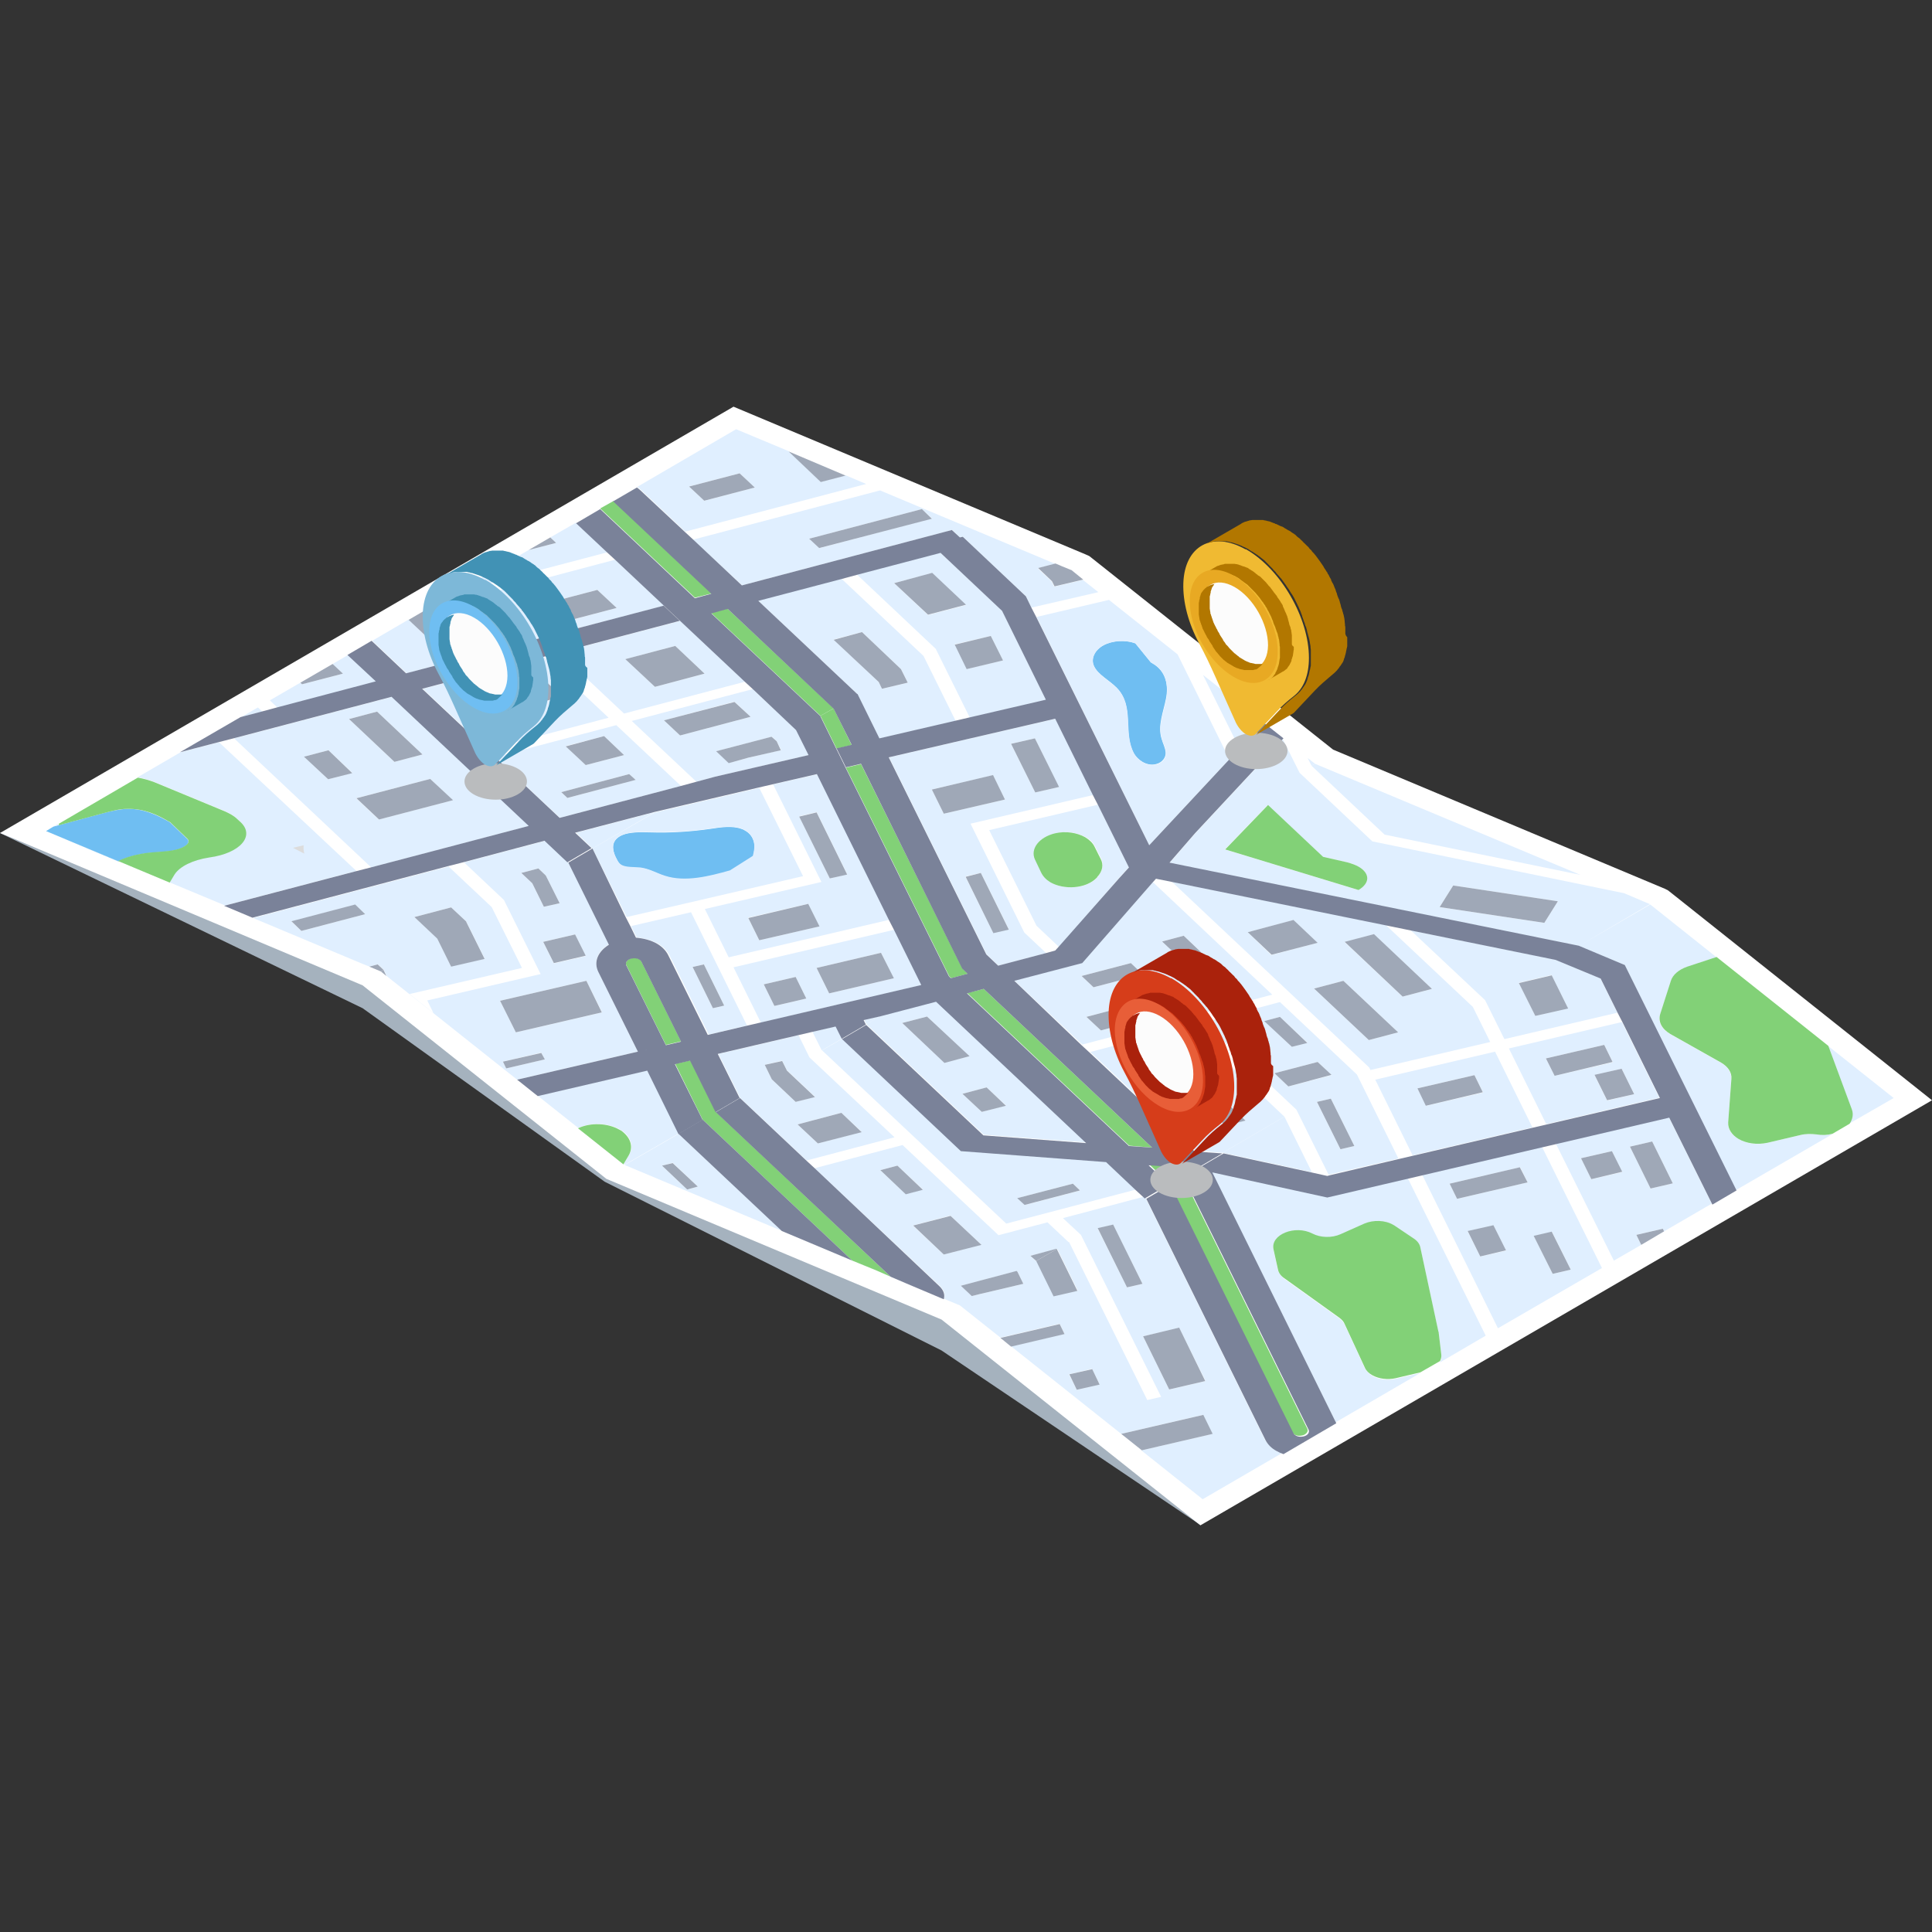 <?xml version="1.0" encoding="utf-8"?>
<!-- Generator: Adobe Illustrator 21.0.2, SVG Export Plug-In . SVG Version: 6.00 Build 0)  -->
<svg version="1.1" id="Layer_1" xmlns="http://www.w3.org/2000/svg" xmlns:xlink="http://www.w3.org/1999/xlink" x="0px" y="0px"
	 viewBox="0 0 600 600" style="enable-background:new 0 0 600 600;" xml:space="preserve">
<rect x="0" y="0" width="600" height="600" fill="#333333" stroke="none"/>
<style type="text/css">
	.st0{display:none;}
	.st1{display:inline;fill:#4AACDD;}
	.st2{fill:#A5B2BE;}
	.st3{fill:#FFFFFF;}
	.st4{enable-background:new    ;}
	.st5{fill:#6FBEF2;}
	.st6{fill:#E0EFFF;}
	.st7{fill:#82D177;}
	.st8{fill:#9FA8B7;}
	.st9{fill:#7A8299;}
	.st10{fill:#DCDCDC;}
	.st11{fill:#BABCBE;}
	.st12{fill:#7DB8D8;}
	.st13{fill:#4192B5;}
	.st14{fill:#FCFCFC;}
	.st15{fill:#D63D1A;}
	.st16{fill:#AA220C;}
	.st17{fill:#E85E38;}
	.st18{fill:#F0BA32;}
	.st19{fill:#B27700;}
	.st20{fill:#E8A923;}
</style>
<g id="BACKGROUND" class="st0">
	<rect x="50" y="50" class="st1" width="500" height="500"/>
</g>
<g id="DESIGNED_BY_FREEPIK">
</g>
<g>
	<polygon class="st2" points="0,258.7 112.6,313.1 187.8,367 292.4,419.4 372.8,473.6 367.2,365.2 120,250 	"/>
	<g>
		<g>
			<path class="st3" d="M520.4,278.4l-2.4-1.9L517,276l-103-43.2l-73.3-58.2l-2.4-1.9l-1.1-0.5l-109.4-45.9L0,258.7l5.4,2.2l0.9,0.4
				L112.6,306l75.7,60.1l104.1,43.7l80.4,63.9l227.2-132L520.4,278.4z"/>
			<g>
				<g class="st4">
					<g>
						<path class="st5" d="M357.9,206c-0.2-0.1-0.3-0.2-0.5-0.3l-4.8-5.9c-3.1-1.2-7.1-0.9-9.9,0.6c-2.8,1.5-4,4.2-3,6.4
							c1.2,2.7,4.8,4.4,7.1,6.8c5.6,5.8,1.8,13.8,5.3,20.3c0.5,1,1.5,2,2.7,2.7c1.2,0.7,2.7,1.1,4.2,0.7c2.1-0.5,3.1-2.2,3-3.6
							c-0.1-1.5-0.9-2.9-1.3-4.4c-1.2-4,0.6-8.2,1.4-12.3C362.9,213.1,362.3,208.5,357.9,206z"/>
						<path class="st5" d="M52.7,255.3c-0.2-0.1-0.4-0.2-0.6-0.3c-3.4-1.9-7.5-3.9-12.6-3.8c-2.6,0.1-5,0.7-7.3,1.3
							c-4.7,1.3-9.4,2.5-14.1,3.8c-0.5,0.1-1,0.3-1.5,0.4l-2.3,1.4l22.4,9.4c2.6-1.3,6-2.2,9.6-2.6c2.8-0.3,5.7-0.3,8.2-0.9
							c2.6-0.6,4.7-2,3.8-3.3L52.7,255.3z"/>
						<path class="st5" d="M231.3,257.9c-0.3-0.2-0.7-0.4-1.1-0.5c-2.8-1-6.3-0.5-9.5,0c-6.2,0.9-12.5,1.3-18.8,1.1
							c-3.6-0.1-7.9-0.2-10.2,1.8c-2.1,1.8-1.3,4.5-0.1,6.7c0.3,0.6,0.7,1.3,1.4,1.7c0,0,0.1,0,0.1,0.1c1.5,0.9,3.9,0.6,5.9,0.8
							c2.8,0.3,5.1,1.8,7.7,2.6c6.3,2,13.7,0.1,20.1-1.7l7.1-4.5c0.4-1.6,0.6-3.2,0.2-4.7C233.7,259.9,232.8,258.7,231.3,257.9z"/>
					</g>
					<g>
						<polygon class="st3" points="36.6,267.4 45.8,271.3 14.2,258 						"/>
						<polygon class="st3" points="273.4,152.2 269,150.3 212.8,165.1 215.3,167.5 						"/>
						<polygon class="st3" points="191.1,173.8 188.7,171.5 151,181.4 149.1,179.6 145.4,181.8 148.8,185 						"/>
						<polygon class="st3" points="344.4,186.3 341.2,183.8 320.4,188.7 321.8,191.6 						"/>
						<polygon class="st3" points="266.1,178.4 261.4,179.6 286.9,203.7 289.7,202.1 286.9,203.7 296.9,223.9 301.2,222.9 
							290.6,201.5 290.6,201.5 						"/>
						<polygon class="st3" points="86.2,219.8 83.8,217.5 80.1,219.7 81.5,221 						"/>
						<polygon class="st3" points="384.9,232.4 373.6,209.6 365.9,203.5 365.7,203.2 381.8,235.8 						"/>
						<polygon class="st3" points="403.6,240 426.2,261.3 504.3,277.4 490.8,271.7 430,259.2 407.3,237.8 405.3,239 407.3,237.8 
							406.1,235.4 404.5,234.1 398.6,229.4 398.4,229.6 403.6,240 						"/>
						<polygon class="st3" points="216.3,242.8 196.2,223.9 233.8,214 231.4,211.7 193.8,221.6 173.7,202.7 168.9,204 189,222.8 
							151.4,232.7 153.9,235.1 191.5,225.2 211.5,244.1 						"/>
						<polygon class="st3" points="68,230.5 110.6,270.6 115.4,269.4 72.8,229.3 						"/>
						<polygon class="st3" points="156.5,279.5 144.1,267.8 139.3,269.1 152.7,281.7 						"/>
						<polygon class="st3" points="318.1,289.6 324.9,296 327.8,295.2 328.8,294 321.9,287.5 318.4,289.5 321.9,287.5 307.2,257.7 
							341,249.9 339.5,246.9 301.4,255.8 318.1,289.6 						"/>
						<polygon class="st3" points="277.9,288.7 276.5,285.8 226.4,297.4 219,282.4 255.1,274 240.1,243.6 235.8,244.6 249.3,272 
							213.2,280.5 194.6,284.8 196,287.7 214.6,283.4 232.1,318.6 236.4,317.6 227.9,300.4 						"/>
						<polygon class="st3" points="156.4,279.5 152.7,281.7 162,300.6 127.1,308.7 134.5,314.6 132.6,310.7 167.8,302.5 						"/>
						<path class="st3" d="M467.2,322.7l-6-12.1l-2.1,1.2l2.1-1.2l-23.1-21.7l-7.8-1.6l27.1,25.5l0,0l5.4,10.9l-37.2,8.7l-0.4-0.8
							l-1.7,1l1.7-1l-61.3-57.7l-5-1l-1,1.1l37.1,35l-59,15.5l2.5,2.3l30.5-8l29.8,28.1l3.8-2.2l-28.8-27.1l23.7-6.3l23.9,22.5l0,0
							l12.9,26.1l4.3-1L427,335.3l-2.2,0.5v0l2.2-0.5l37.2-8.7l11.6,23.5l4.3-1l-11.6-23.5l35.1-8.2l-1.5-2.9L467.2,322.7z
							 M423.4,332.9L423.4,332.9l0.9,1.8L423.4,332.9z"/>
						<polygon class="st3" points="398.9,346.8 407.4,364 411.9,365 412.6,364.9 402.6,344.7 						"/>
						<polygon class="st3" points="335.6,383.6 330,378.4 355.4,371.7 352.9,369.4 312.3,380 255.2,326.2 252.8,327.6 255.2,326.2 
							252.3,320.4 248,321.5 251.4,328.4 251.4,328.4 277.8,353.2 250.5,360.4 253,362.8 280.3,355.6 310.1,383.6 325.3,379.6 
							331.9,385.8 335.3,383.8 331.9,385.8 356.1,434.9 360.5,433.9 335.6,383.6 						"/>
						<polygon class="st3" points="478.8,356 497.4,393.7 501.2,391.5 483.1,355 						"/>
						<polygon class="st3" points="437.2,365.7 461.4,414.6 465.2,412.4 441.6,364.7 						"/>
					</g>
					<g>
						<path class="st6" d="M588.1,341l-20.4-16.2l7.3,19.7c0.6,1.6,0.2,3.2-0.8,4.5L588.1,341z"/>
						<path class="st6" d="M18,256.3l0.1-0.5l-1.6,0.9C17,256.5,17.5,256.4,18,256.3z"/>
						<path class="st6" d="M212.8,165.1l56.2-14.8l-6.4-2.7l-7.7,2l-10-9.5l-16.3-6.8l-30.7,17.9c0.4,0.3,0.7,0.5,1,0.8L212.8,165.1
							z M229.7,147l4.7,4.4l-15.7,4.1l-4.7-4.4L229.7,147z"/>
						<polygon class="st6" points="188.7,171.5 178.9,162.3 170.9,166.9 172.7,168.6 164.2,170.8 149.1,179.6 151,181.4 						"/>
						<path class="st6" d="M230.5,181.8l65.2-17.2l2,1.9l0.4,0.4l0.9-0.2l19.6,18.5l0,0l1.7,3.5l20.8-4.8l-4.8-3.8l-8.9,2.1
							l-0.8-1.6l0,0l-4.3-4.1l5.4-1.4l-54.4-22.8l-58.1,15.3L230.5,181.8z M286.3,158.1l3.1,2.9l-34.9,9.2l-3.1-2.9L286.3,158.1z"/>
						<path class="st6" d="M206.3,188.1l-15.2-14.3L148.8,185l-3.4-3.2l-9.4,5.4l10.4,9.8l-11.5,3l-8-7.6l-11.3,6.6l10.7,10.1
							L206.3,188.1z M185.5,183.2l6,5.6l-23.5,6.2l-6-5.6L185.5,183.2z"/>
						<path class="st6" d="M292,171.6l-25.9,6.8l24.5,23.1l0,0l10.6,21.4l23.7-5.5l-13.7-27.8l-3.8,2.2l3.8-2.2L292,171.6z
							 M277.7,181.1l11.8-3.1l10.5,9.9l-11.8,3.1L277.7,181.1z M311.5,205.1l-11.2,2.6l-3.8-7.6l11.2-2.6L311.5,205.1z"/>
						<path class="st6" d="M131.3,213.9l20.1,18.9l37.6-9.9L168.9,204L131.3,213.9z M157.7,225.3l-12.4-11.7l6.4-1.7l12.4,11.7
							L157.7,225.3z M174.6,216.4l-6,1.6l-5.4-5.1l6-1.6L174.6,216.4z"/>
						<path class="st6" d="M235.4,186.5l30.9,29.1l0.2-0.1l-0.2,0.1l6.8,13.8l23.7-5.5l-10-20.2l0,0l-25.5-24L235.4,186.5z
							 M279.8,207.8L279.8,207.8l2.1,4.2l-8,1.9l-1-2.1l0,0l-14-13.2l8.8-2.3L279.8,207.8z"/>
						<polygon class="st6" points="116.9,211.7 108.1,203.4 103.3,206.2 106.5,209.2 93.8,212.5 93.3,212 83.8,217.5 86.2,219.8 
													"/>
						<path class="st6" d="M173.7,202.7l20.1,18.9l37.6-9.9l-20.1-18.9L173.7,202.7z M203.4,213.3l-9.1-8.6l15.4-4.1l9.1,8.6
							L203.4,213.3z"/>
						<polygon class="st6" points="80.1,219.7 74.9,222.7 81.5,221 						"/>
						<polygon class="st6" points="392.4,224.5 373.6,209.6 384.9,232.4 						"/>
						<path class="st6" d="M164.4,256.5l-42.6-40.1l-49.1,12.9l42.6,40.1L164.4,256.5z M117.1,221l14.1,13.3l-8.7,2.3l-14.1-13.3
							L117.1,221z M101.9,242l-7.4-7l7.5-2l7.4,7L101.9,242z M133.6,241.9l7,6.6l-23,6l-7-6.6L133.6,241.9z"/>
						<path class="st6" d="M196.2,223.9l20.1,18.9l5.9-1.6l0,0l29-6.7l-3.9-7.8l0,0L233.8,214L196.2,223.9z M211.2,228.4l-5-4.7
							l21.9-5.8l5,4.7L211.2,228.4z M241.2,230.2L241.2,230.2l1.4,2.7l-10.1,2.4l0,0l-6.1,1.6l-3.9-3.6l17.2-4.5L241.2,230.2z"/>
						<polygon class="st6" points="408.4,237.2 406.1,235.4 407.3,237.8 						"/>
						<path class="st6" d="M356.9,262.5l24.9-26.7l-16.1-32.6l-21.3-16.9l-22.5,5.3L356.9,262.5z M342.7,200.4
							c2.8-1.5,6.8-1.7,9.9-0.6l4.8,5.9c0.2,0.1,0.3,0.2,0.5,0.3c4.4,2.5,5,7.1,4.3,11.1c-0.8,4.1-2.6,8.2-1.4,12.3
							c0.4,1.5,1.3,2.9,1.3,4.4c0.1,1.5-1,3.2-3,3.6c-1.5,0.4-3,0-4.2-0.7c-1.2-0.7-2.1-1.7-2.7-2.7c-3.5-6.5,0.3-14.5-5.3-20.3
							c-2.3-2.3-5.9-4.1-7.1-6.8C338.7,204.6,340,201.9,342.7,200.4z"/>
						<path class="st6" d="M276.1,235.2l30.3,61.2l0,0l3.7,3.5l14.8-3.9l-6.8-6.4l0,0l-16.7-33.8l38.1-8.9l-11.7-23.7L276.1,235.2z
							 M304.6,271.1l8.7,17.5l-4.8,1.1l-8.7-17.5L304.6,271.1z M293.1,252.7l-3.7-7.5l19-4.4l3.7,7.5L293.1,252.7z M321.5,246.1
							L314,231l7.4-1.7l7.4,15.1L321.5,246.1z"/>
						<path class="st6" d="M213.2,280.5l36.2-8.4l-13.6-27.4l-32.4,7.6L184,263.5l10.6,21.3L213.2,280.5z M193,268.6
							c-0.7-0.4-1.1-1.1-1.4-1.7c-1.2-2.2-2-4.8,0.1-6.7c2.3-1.9,6.5-1.9,10.2-1.8c6.3,0.1,12.6-0.2,18.8-1.1c3.2-0.5,6.7-1,9.5,0
							c0.4,0.1,0.8,0.3,1.1,0.5c1.4,0.8,2.3,2,2.7,3.3c0.5,1.5,0.2,3.2-0.2,4.7l-7.1,4.5c-6.4,1.8-13.8,3.7-20.1,1.7
							c-2.6-0.8-4.8-2.2-7.7-2.6c-2-0.2-4.4,0-5.9-0.8C193.1,268.6,193,268.6,193,268.6z"/>
						<path class="st6" d="M211.5,244.1l-20.1-18.9l-37.6,9.9l20.1,18.9L211.5,244.1z M187.6,228.6l6.2,5.9l-11.9,3.1l-6.2-5.9
							L187.6,228.6z M195.4,240.4l1.9,1.8l-21.1,5.6l-1.9-1.8L195.4,240.4z"/>
						<polygon class="st6" points="203.4,252.2 178.9,258.6 184,263.5 						"/>
						<polygon class="st6" points="430,259.2 490.8,271.7 408.4,237.2 407.3,237.8 						"/>
						<path class="st6" d="M240.1,243.6l15,30.3l-36.2,8.4l7.4,15l50.1-11.7L254,240.4L240.1,243.6z M235.8,292l-3.5-7l18.6-4.3
							l3.5,7L235.8,292z M257.7,272.8l-9.5-19.3l5.4-1.3l9.5,19.3L257.7,272.8z"/>
						<path class="st6" d="M68,230.5l-11.9,3.1l-13.4,7.8c1.8,0.3,3.6,0.8,5.1,1.4l22,9.1c0.6,0.3,1.3,0.6,1.8,0.9
							c0.7,0.4,1.4,0.9,1.9,1.4l1.1,1c4.6,4.3-0.1,9.7-9.7,11c-5.2,0.7-9.3,2.7-10.8,5.3l-1.5,2.5l17.3,7.2l40.8-10.7L68,230.5z"/>
						<path class="st6" d="M341,249.9l-33.8,7.9l14.7,29.7l20.9-12.1l-20.9,12.1l7,6.6l18.7-21.5l0,0l3-3.3L341,249.9z M340.9,272.3
							l-0.1,0.2c-3.4,3.6-10.3,3.9-14.5,1.5c-1.3-0.8-2.4-1.8-2.9-3.1l-1.8-4c-1.5-3.4,1.3-7,6.2-8.1c3.4-0.8,6.9-0.2,9.4,1.2
							c1.3,0.7,2.3,1.7,2.9,2.9l1.9,3.8C342.8,268.5,342.4,270.6,340.9,272.3z"/>
						<path class="st6" d="M363.9,273.8l61.3,57.7l25.7-14.9l-25.7,14.9l0.4,0.8l37.2-8.7l-5.4-10.9l0,0l-27.1-25.5L363.9,273.8z
							 M387.5,289.5l14.2-3.7l7.4,7l-14.3,3.8L387.5,289.5z M425.1,323l-17-16l9.1-2.4l17,16L425.1,323z M435.6,309.5l-18-16.9
							l9.1-2.4l18,16.9L435.6,309.5z"/>
						<path class="st6" d="M185.8,301.7c-1.5-3.1-0.1-6.4,3.3-8.4l-12.6-25.5l0,0l-7.1-6.7l-25.3,6.7l12.4,11.7l0,0l11.4,23
							l-35.2,8.2l1.9,3.9l-7.4-5.9l34.9-8.1l-9.4-18.9l0,0l-13.4-12.6l-60.7,16l34.4,14.4l1.8,0.7l2.6-0.7l1.8,1.7l12.8-7.5
							l-12.8,7.5l0.9,1.9l-1.8-1.4l42.3,33.6l37.5-8.7L185.8,301.7z M93.6,289.1l-3.1-2.9l19.8-5.2l3.1,2.9L93.6,289.1z
							 M128.7,284.8l11.4-3l4.7,4.4l0,0l5.7,11.5l-10.4,2.4l-4.3-8.7l0,0L128.7,284.8z M178.6,290.2l3.3,6.7l-9.9,2.3l-3.3-6.7
							L178.6,290.2z M165.3,274.3L165.3,274.3l-3.4-3.2l5.3-1.4l2.3,2.2l0,0l4.3,8.6l-4.9,1.1L165.3,274.3z M182.1,304.6l4.9,9.8
							l-26.8,6.2l-4.9-9.8L182.1,304.6z M157.2,331.8l-1-2.1l11.9-2.8l1,2.1L157.2,331.8z"/>
						<polygon class="st6" points="78.6,285 78.6,285 77.2,284.4 						"/>
						<path class="st6" d="M438.1,288.9l23.1,21.7l5.1-3l-5.1,3l6,12.1l35.1-8.2l-5.3-10.7l-14-5.8l0,0L438.1,288.9z M476.8,315.5
							l-5.1-10.3l10.1-2.4l5.1,10.3L476.8,315.5z"/>
						<path class="st6" d="M277.9,288.7l-50.1,11.7l8.5,17.2l50.1-11.7L277.9,288.7z M240.5,312.4l-3.3-6.7l9.9-2.3l3.3,6.7
							L240.5,312.4z M257.5,308.5l-3.9-7.9l20-4.7l3.9,7.9L257.5,308.5z"/>
						<path class="st6" d="M204.4,293.1c1.5,0.9,2.7,2.1,3.4,3.4l12.3,24.8l11.9-2.8l-17.4-35.2l-18.6,4.3l1.7,3.5
							C200.2,291.4,202.6,292.1,204.4,293.1z M218.6,299.5l6.3,12.8l-3.5,0.8l-6.3-12.8L218.6,299.5z"/>
						<polygon class="st6" points="273.7,315.5 268.4,316.7 269.1,318.1 						"/>
						<path class="st6" d="M336.1,299l-21.1,5.5l21.1,19.9l59-15.5l-37.1-35L336.1,299z M335.9,303.1l15.3-4l3.7,3.5l-15.3,4
							L335.9,303.1z M385.6,307.6l-11.8,3.1l-4.6-4.4l11.8-3.1L385.6,307.6z M367.6,290.6l9.9,9.3l-6.7,1.8l-9.9-9.3L367.6,290.6z
							 M341.9,320l-4.5-4.2l16.3-4.3l4.5,4.2L341.9,320z"/>
						<polygon class="st6" points="255.2,326.2 261.6,322.5 259.7,318.7 252.3,320.4 						"/>
						<path class="st6" d="M337.5,354.8l-46.6-43.9l-17.2,4.5l-4.6,2.7l36.4,34.3L337.5,354.8z M280.2,317.7l7.7-2l13.1,12.3l-7.7,2
							L280.2,317.7z M298.9,339.7l7.5-2l6,5.6l-7.5,2L298.9,339.7z"/>
						<path class="st6" d="M515.3,340.9l-11.6-23.5l-35.1,8.2l11.6,23.5L515.3,340.9z M507.5,339.8l-8.4,2l-3.9-7.9l8.4-2
							L507.5,339.8z M498.2,324.5l2.7,5.4l-18.1,4.2l-2.7-5.4L498.2,324.5z"/>
						<path class="st6" d="M475.9,350.1l-11.6-23.5l-37.2,8.7l11.6,23.5L475.9,350.1z M457.9,333.9l2.7,5.4l-17.7,4.1l-2.7-5.4
							L457.9,333.9z"/>
						<path class="st6" d="M564.1,352.3c-1.7-0.2-3.4-0.2-5,0.2l-10.2,2.4c-3.3,0.8-6.7,0.2-9-1.2c-2.1-1.2-3.4-3-3.2-5.1l1-13.5
							c0.1-1.9-1-3.8-3.3-5.1l-15.8-8.9c-2.6-1.5-3.8-3.8-3-6.1l3.3-10.3c0.6-1.9,2.5-3.5,5.1-4.4l9.1-3l-20.6-16.4l-22.2,12.9
							l22.1-13l-8-3.4l-78.2-16.1L403.6,240l0,0l-5.2-10.4l-27.3,29.3l0,0l-7.9,9.1l127.1,25.8l0,0l14.3,6l34.5,69.8l30-17.4
							C567.5,352.4,565.8,352.5,564.1,352.3z M421.8,276.4l-41.4-12.6l13.3-13.8l17.1,16.1l7.5,1.7c1.4,0.3,2.7,0.8,3.6,1.4
							C425.4,271.2,425.6,274.2,421.8,276.4z M479.6,286.6l-32.5-4.9l4.2-6.7l32.5,4.9L479.6,286.6z"/>
						<path class="st6" d="M379.7,358l19.2-11.2l-29.8-28.1l-30.5,8l32.5,30.6L379.7,358z M357.2,331.6l14-3.7l3.1,2.9l-14,3.7
							L357.2,331.6z M376.6,338.3l10.2,9.6l-6.2,1.6l-10.2-9.6L376.6,338.3z"/>
						<path class="st6" d="M239.7,335.2l-9.9,5.7l20.7,19.5l27.3-7.2l-26.4-24.8l0,0l-3.4-6.9l-24.9,5.8l6.8,13.7L239.7,335.2
							l-2.2-4.5l5.4-1.3l1.5,3l0,0l8.7,8.2l-6,1.6L239.7,335.2z M261.3,345.6l6.3,5.9l-13.6,3.6l-6.3-5.9L261.3,345.6z"/>
						<polygon class="st6" points="166.9,340.3 166.9,340.3 165,338.8 						"/>
						<path class="st6" d="M201,332.4l-34,7.9l12.6,10c4-1.8,9.2-1.6,12.8,0.4c0.4,0.2,0.8,0.5,1.1,0.7c2.6,2,3.3,4.9,1.8,7.4
							l-1.6,2.7l-5.6-4.5l5.8,4.6l0.1,0.1l16.8-9.7L201,332.4z"/>
						<polygon class="st6" points="398.9,346.8 379.7,358 407.4,364 						"/>
						<path class="st6" d="M434.3,359.8l-12.9-26.1l0,0l-23.9-22.5l-23.7,6.3l28.8,27.1l7.7-4.5l-7.7,4.5l10,20.2L434.3,359.8z
							 M397.5,315.8l8.5,8l-4.8,1.3l-8.5-8L397.5,315.8z M400.1,337.4l-4.3-4.1l13.4-3.5l4.3,4.1L400.1,337.4z M413.3,341.2
							l7.3,14.7l-4.3,1l-7.3-14.7L413.3,341.2z"/>
						<path class="st6" d="M483.1,355l18.1,36.5l8.5-4.9l-1.5-3.1l8.2-1.9l0.4,0.8l14.8-8.6l-13.4-27L483.1,355z M494.2,366.2
							l-3.2-6.5l9.6-2.2l3.2,6.5L494.2,366.2z M512.6,369.1l-6.4-13l6.9-1.6l6.4,13L512.6,369.1z"/>
						<path class="st6" d="M352.9,369.4l-9.2-8.7l-45.1-3.4l-36.9-34.8l-6.4,3.7l57.2,53.8L352.9,369.4z M333.2,367.6l2.3,2.1
							l-17.2,4.5l-2.3-2.1L333.2,367.6z"/>
						<path class="st6" d="M441.6,364.7l23.6,47.8l32.3-18.7L478.8,356L441.6,364.7z M459.7,390.2l-3.9-7.8l8-1.8l3.9,7.8
							L459.7,390.2z M452.5,372.3l-2.3-4.7l21.9-5.1l2.3,4.7L452.5,372.3z M487.8,394.3l-5.6,1.3l-5.8-11.7l5.6-1.3L487.8,394.3z"/>
						<path class="st6" d="M392.7,446.8l-37-74.9l-19.3,11.2l19.3-11.2l-0.3-0.3l-25.3,6.7l5.6,5.2l0,0l24.9,50.3l-4.3,1l-24.3-49.1
							l-3.7,2.1l6.4,13l-7.4,1.7l-5.4-11L316,395l1.8,3.7l-13.6,3.2l0,0l-2.3,0.6l-3.4-3.2l17.2-4.5l0.3,0.3l5.8-3.4L320,390
							l8.2-2.1l3.7-2.1l-6.6-6.2l-15.2,4l-29.8-28l-27.3,7.2l38.8,36.5c1.4,1.3,1.8,2.7,1.4,4.1l-16.5-6.9l-11.9-5l-21.9-9.2
							l-32.1-30.2l-16.8,9.7l98.8,41.4l5.3,2.2l12.6,10l18.4-4.3l1.5,3.1l-16.6,3.9l34.2,27.2l25.4-5.9l2.9,5.9l-22,5.1l-1.6-1.2
							l20.6,16.4l24.6-14.3c-0.8-0.3-1.5-0.6-2.2-1C394.6,449.4,393.4,448.2,392.7,446.8z M213.4,369.4l-7.8-7.4l3.3-0.9l7.8,7.4
							L213.4,369.4z M273.4,363.4l5.3-1.4l7.9,7.4l-5.3,1.4L273.4,363.4z M293.1,389.6l-9.6-9l11.6-3.1l9.6,9L293.1,389.6z
							 M334.4,431.6l-2.4-4.8l7.1-1.7l2.4,4.8L334.4,431.6z M350,399.8l-9.1-18.3l4.8-1.1l9.1,18.3L350,399.8z M363.1,431.5L355,415
							l11.2-2.6l8.2,16.5L363.1,431.5z"/>
						<path class="st6" d="M411.9,371.6l-35.7-7.8l38.6,77.9l26.3-15.3l-7.6,1.8c-2.6,0.6-5.4,0.2-7.3-0.9c-1-0.6-1.8-1.4-2.3-2.3
							l-6.3-13.6c-0.3-0.7-0.9-1.4-1.7-2l-17-12.2c-1-0.8-1.7-1.7-2-2.7l-1.4-6.3c-1-4.6,6.7-7.7,12.1-4.9c2.5,1.3,6,1.4,8.7,0.2
							l7.4-3.3c2.8-1.3,6.5-1.1,9,0.4c0.2,0.1,0.3,0.2,0.5,0.3l5.8,3.9c1.1,0.8,1.9,1.8,2.1,2.8l5.6,26.1c0,0.1,0,0.2,0.1,0.4
							l0.8,6.9c0.1,0.7-0.1,1.4-0.4,2.1l14.2-8.3l-24.2-48.9L411.9,371.6z"/>
					</g>
					<g>
						<polygon class="st7" points="221,184.3 190.5,155.6 186.4,157.9 215.8,185.6 						"/>
						<polygon class="st7" points="254.8,222.3 258.9,220 225.9,189 220.8,190.3 						"/>
						<polygon class="st7" points="254.8,222.3 259.8,232.5 264.5,231.4 258.9,220 						"/>
						<path class="st7" d="M422,269.2c-1-0.6-2.2-1-3.6-1.4l-7.5-1.7L393.8,250l-13.3,13.8l41.4,12.6
							C425.6,274.2,425.4,271.2,422,269.2z"/>
						<path class="st7" d="M73.6,254.3c-0.5-0.5-1.2-1-1.9-1.4c-0.5-0.3-1.2-0.6-1.8-0.9l-22-9.1c-1.6-0.6-3.3-1.1-5.1-1.4
							l-24.5,14.3l-0.1,0.5c4.7-1.3,9.4-2.5,14.1-3.8c2.3-0.6,4.7-1.3,7.3-1.3c5.1-0.1,9.2,1.8,12.6,3.8c0.2,0.1,0.4,0.2,0.6,0.3
							l5.5,5.3c1,1.3-1.2,2.7-3.8,3.3c-2.6,0.6-5.5,0.6-8.2,0.9c-3.6,0.4-7,1.3-9.6,2.6l16,6.7l1.5-2.5c1.6-2.5,5.6-4.5,10.8-5.3
							c9.6-1.3,14.3-6.7,9.7-11L73.6,254.3z"/>
						<path class="st7" d="M323.3,270.9c0.6,1.3,1.6,2.3,2.9,3.1c4.2,2.4,11.1,2.1,14.5-1.5l0.1-0.2c1.6-1.7,2-3.8,1-5.6l-1.9-3.8
							c-0.6-1.2-1.6-2.1-2.9-2.9c-2.5-1.4-6-2-9.4-1.2c-4.9,1.2-7.7,4.8-6.2,8.1L323.3,270.9z"/>
						<polygon class="st7" points="298.9,300.8 298.9,300.8 267.4,237.3 262.7,238.4 294.8,303.2 294.8,303.2 295.4,303.8 
							300.6,302.4 						"/>
						<path class="st7" d="M199.2,298.6c-0.1-0.3-0.4-0.5-0.7-0.7c-0.6-0.4-1.5-0.5-2.4-0.3c-1.3,0.3-2,1.3-1.6,2.1l12.3,24.8
							l4.7-1.1L199.2,298.6z"/>
						<path class="st7" d="M575.1,344.5l-7.3-19.7l-7.4-5.9l-27.3-21.7l-9.1,3c-2.6,0.9-4.5,2.5-5.1,4.4l-3.3,10.3
							c-0.7,2.3,0.4,4.6,3.1,6.2l15.8,8.9c2.2,1.3,3.4,3.1,3.2,5.1l-1,13.5c-0.1,2.1,1.2,3.9,3.2,5.1c2.4,1.4,5.7,1.9,9,1.2
							l10.2-2.4c1.6-0.4,3.3-0.4,5-0.2c1.8,0.3,3.5,0.2,5-0.2l5.3-3.1C575.3,347.7,575.7,346.1,575.1,344.5z"/>
						<polygon class="st7" points="305.5,307.1 300.4,308.4 350.7,355.8 357.8,356.4 						"/>
						<path class="st7" d="M193.4,351.5c-0.3-0.3-0.7-0.5-1.1-0.7c-3.5-2-8.8-2.3-12.8-0.4l14.1,11.2l1.6-2.7
							C196.7,356.4,196,353.6,193.4,351.5z"/>
						<polygon class="st7" points="367.2,365.2 364,362.2 356.9,361.6 363.2,367.6 						"/>
						<polygon class="st7" points="222.3,345.3 214.4,329.3 209.7,330.4 218.2,347.7 221.7,345.6 218.2,347.7 264.7,391.5 
							272.3,394.6 276.6,396.5 222.3,345.3 						"/>
						<path class="st7" d="M446.8,413.9c0-0.1,0-0.2-0.1-0.4l-5.6-26.1c-0.2-1.1-1-2.1-2.1-2.8l-5.8-3.9c-0.1-0.1-0.3-0.2-0.5-0.3
							c-2.5-1.5-6.2-1.6-9-0.4l-7.4,3.3c-2.7,1.2-6.2,1.1-8.7-0.2c-5.4-2.8-13.1,0.3-12.1,4.9l1.4,6.3c0.2,1,0.9,2,2,2.7l17,12.2
							c0.8,0.6,1.4,1.2,1.7,2l6.3,13.6c0.4,0.9,1.2,1.7,2.3,2.3c2,1.1,4.7,1.5,7.3,0.9l7.6-1.8l6.1-3.5c0.3-0.6,0.5-1.3,0.4-2.1
							L446.8,413.9z"/>
						<path class="st7" d="M367.2,365.2l-4.1,2.4l38.2,77.2c0.1,0.3,0.4,0.5,0.7,0.7c0.6,0.4,1.5,0.5,2.4,0.3c1.3-0.3,2-1.3,1.6-2.1
							L367.2,365.2z"/>
					</g>
					<g>
						<polygon class="st8" points="106.5,209.2 103.3,206.2 93.3,212 93.8,212.5 						"/>
						<polygon class="st8" points="332.1,426.8 334.4,431.6 341.5,430 339.2,425.2 						"/>
						<polygon class="st8" points="262.6,147.7 244.9,140.2 254.9,149.7 						"/>
						<polygon class="st8" points="234.4,151.4 229.7,147 214,151.1 218.7,155.5 						"/>
						<polygon class="st8" points="254.4,170.2 289.4,161.1 286.3,158.1 251.3,167.3 						"/>
						<polygon class="st8" points="170.9,166.9 164.2,170.8 172.7,168.6 						"/>
						<polygon class="st8" points="327.2,180.3 326.7,180.5 327.5,182.1 336.4,180 332.7,177 332.7,177 332.6,177 329.9,175.9 
							327.8,175 322.4,176.4 326.7,180.5 						"/>
						<polygon class="st8" points="288.2,190.9 300,187.8 289.5,177.9 277.7,181.1 						"/>
						<polygon class="st8" points="191.5,188.8 185.5,183.2 161.9,189.4 167.9,195 						"/>
						<polygon class="st8" points="146.4,197 136,187.2 126.9,192.5 135,200.1 						"/>
						<polygon class="st8" points="300.2,207.8 311.5,205.1 307.7,197.5 296.5,200.2 						"/>
						<polygon class="st8" points="209.7,200.6 194.2,204.7 203.4,213.3 218.8,209.2 						"/>
						<polygon class="st8" points="279.8,207.8 279.8,207.8 267.7,196.3 258.9,198.7 272.9,211.8 272.9,211.8 273.9,213.9 
							281.9,212 						"/>
						<polygon class="st8" points="169.2,211.3 163.2,212.8 168.6,217.9 174.6,216.4 						"/>
						<polygon class="st8" points="157.7,225.3 164.1,223.6 151.7,211.9 145.3,213.6 						"/>
						<polygon class="st8" points="211.2,228.4 233.1,222.6 228.1,218 206.2,223.7 						"/>
						<polygon class="st8" points="131.2,234.3 117.1,221 108.4,223.3 122.5,236.6 						"/>
						<polygon class="st8" points="94.4,235 101.9,242 109.4,240.1 102,233 						"/>
						<polygon class="st8" points="110.7,247.9 117.7,254.5 140.7,248.5 133.6,241.9 						"/>
						<polygon class="st8" points="242.5,233 241.2,230.2 241.2,230.2 239.6,228.8 222.4,233.3 226.3,237 232.4,235.3 236.9,232.7 
							232.4,235.3 						"/>
						<polygon class="st8" points="175.7,231.8 181.9,237.6 193.8,234.5 187.6,228.6 						"/>
						<polygon class="st8" points="328.9,244.4 321.4,229.3 314,231 321.5,246.1 						"/>
						<polygon class="st8" points="174.3,246 176.2,247.8 197.4,242.2 195.4,240.4 						"/>
						<polygon class="st8" points="304.6,271.1 299.9,272.3 308.5,289.8 313.3,288.7 						"/>
						<polygon class="st8" points="289.4,245.2 293.1,252.7 312.1,248.3 308.4,240.7 						"/>
						<polygon class="st8" points="483.8,279.9 451.3,275 447.1,281.7 479.6,286.6 						"/>
						<polygon class="st8" points="251,280.7 232.4,285.1 235.8,292 254.5,287.7 						"/>
						<polygon class="st8" points="248.2,253.6 257.7,272.8 263.1,271.6 253.6,252.3 						"/>
						<polygon class="st8" points="165.6,274.2 169.5,271.9 167.2,269.7 161.9,271.1 165.3,274.3 165.3,274.3 168.9,281.6 
							173.8,280.5 169.5,271.9 						"/>
						<polygon class="st8" points="90.5,286.1 93.6,289.1 113.4,283.9 110.3,280.9 						"/>
						<polygon class="st8" points="144.8,286.2 140.1,281.8 128.7,284.8 135.8,291.5 135.8,291.5 140.1,300.2 150.5,297.8 
							144.8,286.3 						"/>
						<polygon class="st8" points="409.2,292.8 401.7,285.7 387.5,289.5 394.9,296.5 						"/>
						<polygon class="st8" points="155.3,310.8 160.2,320.6 186.9,314.4 182.1,304.6 						"/>
						<polygon class="st8" points="156.2,329.7 157.2,331.8 169.2,329 168.1,327 						"/>
						<polygon class="st8" points="172,299.1 181.9,296.8 178.6,290.2 168.7,292.5 						"/>
						<polygon class="st8" points="377.5,300 367.6,290.6 360.9,292.4 370.8,301.7 						"/>
						<polygon class="st8" points="117.3,299.5 114.7,300.2 118.3,301.7 119.1,301.2 						"/>
						<polygon class="st8" points="118.3,301.7 120,303.1 119.1,301.2 						"/>
						<polygon class="st8" points="339.6,306.6 354.9,302.6 351.2,299.1 335.9,303.1 						"/>
						<polygon class="st8" points="257.5,308.5 277.6,303.8 273.6,295.9 253.6,300.6 						"/>
						<polygon class="st8" points="426.7,290.1 417.6,292.5 435.6,309.5 444.7,307.1 						"/>
						<polygon class="st8" points="373.8,310.7 385.6,307.6 380.9,303.2 369.1,306.3 						"/>
						<polygon class="st8" points="250.4,310.1 247.1,303.4 237.2,305.7 240.5,312.4 						"/>
						<polygon class="st8" points="215.1,300.3 221.4,313.1 224.9,312.3 218.6,299.5 						"/>
						<polygon class="st8" points="471.7,305.3 476.8,315.5 487,313.2 481.9,302.9 						"/>
						<polygon class="st8" points="337.4,315.8 341.9,320 358.2,315.7 353.7,311.5 						"/>
						<polygon class="st8" points="408.1,307 425.1,323 434.2,320.6 417.2,304.6 						"/>
						<polygon class="st8" points="409.2,329.8 395.8,333.3 400.1,337.4 413.5,333.8 						"/>
						<polygon class="st8" points="406,323.9 397.5,315.8 392.6,317.1 401.2,325.1 						"/>
						<polygon class="st8" points="312.4,343.4 306.4,337.7 298.9,339.7 304.9,345.3 						"/>
						<polygon class="st8" points="301.1,328 287.9,315.7 280.2,317.7 293.3,330.1 						"/>
						<polygon class="st8" points="482.8,334.1 500.8,329.8 498.2,324.5 480.1,328.7 						"/>
						<polygon class="st8" points="371.2,327.9 357.2,331.6 360.3,334.5 374.3,330.8 						"/>
						<polygon class="st8" points="499.1,341.7 507.5,339.8 503.6,331.9 495.2,333.8 						"/>
						<polygon class="st8" points="244.4,332.5 244.4,332.5 242.9,329.5 237.5,330.7 239.7,335.2 241.5,334.2 239.7,335.2 
							247.1,342.2 253.1,340.7 						"/>
						<polygon class="st8" points="457.9,333.9 440.2,338 442.8,343.4 460.5,339.2 						"/>
						<polygon class="st8" points="370.3,340 380.6,349.6 386.8,348 376.6,338.3 						"/>
						<polygon class="st8" points="247.7,349.2 254,355.1 267.6,351.6 261.3,345.6 						"/>
						<polygon class="st8" points="409,342.2 416.3,356.9 420.6,355.9 413.3,341.2 						"/>
						<polygon class="st8" points="519.5,367.5 513.1,354.5 506.2,356.1 512.6,369.1 						"/>
						<polygon class="st8" points="491,359.7 494.2,366.2 503.8,363.9 500.6,357.5 						"/>
						<polygon class="st8" points="205.6,362 213.4,369.4 216.7,368.5 208.9,361.2 						"/>
						<polygon class="st8" points="278.7,362 273.4,363.4 281.3,370.9 286.6,369.5 						"/>
						<polygon class="st8" points="450.2,367.6 452.5,372.3 474.4,367.2 472,362.5 						"/>
						<polygon class="st8" points="333.2,367.6 315.9,372.1 318.2,374.2 335.4,369.7 						"/>
						<polygon class="st8" points="508.2,383.5 509.7,386.6 516.8,382.4 516.4,381.6 						"/>
						<polygon class="st8" points="295.2,377.6 283.6,380.6 293.1,389.6 304.8,386.6 						"/>
						<polygon class="st8" points="476.3,383.8 482.2,395.6 487.8,394.3 481.9,382.5 						"/>
						<polygon class="st8" points="455.8,382.3 459.7,390.2 467.7,388.3 463.8,380.5 						"/>
						<polygon class="st8" points="328.1,387.8 320,390 321.8,391.6 328.2,387.9 						"/>
						<polygon class="st8" points="350,399.8 354.8,398.7 345.7,380.3 340.9,381.4 						"/>
						<polygon class="st8" points="334.6,400.9 328.2,387.9 321.8,391.6 327.2,402.6 						"/>
						<polygon class="st8" points="317.8,398.7 316,395 312.1,397.3 316,395 315.7,394.7 298.4,399.3 301.8,402.5 304.2,401.9 
							304.2,401.9 						"/>
						<polygon class="st8" points="310.7,415.5 314,418.2 330.6,414.3 329.1,411.2 						"/>
						<polygon class="st8" points="363.1,431.5 374.3,428.9 366.2,412.3 355,415 						"/>
						<polygon class="st8" points="348.2,445.3 353.1,449.2 354.6,450.4 376.6,445.3 373.7,439.4 						"/>
					</g>
					<g>
						<polygon class="st9" points="367.2,365.2 371.5,362.7 364,362.2 						"/>
						<path class="st9" d="M504.6,299.7l-14.3-6l0,0l-127.1-25.8l7.9-9.1l0,0l27.3-29.3l0.2-0.2l-6.2-4.9l-7.4,8l-3.2,3.4
							l-24.9,26.7l-35.1-70.9l-1.5-2.9l-1.7-3.5l0,0l-19.6-18.5l-0.9,0.2l-2.5-2.3l-65.2,17.2l-15.2-14.3l-2.5-2.3l-13.9-13
							c-0.3-0.3-0.7-0.6-1-0.8l-7.4,4.3l30.5,28.7l-5.1,1.4l-29.4-27.7l-7.5,4.4l9.8,9.2l2.5,2.3l15.2,14.3l5,4.7l20.1,18.9l2.5,2.3
							l13.4,12.7l7.5-4.4l-34-32l5.1-1.4l32.9,31l7.5-4.4l-30.9-29.1l25.9-6.8l4.8-1.3l25.9-6.8l19.1,18l0,0l13.7,27.8l2.9,5.9
							l11.7,23.7l1.5,2.9l9.6,19.4v0l-3,3.3l0,0L328.8,294l-1.1,1.2l-2.9,0.8l-14.8,3.9l0,0l-3.7-3.5l0,0l-30.3-61.2l51.7-12
							l-2.9-5.9l-23.7,5.5l-4.3,1l-23.7,5.5l-6.8-13.8l-7.5,4.4l5.7,11.4l-4.7,1.1l2.9,5.9l4.7-1.1l31.4,63.6l0,0l1.7,1.6l-5.2,1.4
							l-0.6-0.6l0,0l-32.1-64.8l-2.9-5.9l-5-10.2l-7.5,4.4l3.9,7.8l-29,6.7l-11.9,6.9l11.9-6.9l-5.9,1.6l-4.8,1.3l-37.6,9.9
							l-20.1-18.9l-2.5-2.3l-20.1-18.9l37.6-9.9l4.8-1.3l37.6-9.9l-5-4.7l-80,21l-10.7-10.1l-7.5,4.4l8.8,8.2l-30.7,8.1l-4.8,1.3
							l-6.5,1.7l-18.8,10.9l11.9-3.1l4.7-1.2l49.1-12.9l42.6,40.1l-49.1,12.9l-4.7,1.2l-40.8,10.7l8.8,3.7l60.7-16l4.7-1.2l25.3-6.7
							l7.1,6.7l7.5-4.4l-5.1-4.8l24.5-6.4l0,0l32.4-7.6l4.3-1l13.9-3.2l22.4,45.4l1.5,2.9l8.5,17.2l-50.1,11.7l-4.3,1l-11.9,2.8
							l-12.3-24.8c-0.7-1.4-1.9-2.6-3.4-3.5c-1.9-1.1-4.2-1.7-6.6-1.9c-1.1-0.1-2.2,0-3.3,0.2c1.1-0.2,2.2-0.2,3.3-0.2l-1.7-3.5
							l-1.5-2.9L184,263.5l-7.5,4.4l12.6,25.5c-3.4,2.1-4.8,5.3-3.3,8.4l12.3,24.8l8.7-2l-12.3-24.8c-0.4-0.9,0.3-1.8,1.6-2.1
							c0.9-0.2,1.8-0.1,2.4,0.3c0.3,0.2,0.6,0.4,0.7,0.7l12.3,24.8l-4.7,1.1l-8.7,2l-37.5,8.7l6.4,5.1l34-7.9l9.7,19.7l7.5-4.4
							l-8.6-17.3l4.7-1.1l7.9,16l7.5-4.4l-6.8-13.7l24.9-5.8l4.3-1l7.4-1.7l1.9,3.8l7.5-4.4l-0.7-1.4l-1.5-2.9l1.5,2.9l5.3-1.2
							l18.8-10.9l1.5-0.9l-1.5,0.9h0l-18.8,10.9l17.2-4.5l46.6,43.9l0,0l-31.9-2.4l-36.4-34.3l-7.5,4.4l36.9,34.8l45.1,3.4l9.2,8.7
							l2.5,2.3l0.3,0.3l7.5-4.4l-6.3-5.9l7.2,0.5l7.5,0.6l8.2-4.8l-8.6-0.6l-32.5-30.6l-2.5-2.3L315,304.6l21.1-5.5l21.9-25.1l1-1.1
							l5,1l66.5,13.5l7.8,1.6l44.8,9.1l0,0l14,5.8l5.3,10.7l1.5,2.9l11.6,23.5l-35.1,8.2l-4.3,1l-37.2,8.7l-4.3,1l-21.7,5.1
							l-0.7,0.2l-4.5-1l-27.7-6l-8.2,4.8l-4.2,2.5l38.8,78.5c0.4,0.9-0.3,1.8-1.6,2.1c-0.9,0.2-1.8,0.1-2.4-0.3
							c-0.3-0.2-0.6-0.4-0.7-0.7l-38.2-77.2l-7.5,4.4l37,74.9c0.7,1.4,1.9,2.6,3.4,3.4c0.7,0.4,1.4,0.7,2.2,1l16.4-9.6l-38.5-77.9
							l35.7,7.8l25.3-5.9l4.3-1l37.2-8.7l4.3-1l35.1-8.2l13.4,27l7.5-4.4L504.6,299.7z M357.8,356.4l-7.2-0.5l-50.3-47.4l5.2-1.4
							L357.8,356.4z M358.7,266.1l-6.5,3.8L358.7,266.1L358.7,266.1l9.1-5.3L358.7,266.1z"/>
						<polygon class="st9" points="210.7,352.1 242.8,382.3 264.7,391.5 218.2,347.7 						"/>
						<path class="st9" d="M253,362.8l-2.5-2.3L229.8,341l-7.5,4.4l54.3,51.1l4.9,2.1l11.6,4.9c0.4-1.4,0-2.8-1.4-4.1L253,362.8z"/>
					</g>
				</g>
			</g>
			<path class="st10" d="M94.3,262.5c-1.1,0.3-2.2,0.5-3.3,0.8c1.2,0.6,2.3,1.2,3.5,1.8C94.3,264.3,94.2,263.4,94.3,262.5z"/>
			<polygon class="st10" points="304.2,401.9 304.2,401.9 304.2,401.9 			"/>
			<polygon class="st10" points="302.8,409.2 302.8,409.2 302.8,409.2 			"/>
			<polygon class="st10" points="410.3,340.2 410.3,340.2 410.3,340.2 			"/>
			<polygon class="st10" points="327.6,388.3 327.6,388.3 327.6,388.3 			"/>
			<polygon class="st10" points="276.6,396.5 276.6,396.5 276.6,396.5 			"/>
			<polygon class="st10" points="298,405.4 298,405.4 298,405.4 			"/>
			<polygon class="st10" points="312.1,397.3 312.1,397.3 312.1,397.3 			"/>
			<polygon class="st10" points="329.3,387.3 329.3,387.3 329.3,387.3 			"/>
			<polygon class="st10" points="355.8,371.8 355.8,371.8 355.8,371.8 			"/>
			<polygon class="st10" points="441.6,364.7 441.6,364.7 441.6,364.7 			"/>
			<polygon class="st10" points="423.4,332.9 423.4,332.9 423.4,332.9 			"/>
			<polygon class="st10" points="433.5,348.3 433.5,348.3 433.5,348.3 			"/>
			<rect x="424.9" y="335.8" class="st10" width="0" height="0"/>
			<polygon class="st10" points="423.5,332.5 423.5,332.5 423.5,332.5 			"/>
			<polygon class="st10" points="583.1,336.9 583.1,336.9 583.1,336.9 			"/>
			<polygon class="st10" points="544.7,306.5 544.7,306.5 544.7,306.5 			"/>
			<polygon class="st10" points="466.3,307.7 466.3,307.7 466.3,307.7 			"/>
		</g>
		<g>
			<g>
				<path class="st11" d="M160.8,238.7c3.8,2.2,3.8,5.8,0,8c-3.8,2.2-9.9,2.2-13.7,0c-3.8-2.2-3.8-5.8,0-8
					C150.8,236.5,157,236.5,160.8,238.7z"/>
			</g>
			<g>
				<g>
					<g>
						<path class="st12" d="M150.8,180.1c10.8,6.2,19.5,21.3,19.5,33.7c0,5.5-1.7,9.5-4.6,11.8c-1.9,1.5-3.8,3.1-5.5,5l-6.4,6.8
							c-0.8,0.8-1.9,0.7-3.1,0.1c-1.2-0.7-2.3-2-3.1-3.6l-6.3-14.1c-1.6-3.6-3.3-7.2-5.2-10.7c-3.2-6-5-12.6-4.8-18.5
							c0.4-11.6,9-16.3,19.3-10.5C150.6,180,150.7,180.1,150.8,180.1z"/>
					</g>
					<path class="st13" d="M181.7,206.3c0-0.1,0-0.1,0-0.2c0-0.1,0-0.2,0-0.4c0-0.1,0-0.3,0-0.4c0-0.1,0-0.2,0-0.3
						c0-0.1,0-0.3,0-0.4c0-0.1,0-0.2,0-0.2c0-0.2,0-0.4-0.1-0.5c0-0.1,0-0.2,0-0.3c0,0,0-0.1,0-0.1c0-0.3-0.1-0.7-0.1-1c0,0,0,0,0,0
						c0,0,0-0.1,0-0.1c0-0.3-0.1-0.6-0.1-0.8c0,0,0-0.1,0-0.1c0-0.1-0.1-0.3-0.1-0.4c0-0.2-0.1-0.3-0.1-0.5c0-0.1,0-0.2-0.1-0.3
						c0-0.1-0.1-0.3-0.1-0.4c0-0.1,0-0.2-0.1-0.3c0-0.1-0.1-0.3-0.1-0.4c0-0.1-0.1-0.3-0.1-0.4c0-0.1,0-0.1-0.1-0.2
						c-0.1-0.2-0.1-0.4-0.2-0.6c0-0.1-0.1-0.2-0.1-0.4c0,0,0-0.1,0-0.1c-0.1-0.3-0.2-0.7-0.3-1c0,0,0,0,0,0c0,0,0-0.1,0-0.1
						c-0.1-0.3-0.2-0.6-0.3-0.9c0,0,0-0.1-0.1-0.1c0-0.1-0.1-0.2-0.1-0.3c-0.1-0.2-0.1-0.3-0.2-0.5c0-0.1-0.1-0.2-0.1-0.3
						c0-0.1-0.1-0.2-0.1-0.4c0-0.1-0.1-0.2-0.1-0.3c-0.1-0.2-0.2-0.4-0.2-0.5c0-0.1-0.1-0.2-0.1-0.3c0,0,0-0.1,0-0.1
						c-0.1-0.3-0.3-0.6-0.4-0.9c0,0,0,0,0,0c0-0.1-0.1-0.2-0.1-0.3c-0.1-0.2-0.2-0.5-0.3-0.7c0,0,0-0.1-0.1-0.1
						c-0.1-0.2-0.2-0.4-0.3-0.6c-0.1-0.2-0.2-0.3-0.2-0.5c0,0,0-0.1,0-0.1c-0.3-0.5-0.6-1-0.8-1.5c0,0,0-0.1-0.1-0.1
						c-0.1-0.1-0.2-0.3-0.2-0.4c-0.1-0.2-0.2-0.4-0.4-0.6c-0.1-0.2-0.2-0.4-0.3-0.5c-0.1-0.2-0.3-0.4-0.4-0.6c0-0.1-0.1-0.1-0.1-0.2
						c0-0.1-0.1-0.1-0.1-0.2c-0.4-0.5-0.7-1.1-1.1-1.6l0,0c0,0,0,0,0,0c-0.3-0.4-0.5-0.7-0.8-1.1c0,0,0,0,0,0
						c-0.2-0.3-0.4-0.5-0.6-0.8c0,0-0.1-0.1-0.1-0.1c0,0,0,0,0,0c-0.2-0.3-0.5-0.6-0.8-0.9c0,0,0,0,0,0c-0.1-0.1-0.2-0.2-0.2-0.3
						c-0.2-0.2-0.3-0.4-0.5-0.5c0,0-0.1-0.1-0.1-0.1c-0.1-0.1-0.2-0.2-0.3-0.4c-0.1-0.1-0.2-0.3-0.4-0.4c0,0-0.1-0.1-0.1-0.1
						c-0.1-0.1-0.2-0.2-0.4-0.4c-0.1-0.1-0.2-0.2-0.3-0.3c-0.1-0.1-0.1-0.1-0.2-0.2c-0.1-0.1-0.3-0.2-0.4-0.4
						c-0.1-0.1-0.2-0.2-0.3-0.3c-0.1-0.1-0.1-0.1-0.2-0.2c-0.1-0.1-0.3-0.2-0.4-0.4c-0.1-0.1-0.2-0.1-0.2-0.2
						c-0.1-0.1-0.2-0.1-0.3-0.2c-0.1-0.1-0.3-0.2-0.4-0.3c-0.1-0.1-0.1-0.1-0.2-0.2c-0.1-0.1-0.2-0.2-0.3-0.3
						c-0.1-0.1-0.2-0.2-0.4-0.3c-0.1,0-0.1-0.1-0.1-0.1c-0.2-0.1-0.3-0.2-0.5-0.3c-0.1-0.1-0.2-0.1-0.3-0.2c0,0-0.1,0-0.1-0.1
						c-0.3-0.2-0.6-0.4-0.8-0.5c0,0,0,0,0,0c0,0,0,0-0.1,0c-0.3-0.2-0.5-0.3-0.8-0.5c-0.1,0-0.1-0.1-0.2-0.1
						c-0.1-0.1-0.2-0.1-0.3-0.2c-0.1-0.1-0.2-0.1-0.3-0.2c-0.2-0.1-0.3-0.2-0.5-0.2c-0.1,0-0.2-0.1-0.2-0.1c0,0-0.1,0-0.1,0
						c-0.3-0.1-0.5-0.3-0.8-0.4c0,0,0,0,0,0c-0.1,0-0.1,0-0.2-0.1c-0.2-0.1-0.4-0.2-0.6-0.2c0,0-0.1,0-0.1-0.1
						c-0.1,0-0.2-0.1-0.3-0.1c-0.1,0-0.2-0.1-0.3-0.1c-0.1,0-0.2-0.1-0.2-0.1c-0.1,0-0.2-0.1-0.3-0.1c-0.1,0-0.1,0-0.2-0.1
						c-0.1,0-0.2-0.1-0.3-0.1c-0.1,0-0.2-0.1-0.3-0.1c0,0-0.1,0-0.1,0c-0.1,0-0.3-0.1-0.4-0.1c-0.1,0-0.2,0-0.3-0.1c0,0,0,0-0.1,0
						c-0.2,0-0.3-0.1-0.5-0.1c-0.1,0-0.2,0-0.3-0.1c0,0,0,0,0,0c-0.1,0-0.3,0-0.4,0c-0.1,0-0.3,0-0.4,0c0,0,0,0,0,0
						c-0.1,0-0.2,0-0.3,0c-0.2,0-0.4,0-0.6,0c0,0,0,0-0.1,0c-0.1,0-0.1,0-0.2,0c-0.2,0-0.4,0-0.7,0c0,0-0.1,0-0.1,0
						c-0.1,0-0.2,0-0.4,0c-0.1,0-0.1,0-0.2,0c-0.2,0-0.4,0.1-0.6,0.1c0,0,0,0-0.1,0c-0.1,0-0.2,0-0.3,0.1c-0.1,0-0.3,0.1-0.4,0.1
						c-0.1,0-0.2,0.1-0.3,0.1c-0.1,0-0.2,0.1-0.3,0.1c0,0-0.1,0-0.1,0c-0.2,0.1-0.4,0.1-0.5,0.2c-0.1,0-0.2,0.1-0.2,0.1
						c-0.3,0.1-0.5,0.2-0.7,0.4l-11.4,6.6c0.2-0.1,0.5-0.3,0.7-0.4c0.1,0,0.2-0.1,0.2-0.1c0.2-0.1,0.3-0.1,0.5-0.2
						c0.1,0,0.3-0.1,0.4-0.1c0.1,0,0.2-0.1,0.3-0.1c0.1,0,0.3-0.1,0.4-0.1c0.1,0,0.2,0,0.3-0.1c0.2,0,0.5-0.1,0.7-0.1
						c0.1,0,0.1,0,0.2,0c0.2,0,0.3,0,0.5,0c0.2,0,0.4,0,0.7,0c0.1,0,0.2,0,0.3,0c0.2,0,0.4,0,0.6,0c0.1,0,0.2,0,0.3,0
						c0.1,0,0.3,0,0.4,0c0.1,0,0.3,0,0.4,0c0.1,0,0.2,0,0.4,0.1c0.2,0,0.3,0.1,0.5,0.1c0.1,0,0.2,0,0.3,0.1c0.2,0,0.4,0.1,0.6,0.1
						c0.1,0,0.2,0.1,0.3,0.1c0.2,0.1,0.4,0.1,0.6,0.2c0.1,0,0.2,0.1,0.3,0.1c0.2,0.1,0.4,0.1,0.6,0.2c0.1,0,0.2,0.1,0.3,0.1
						c0.2,0.1,0.5,0.2,0.7,0.3c0.1,0,0.1,0,0.2,0.1c0.3,0.1,0.6,0.3,0.9,0.4c0.1,0,0.2,0.1,0.2,0.1c0.3,0.1,0.5,0.3,0.8,0.4
						c0.1,0.1,0.2,0.1,0.3,0.2c0.3,0.2,0.6,0.4,0.9,0.6c0,0,0,0,0.1,0c0.3,0.2,0.6,0.4,0.9,0.6c0.1,0.1,0.2,0.1,0.3,0.2
						c0.2,0.1,0.4,0.3,0.6,0.4c0.1,0.1,0.2,0.2,0.4,0.3c0.2,0.1,0.4,0.3,0.5,0.4c0.1,0.1,0.3,0.2,0.4,0.3c0.2,0.1,0.3,0.3,0.5,0.4
						c0.1,0.1,0.3,0.2,0.4,0.4c0.2,0.1,0.3,0.3,0.5,0.5c0.1,0.1,0.3,0.2,0.4,0.4c0.2,0.2,0.3,0.3,0.5,0.5c0.1,0.1,0.2,0.2,0.4,0.4
						c0.2,0.2,0.3,0.3,0.5,0.5c0.1,0.1,0.2,0.2,0.3,0.4c0.2,0.2,0.4,0.4,0.6,0.6c0.1,0.1,0.2,0.2,0.2,0.3c0.3,0.3,0.5,0.6,0.8,0.9
						c0,0,0.1,0.1,0.1,0.1c0.2,0.3,0.4,0.5,0.7,0.8c0.3,0.4,0.5,0.7,0.8,1.1c0,0,0,0,0,0c0.4,0.5,0.7,1,1.1,1.6
						c0.1,0.1,0.2,0.3,0.3,0.4c0.1,0.2,0.3,0.4,0.4,0.6c0.1,0.2,0.2,0.4,0.3,0.5c0.1,0.2,0.2,0.4,0.4,0.6c0.1,0.2,0.2,0.3,0.3,0.5
						c0.3,0.5,0.6,1,0.8,1.5c0.1,0.2,0.2,0.4,0.3,0.6c0.1,0.2,0.2,0.4,0.3,0.6c0.1,0.3,0.3,0.6,0.4,0.8c0,0.1,0.1,0.2,0.1,0.3
						c0.2,0.4,0.3,0.7,0.5,1.1c0,0.1,0.1,0.2,0.1,0.3c0.1,0.3,0.2,0.5,0.3,0.8c0.1,0.1,0.1,0.2,0.1,0.4c0.1,0.3,0.2,0.5,0.3,0.8
						c0,0.1,0.1,0.2,0.1,0.3c0.1,0.3,0.2,0.7,0.4,1c0,0,0,0.1,0,0.1c0.1,0.4,0.2,0.8,0.4,1.1c0,0.1,0.1,0.2,0.1,0.4
						c0.1,0.3,0.2,0.5,0.2,0.8c0,0.1,0.1,0.3,0.1,0.4c0.1,0.2,0.1,0.5,0.2,0.7c0,0.1,0.1,0.3,0.1,0.4c0.1,0.2,0.1,0.5,0.2,0.7
						c0,0.1,0.1,0.3,0.1,0.4c0.1,0.3,0.1,0.7,0.2,1c0,0,0,0.1,0,0.1c0.1,0.4,0.1,0.7,0.2,1.1c0,0.1,0,0.2,0,0.3
						c0,0.3,0.1,0.5,0.1,0.8c0,0.1,0,0.3,0,0.4c0,0.2,0,0.5,0,0.7c0,0.1,0,0.2,0,0.4c0,0.4,0,0.7,0,1c0,0.3,0,0.7,0,1
						c0,0.1,0,0.1,0,0.2c0,0.2,0,0.5,0,0.7c0,0.1,0,0.3,0,0.4c0,0.2,0,0.3-0.1,0.5c0,0.2-0.1,0.4-0.1,0.5c0,0.1,0,0.3-0.1,0.4
						c-0.1,0.3-0.1,0.6-0.2,0.9c0,0,0,0.1,0,0.1c-0.1,0.3-0.1,0.6-0.2,0.8c0,0.1-0.1,0.2-0.1,0.3c-0.1,0.2-0.2,0.5-0.2,0.7
						c0,0.1-0.1,0.2-0.1,0.3c-0.1,0.3-0.3,0.7-0.4,1c-0.1,0.1-0.1,0.2-0.2,0.4c-0.1,0.1-0.1,0.2-0.2,0.3c-0.1,0.1-0.1,0.2-0.2,0.3
						c-0.1,0.1-0.1,0.2-0.2,0.3c0,0-0.1,0.1-0.1,0.1c-0.1,0.2-0.3,0.4-0.4,0.6c-0.1,0.1-0.1,0.1-0.2,0.2c-0.1,0.1-0.2,0.3-0.3,0.4
						c-0.1,0.1-0.1,0.1-0.2,0.2c-0.1,0.1-0.3,0.3-0.4,0.4c-0.1,0.1-0.1,0.1-0.2,0.2c-0.2,0.2-0.4,0.3-0.6,0.5
						c-1.9,1.5-3.8,3.1-5.5,5l-6.4,6.8c-0.1,0.1-0.1,0.1-0.2,0.2c-0.1,0.1-0.1,0.1-0.2,0.2l0,0l0,0l11.4-6.6
						c0.2-0.1,0.3-0.2,0.4-0.3l6.4-6.8c1.7-1.8,3.6-3.4,5.5-5c0.2-0.2,0.4-0.3,0.6-0.5c0.1-0.1,0.1-0.1,0.2-0.2
						c0.1-0.1,0.3-0.3,0.4-0.4c0.1-0.1,0.1-0.1,0.2-0.2c0.1-0.1,0.2-0.3,0.3-0.4c0.1-0.1,0.1-0.1,0.2-0.2c0.1-0.2,0.3-0.4,0.4-0.6
						c0,0,0-0.1,0.1-0.1c0,0,0,0,0,0c0.1-0.1,0.1-0.2,0.2-0.3c0.1-0.1,0.1-0.2,0.2-0.3c0.1-0.1,0.1-0.2,0.2-0.3
						c0.1-0.1,0.1-0.2,0.2-0.3c0,0,0,0,0,0c0.2-0.3,0.3-0.7,0.4-1c0,0,0-0.1,0-0.1c0,0,0-0.1,0.1-0.2c0.1-0.2,0.2-0.5,0.2-0.7
						c0-0.1,0-0.1,0.1-0.2c0,0,0-0.1,0-0.1c0.1-0.3,0.1-0.5,0.2-0.8c0,0,0-0.1,0-0.1c0,0,0,0,0,0c0.1-0.3,0.1-0.6,0.2-0.9
						c0,0,0,0,0,0c0-0.1,0-0.2,0.1-0.4c0-0.2,0.1-0.4,0.1-0.5c0,0,0,0,0,0c0-0.2,0-0.3,0-0.5c0-0.1,0-0.3,0-0.4c0,0,0,0,0,0
						c0-0.2,0-0.5,0-0.7c0-0.1,0-0.1,0-0.2c0,0,0,0,0,0c0-0.3,0-0.6,0-0.9c0,0,0,0,0-0.1C181.7,206.9,181.7,206.6,181.7,206.3z"/>
				</g>
				<g>
					<g>
						<path class="st13" d="M165,209.5C165,209.5,165,209.5,165,209.5c0-0.2,0-0.5,0-0.7c0,0,0-0.1,0-0.1c0-0.1,0-0.2,0-0.2
							c0-0.1,0-0.2,0-0.3c0-0.1,0-0.2,0-0.2c0-0.1,0-0.2,0-0.3c0-0.1,0-0.1,0-0.2c0-0.1,0-0.3,0-0.4c0-0.1,0-0.1,0-0.2
							c0,0,0,0,0-0.1c0-0.2-0.1-0.5-0.1-0.7c0,0,0,0,0,0c0,0,0-0.1,0-0.1c0-0.2-0.1-0.4-0.1-0.6c0,0,0-0.1,0-0.1
							c0-0.1,0-0.2-0.1-0.3c0-0.1,0-0.2-0.1-0.3c0-0.1,0-0.1,0-0.2c0-0.1,0-0.2-0.1-0.3c0-0.1,0-0.2-0.1-0.2c0-0.1,0-0.2-0.1-0.3
							c0-0.1-0.1-0.2-0.1-0.3c0,0,0-0.1,0-0.1c0-0.1-0.1-0.3-0.1-0.4c0-0.1,0-0.2-0.1-0.3c0,0,0,0,0-0.1c-0.1-0.2-0.1-0.5-0.2-0.7
							c0,0,0,0,0,0c0,0,0,0,0-0.1c-0.1-0.2-0.1-0.4-0.2-0.6c0,0,0-0.1,0-0.1c0-0.1-0.1-0.2-0.1-0.2c0-0.1-0.1-0.2-0.1-0.3
							c0-0.1-0.1-0.1-0.1-0.2c0-0.1-0.1-0.2-0.1-0.3c0-0.1-0.1-0.1-0.1-0.2c-0.1-0.1-0.1-0.3-0.2-0.4c0-0.1-0.1-0.1-0.1-0.2
							c0,0,0,0,0-0.1c-0.1-0.2-0.2-0.4-0.3-0.7c0,0,0,0,0,0c0-0.1-0.1-0.1-0.1-0.2c-0.1-0.2-0.2-0.3-0.2-0.5c0,0,0-0.1,0-0.1
							c-0.1-0.1-0.1-0.3-0.2-0.4c-0.1-0.1-0.1-0.2-0.2-0.3c0,0,0-0.1-0.1-0.1c0-0.1-0.1-0.1-0.1-0.2c-0.1-0.2-0.2-0.4-0.3-0.5
							c0-0.1-0.1-0.1-0.1-0.2c0,0-0.1-0.1-0.1-0.1c-0.1-0.1-0.1-0.2-0.2-0.3c-0.1-0.1-0.2-0.3-0.3-0.4c-0.1-0.1-0.2-0.3-0.2-0.4
							c-0.1-0.1-0.2-0.3-0.3-0.4c0,0-0.1-0.1-0.1-0.1c-0.1-0.1-0.1-0.2-0.2-0.3c-0.1-0.1-0.1-0.1-0.2-0.2c-0.2-0.2-0.3-0.5-0.5-0.7
							c0,0,0,0,0,0l0,0c0,0,0,0,0,0c-0.2-0.3-0.4-0.5-0.6-0.8c0,0,0,0,0,0c-0.1-0.2-0.3-0.4-0.4-0.5c0,0-0.1-0.1-0.1-0.1
							c0,0,0,0,0,0c-0.2-0.2-0.4-0.4-0.5-0.6c0,0,0,0,0,0c-0.1-0.1-0.1-0.1-0.2-0.2c-0.1-0.1-0.2-0.3-0.3-0.4c0,0,0,0-0.1-0.1
							c-0.1-0.1-0.2-0.2-0.2-0.2c-0.1-0.1-0.2-0.2-0.3-0.3c0,0-0.1-0.1-0.1-0.1c-0.1-0.1-0.2-0.2-0.3-0.3c-0.1-0.1-0.1-0.1-0.2-0.2
							c0,0-0.1-0.1-0.1-0.1c-0.1-0.1-0.2-0.2-0.3-0.3c-0.1-0.1-0.1-0.1-0.2-0.2c-0.1,0-0.1-0.1-0.2-0.1c-0.1-0.1-0.2-0.2-0.3-0.2
							c-0.1,0-0.1-0.1-0.2-0.1c-0.1-0.1-0.1-0.1-0.2-0.2c-0.1-0.1-0.2-0.2-0.3-0.2c0,0-0.1-0.1-0.1-0.1c-0.1-0.1-0.2-0.1-0.2-0.2
							c-0.1-0.1-0.2-0.1-0.3-0.2c0,0-0.1-0.1-0.1-0.1c-0.1-0.1-0.2-0.2-0.3-0.2c-0.1-0.1-0.1-0.1-0.2-0.2c0,0,0,0-0.1,0
							c-0.2-0.1-0.4-0.3-0.6-0.4c0,0,0,0,0,0c0,0,0,0,0,0c-0.2-0.1-0.4-0.2-0.5-0.3c0,0-0.1-0.1-0.1-0.1c-0.1-0.1-0.3-0.2-0.4-0.2
							c0,0,0,0,0,0c0,0,0,0-0.1,0c-0.2-0.1-0.3-0.2-0.4-0.2c0,0,0,0-0.1,0c0,0,0,0,0,0c-0.2-0.1-0.3-0.2-0.5-0.2c0,0,0,0,0,0
							c0,0,0,0-0.1,0c-0.3-0.1-0.7-0.3-1-0.4c0,0,0,0-0.1,0c0,0,0,0,0,0c-0.2-0.1-0.3-0.1-0.5-0.2c0,0,0,0,0,0c0,0,0,0-0.1,0
							c-0.2-0.1-0.3-0.1-0.5-0.1c0,0,0,0,0,0c0,0,0,0,0,0c-0.2,0-0.3-0.1-0.5-0.1c0,0,0,0-0.1,0c0,0,0,0,0,0c0,0-0.1,0-0.1,0
							c-0.1,0-0.1,0-0.2,0c0,0-0.1,0-0.1,0c0,0-0.1,0-0.1,0c0,0,0,0-0.1,0c-0.1,0-0.1,0-0.1,0c-0.1,0-0.1,0-0.2,0c0,0-0.1,0-0.1,0
							c0,0-0.1,0-0.1,0c0,0,0,0-0.1,0c-0.1,0-0.1,0-0.2,0c0,0-0.1,0-0.1,0c-0.1,0-0.1,0-0.2,0c0,0-0.1,0-0.1,0c0,0,0,0,0,0
							c-0.1,0-0.2,0-0.2,0c0,0-0.1,0-0.1,0c-0.1,0-0.2,0-0.3,0c0,0,0,0,0,0c0,0,0,0,0,0c-0.1,0-0.2,0-0.3,0c0,0-0.1,0-0.1,0
							c-0.1,0-0.2,0-0.3,0.1c0,0,0,0,0,0c0,0,0,0,0,0c-0.1,0-0.3,0.1-0.4,0.1c0,0,0,0-0.1,0c-0.1,0-0.3,0.1-0.4,0.1c0,0,0,0,0,0
							c0,0,0,0-0.1,0c-0.1,0-0.1,0-0.2,0.1c0,0-0.1,0-0.1,0c-0.1,0-0.1,0-0.2,0.1c0,0-0.1,0-0.1,0c-0.1,0-0.1,0.1-0.2,0.1
							c0,0-0.1,0-0.1,0c-0.1,0-0.2,0.1-0.3,0.1l-4.3,2.5c0.1,0,0.2-0.1,0.3-0.1c0,0,0.1,0,0.1,0c0.1,0,0.1-0.1,0.2-0.1
							c0,0,0.1,0,0.1,0c0.1,0,0.1,0,0.2-0.1c0,0,0.1,0,0.1,0c0.1,0,0.1,0,0.2-0.1c0,0,0.1,0,0.1,0c0.1,0,0.3-0.1,0.4-0.1
							c0,0,0,0,0.1,0c0.1,0,0.3-0.1,0.4-0.1c0,0,0,0,0.1,0c0.1,0,0.2,0,0.3-0.1c0,0,0.1,0,0.1,0c0.1,0,0.2,0,0.3,0c0,0,0,0,0.1,0
							c0.1,0,0.2,0,0.3,0c0,0,0.1,0,0.1,0c0.1,0,0.2,0,0.2,0c0,0,0.1,0,0.1,0c0.1,0,0.1,0,0.2,0c0,0,0.1,0,0.1,0c0.1,0,0.1,0,0.2,0
							c0.1,0,0.1,0,0.2,0c0,0,0.1,0,0.1,0c0.1,0,0.1,0,0.2,0c0,0,0.1,0,0.2,0c0.1,0,0.1,0,0.2,0c0,0,0.1,0,0.1,0c0.1,0,0.1,0,0.2,0
							c0,0,0.1,0,0.1,0c0,0,0.1,0,0.1,0c0.2,0,0.3,0.1,0.5,0.1c0,0,0,0,0,0c0.2,0,0.3,0.1,0.5,0.1c0,0,0.1,0,0.1,0
							c0.2,0,0.3,0.1,0.5,0.2c0,0,0.1,0,0.1,0c0.2,0.1,0.3,0.1,0.5,0.2l0,0c0.2,0.1,0.3,0.1,0.5,0.2c0,0,0.1,0,0.1,0
							c0.2,0.1,0.3,0.1,0.5,0.2c0,0,0.1,0,0.1,0c0.1,0.1,0.3,0.2,0.4,0.2c0,0,0.1,0,0.1,0c0.1,0.1,0.3,0.1,0.4,0.2
							c0.2,0.1,0.4,0.3,0.7,0.4c0,0,0,0,0,0c0.2,0.1,0.4,0.3,0.6,0.4c0.1,0.1,0.1,0.1,0.2,0.2c0.1,0.1,0.3,0.2,0.4,0.3
							c0.1,0.1,0.2,0.1,0.3,0.2c0.1,0.1,0.3,0.2,0.4,0.3c0.1,0.1,0.2,0.2,0.3,0.2c0.1,0.1,0.2,0.2,0.4,0.3c0.1,0.1,0.2,0.2,0.3,0.2
							c0.1,0.1,0.2,0.2,0.3,0.3c0.1,0.1,0.2,0.2,0.3,0.3c0.1,0.1,0.2,0.2,0.3,0.3c0.1,0.1,0.2,0.2,0.3,0.3c0.1,0.1,0.2,0.2,0.4,0.4
							c0.1,0.1,0.2,0.2,0.2,0.2c0.1,0.1,0.3,0.3,0.4,0.4c0.1,0.1,0.1,0.1,0.2,0.2c0.2,0.2,0.4,0.4,0.6,0.7c0,0,0.1,0.1,0.1,0.1
							c0.2,0.2,0.3,0.4,0.5,0.6c0.2,0.2,0.4,0.5,0.6,0.8c0,0,0,0,0,0c0,0,0,0,0,0c0.2,0.2,0.3,0.5,0.5,0.7c0.1,0.1,0.1,0.1,0.2,0.2
							c0.1,0.2,0.2,0.3,0.3,0.5c0.1,0.1,0.2,0.3,0.3,0.4c0.1,0.1,0.2,0.2,0.2,0.4c0.1,0.1,0.2,0.3,0.3,0.4c0.1,0.1,0.2,0.3,0.2,0.4
							c0,0.1,0.1,0.1,0.1,0.2c0.1,0.2,0.2,0.4,0.3,0.5c0,0.1,0.1,0.1,0.1,0.2c0.1,0.1,0.1,0.3,0.2,0.4c0.1,0.1,0.1,0.3,0.2,0.4
							c0.1,0.2,0.2,0.4,0.3,0.6c0,0.1,0.1,0.1,0.1,0.2c0.1,0.3,0.2,0.5,0.3,0.8c0,0.1,0.1,0.1,0.1,0.2c0.1,0.2,0.2,0.4,0.2,0.6
							c0,0.1,0.1,0.2,0.1,0.3c0.1,0.2,0.1,0.4,0.2,0.5c0,0.1,0.1,0.2,0.1,0.2c0.1,0.2,0.2,0.5,0.3,0.7c0,0,0,0,0,0.1
							c0.1,0.3,0.2,0.5,0.3,0.8c0,0.1,0,0.2,0.1,0.3c0.1,0.2,0.1,0.4,0.2,0.5c0,0.1,0.1,0.2,0.1,0.3c0,0.2,0.1,0.3,0.1,0.5
							c0,0.1,0,0.2,0.1,0.3c0,0.2,0.1,0.3,0.1,0.5c0,0.1,0,0.2,0.1,0.3c0,0.2,0.1,0.5,0.1,0.7c0,0,0,0.1,0,0.1
							c0,0.3,0.1,0.5,0.1,0.8c0,0.1,0,0.1,0,0.2c0,0.2,0,0.4,0.1,0.6c0,0.1,0,0.2,0,0.3c0,0.2,0,0.3,0,0.5c0,0.1,0,0.2,0,0.2
							c0,0.2,0,0.5,0,0.7c0,0,0,0.1,0,0.1c0,0.2,0,0.4,0,0.6c0,0,0,0.1,0,0.1c0,0.2,0,0.4,0,0.6c0,0,0,0.1,0,0.1
							c0,0.2,0,0.4-0.1,0.6c0,0,0,0,0,0.1c0,0.2-0.1,0.4-0.1,0.6c0,0,0,0,0,0c0,0.2-0.1,0.4-0.1,0.7l0,0c0,0.1-0.1,0.2-0.1,0.3
							c0,0,0,0.1,0,0.1c0,0.1,0,0.1-0.1,0.2c0,0,0,0.1,0,0.1c0,0.1,0,0.2-0.1,0.2c0,0,0,0.1,0,0.1c0,0.1,0,0.1-0.1,0.2
							c0,0,0,0.1,0,0.1c0,0.1-0.1,0.2-0.1,0.3c0,0,0,0.1,0,0.1c0,0.1-0.1,0.2-0.2,0.3c0,0,0,0,0,0.1c-0.1,0.2-0.1,0.3-0.2,0.4l0,0
							c-0.1,0.1-0.2,0.3-0.2,0.4c0,0,0,0,0,0.1c-0.1,0.1-0.1,0.2-0.2,0.3c0,0,0,0-0.1,0.1c-0.1,0.1-0.1,0.2-0.2,0.3c0,0,0,0,0,0
							c-0.1,0.1-0.2,0.2-0.2,0.3c0,0,0,0-0.1,0.1c-0.1,0.1-0.2,0.2-0.2,0.2c0,0,0,0,0,0c-0.1,0.1-0.2,0.2-0.3,0.2c0,0,0,0-0.1,0.1
							c-0.1,0.1-0.2,0.1-0.3,0.2c0,0,0,0,0,0c-0.1,0.1-0.2,0.1-0.3,0.2c0,0,0,0-0.1,0c-0.1,0.1-0.2,0.1-0.3,0.2l0,0l0,0l4.3-2.5
							c0.1-0.1,0.2-0.1,0.3-0.2c0,0,0,0,0.1,0c0.1-0.1,0.2-0.1,0.3-0.2c0,0,0,0,0,0c0.1-0.1,0.2-0.1,0.3-0.2c0,0,0,0,0.1-0.1
							c0.1-0.1,0.2-0.2,0.3-0.2c0,0,0,0,0,0c0.1-0.1,0.2-0.2,0.2-0.2c0,0,0,0,0.1-0.1c0.1-0.1,0.2-0.2,0.2-0.3c0,0,0,0,0,0
							c0.1-0.1,0.1-0.2,0.2-0.3c0,0,0,0,0.1-0.1c0.1-0.1,0.1-0.2,0.2-0.3c0,0,0,0,0,0c0,0,0,0,0,0c0.1-0.1,0.2-0.3,0.2-0.4l0,0
							c0.1-0.1,0.2-0.3,0.2-0.4c0,0,0,0,0,0c0,0,0,0,0,0c0.1-0.1,0.1-0.2,0.2-0.3c0,0,0-0.1,0-0.1c0-0.1,0.1-0.2,0.1-0.3
							c0,0,0,0,0-0.1c0,0,0,0,0-0.1c0-0.1,0-0.1,0.1-0.2c0,0,0-0.1,0-0.1c0-0.1,0.1-0.2,0.1-0.2c0,0,0-0.1,0-0.1c0,0,0,0,0,0
							c0-0.1,0-0.2,0.1-0.2c0,0,0-0.1,0-0.1c0-0.1,0.1-0.2,0.1-0.3v0l0,0c0-0.2,0.1-0.4,0.1-0.7c0,0,0,0,0,0c0,0,0,0,0,0
							c0-0.2,0.1-0.4,0.1-0.6c0,0,0,0,0,0c0,0,0,0,0,0c0-0.2,0-0.4,0.1-0.6c0,0,0,0,0-0.1c0,0,0,0,0-0.1c0-0.2,0-0.4,0-0.6
							c0,0,0,0,0,0c0,0,0,0,0-0.1C165,209.9,165,209.7,165,209.5C165,209.5,165,209.5,165,209.5z"/>
						<g>
							<path class="st5" d="M147,188.3c7.6,4.4,13.7,15,13.7,23.6c0,8.7-6.2,12.2-13.7,7.8c-7.6-4.4-13.7-15-13.7-23.6
								C133.3,187.5,139.5,184,147,188.3z"/>
						</g>
					</g>
					<g>
						<g>
							<path class="st14" d="M147.1,215.9c-5.8-3.3-10.4-11.4-10.4-18.1c0-6.6,4.7-9.3,10.5-6c5.8,3.3,10.4,11.4,10.4,18.1
								C157.5,216.6,152.9,219.3,147.1,215.9z"/>
						</g>
						<path class="st13" d="M156,215.7C156,215.7,155.9,215.7,156,215.7C155.9,215.7,155.9,215.7,156,215.7c-0.2,0-0.2,0-0.3,0
							c0,0,0,0,0,0c-0.1,0-0.2,0-0.3,0c0,0,0,0-0.1,0c-0.1,0-0.1,0-0.2,0c0,0-0.1,0-0.1,0c0,0-0.1,0-0.1,0c0,0-0.1,0-0.1,0
							c0,0-0.1,0-0.1,0c0,0-0.1,0-0.1,0c0,0-0.1,0-0.1,0c0,0-0.1,0-0.1,0c0,0-0.1,0-0.1,0c0,0-0.1,0-0.1,0c0,0-0.1,0-0.1,0
							c0,0-0.1,0-0.1,0c0,0-0.1,0-0.1,0c0,0-0.1,0-0.1,0c-0.1,0-0.3-0.1-0.4-0.1c0,0,0,0,0,0c-0.1,0-0.3-0.1-0.4-0.1c0,0,0,0-0.1,0
							c-0.1,0-0.2-0.1-0.4-0.1c0,0-0.1,0-0.1,0c-0.1,0-0.3-0.1-0.4-0.1l0,0c-0.1-0.1-0.3-0.1-0.4-0.2c0,0-0.1,0-0.1,0
							c-0.1-0.1-0.2-0.1-0.4-0.2c0,0,0,0-0.1,0c-0.1-0.1-0.2-0.1-0.3-0.2c0,0,0,0-0.1,0c-0.1-0.1-0.2-0.1-0.3-0.2
							c-0.2-0.1-0.3-0.2-0.5-0.3c0,0,0,0,0,0c-0.2-0.1-0.3-0.2-0.5-0.3c-0.1,0-0.1-0.1-0.2-0.1c-0.1-0.1-0.2-0.2-0.3-0.2
							c-0.1,0-0.1-0.1-0.2-0.2c-0.1-0.1-0.2-0.2-0.3-0.2c-0.1-0.1-0.1-0.1-0.2-0.2c-0.1-0.1-0.2-0.2-0.3-0.2
							c-0.1-0.1-0.1-0.1-0.2-0.2c-0.1-0.1-0.2-0.2-0.3-0.2c-0.1-0.1-0.1-0.1-0.2-0.2c-0.1-0.1-0.2-0.2-0.3-0.3
							c-0.1-0.1-0.1-0.1-0.2-0.2c-0.1-0.1-0.2-0.2-0.3-0.3c-0.1-0.1-0.1-0.1-0.2-0.2c-0.1-0.1-0.2-0.2-0.3-0.3c0,0-0.1-0.1-0.1-0.1
							c-0.1-0.2-0.3-0.3-0.4-0.5c0,0,0-0.1-0.1-0.1c-0.1-0.1-0.2-0.3-0.4-0.4c-0.2-0.2-0.3-0.4-0.4-0.6c0,0,0,0,0,0c0,0,0,0,0,0
							c-0.1-0.2-0.3-0.4-0.4-0.5c0-0.1-0.1-0.1-0.1-0.2c-0.1-0.1-0.2-0.2-0.2-0.4c-0.1-0.1-0.1-0.2-0.2-0.3
							c-0.1-0.1-0.1-0.2-0.2-0.3c-0.1-0.1-0.1-0.2-0.2-0.3c-0.1-0.1-0.1-0.2-0.2-0.3c0-0.1-0.1-0.1-0.1-0.2
							c-0.1-0.1-0.2-0.3-0.2-0.4c0-0.1-0.1-0.1-0.1-0.2c-0.1-0.1-0.1-0.2-0.2-0.3c-0.1-0.1-0.1-0.2-0.2-0.3
							c-0.1-0.2-0.1-0.3-0.2-0.5c0,0,0-0.1-0.1-0.1c-0.1-0.2-0.2-0.4-0.3-0.6c0-0.1,0-0.1-0.1-0.2c-0.1-0.1-0.1-0.3-0.2-0.4
							c0-0.1-0.1-0.1-0.1-0.2c-0.1-0.1-0.1-0.3-0.2-0.4c0-0.1,0-0.1-0.1-0.2c-0.1-0.2-0.1-0.4-0.2-0.6c0,0,0,0,0,0
							c-0.1-0.2-0.1-0.4-0.2-0.6c0-0.1,0-0.1-0.1-0.2c0-0.1-0.1-0.3-0.1-0.4c0-0.1,0-0.2-0.1-0.2c0-0.1-0.1-0.3-0.1-0.4
							c0-0.1,0-0.2-0.1-0.2c0-0.1-0.1-0.3-0.1-0.4c0-0.1,0-0.1,0-0.2c0-0.2-0.1-0.4-0.1-0.5c0,0,0-0.1,0-0.1c0-0.2-0.1-0.4-0.1-0.6
							c0-0.1,0-0.1,0-0.2c0-0.1,0-0.3,0-0.4c0-0.1,0-0.1,0-0.2c0-0.1,0-0.3,0-0.4c0-0.1,0-0.1,0-0.2c0-0.2,0-0.4,0-0.6
							c0,0,0,0,0-0.1c0-0.1,0-0.3,0-0.4c0,0,0,0,0-0.1c0-0.1,0-0.3,0-0.4c0,0,0-0.1,0-0.1c0-0.2,0-0.3,0-0.4c0,0,0,0,0-0.1
							c0-0.2,0-0.3,0.1-0.5c0,0,0,0,0,0c0-0.2,0.1-0.3,0.1-0.5l0,0c0-0.1,0-0.2,0.1-0.3c0,0,0-0.1,0-0.1c0-0.1,0-0.1,0-0.2
							c0,0,0-0.1,0-0.1c0-0.1,0-0.1,0.1-0.2c0,0,0-0.1,0-0.1c0-0.1,0-0.1,0.1-0.2c0,0,0-0.1,0-0.1c0-0.1,0.1-0.1,0.1-0.2
							c0,0,0,0,0-0.1c0-0.1,0.1-0.2,0.1-0.3c0,0,0,0,0,0c0.1-0.1,0.1-0.2,0.2-0.3l0,0c0.1-0.1,0.1-0.2,0.2-0.3c0,0,0,0,0,0
							c0.1-0.1,0.1-0.2,0.2-0.2c0,0,0,0,0-0.1c0-0.1,0.1-0.1,0.1-0.2c-0.7,0.1-1.3,0.3-1.9,0.7c-0.1,0-0.1,0.1-0.2,0.1c0,0,0,0,0,0
							c0,0,0,0-0.1,0c-0.1,0-0.1,0.1-0.2,0.2c0,0,0,0,0,0c-0.1,0-0.1,0.1-0.2,0.2l0,0c0,0,0,0-0.1,0c-0.1,0.1-0.1,0.1-0.2,0.2
							c0,0,0,0,0,0c-0.1,0.1-0.1,0.1-0.2,0.2c0,0,0,0,0,0c-0.1,0.1-0.1,0.1-0.2,0.2c0,0,0,0,0,0c-0.1,0.1-0.1,0.1-0.2,0.2
							c0,0,0,0,0,0.1c-0.1,0.1-0.1,0.2-0.2,0.2c0,0,0,0,0,0c-0.1,0.1-0.1,0.2-0.2,0.3c0,0,0,0,0,0c-0.1,0.1-0.1,0.2-0.2,0.3
							c0,0,0,0,0,0c0,0,0,0,0,0c0,0,0,0,0,0c0,0.1-0.1,0.2-0.1,0.3c0,0,0,0,0,0.1c0,0.1-0.1,0.1-0.1,0.2c0,0,0,0.1,0,0.1
							c0,0,0,0,0,0c0,0.1,0,0.1-0.1,0.2c0,0,0,0,0,0c0,0,0,0.1,0,0.1c0,0.1,0,0.1-0.1,0.2c0,0,0,0,0,0c0,0,0,0,0,0.1c0,0,0,0,0,0
							c0,0.1,0,0.1,0,0.2c0,0,0,0.1,0,0.1c0,0.1,0,0.2-0.1,0.3c0,0,0,0,0,0c0,0.2-0.1,0.3-0.1,0.5c0,0,0,0,0,0l0,0c0,0,0,0,0,0
							c0,0.2,0,0.3-0.1,0.5c0,0,0,0,0,0c0,0,0,0,0,0.1c0,0,0,0,0,0c0,0.1,0,0.3,0,0.4c0,0,0,0.1,0,0.1l0,0c0,0.1,0,0.3,0,0.4
							c0,0,0,0.1,0,0.1c0,0.1,0,0.3,0,0.4v0c0,0,0,0,0,0.1v0c0,0.2,0,0.4,0,0.6v0c0,0.1,0,0.1,0,0.2c0,0.1,0,0.3,0,0.4
							c0,0.1,0,0.1,0,0.2c0,0.1,0,0.3,0,0.4v0c0,0.1,0,0.1,0,0.2l0,0c0,0.2,0.1,0.4,0.1,0.6c0,0,0,0,0,0.1c0,0.2,0.1,0.4,0.1,0.5
							c0,0.1,0,0.1,0,0.2c0,0.1,0.1,0.3,0.1,0.4c0,0.1,0,0.2,0.1,0.2c0,0.1,0.1,0.3,0.1,0.4c0,0.1,0,0.2,0.1,0.2
							c0,0.1,0.1,0.3,0.1,0.4c0,0.1,0,0.1,0.1,0.2c0.1,0.2,0.1,0.4,0.2,0.6c0,0,0,0,0,0c0.1,0.2,0.1,0.4,0.2,0.6
							c0,0.1,0,0.1,0.1,0.2c0.1,0.1,0.1,0.3,0.2,0.4c0,0.1,0.1,0.1,0.1,0.2c0.1,0.1,0.1,0.3,0.2,0.4c0,0.1,0,0.1,0.1,0.2
							c0.1,0.2,0.2,0.4,0.3,0.6c0,0,0,0.1,0.1,0.1c0.1,0.2,0.1,0.3,0.2,0.5c0.1,0.1,0.1,0.2,0.2,0.3c0.1,0.1,0.1,0.2,0.2,0.3
							c0,0,0.1,0.1,0.1,0.1c0.1,0.1,0.2,0.3,0.2,0.4c0,0.1,0.1,0.1,0.1,0.2c0.1,0.1,0.1,0.2,0.2,0.3c0.1,0.1,0.1,0.2,0.2,0.3
							c0.1,0.1,0.1,0.2,0.2,0.3c0.1,0.1,0.1,0.2,0.2,0.3c0.1,0.1,0.2,0.2,0.2,0.4c0,0.1,0.1,0.1,0.1,0.2c0.1,0.2,0.3,0.4,0.4,0.6
							c0.1,0.2,0.3,0.4,0.4,0.6c0.1,0.2,0.2,0.3,0.4,0.5c0,0,0,0,0.1,0.1c0.1,0.2,0.3,0.3,0.4,0.5c0,0,0.1,0.1,0.1,0.1
							c0.1,0.1,0.2,0.2,0.3,0.4c0.1,0.1,0.1,0.1,0.2,0.2c0.1,0.1,0.2,0.2,0.3,0.3c0.1,0.1,0.1,0.1,0.2,0.2c0.1,0.1,0.2,0.2,0.3,0.3
							c0.1,0.1,0.1,0.1,0.2,0.2c0.1,0.1,0.2,0.2,0.3,0.2c0.1,0.1,0.1,0.1,0.2,0.2c0.1,0.1,0.2,0.2,0.3,0.2c0.1,0.1,0.1,0.1,0.2,0.2
							c0.1,0.1,0.2,0.2,0.3,0.2c0.1,0.1,0.1,0.1,0.2,0.1c0.1,0.1,0.2,0.2,0.3,0.2c0.1,0,0.1,0.1,0.2,0.1c0.2,0.1,0.3,0.2,0.5,0.3
							c0,0,0,0,0,0c0.2,0.1,0.3,0.2,0.5,0.3c0,0,0,0,0,0c0.1,0.1,0.2,0.1,0.3,0.2c0,0,0.1,0,0.1,0c0.1,0.1,0.2,0.1,0.3,0.2
							c0,0,0,0,0.1,0l0,0c0.1,0.1,0.2,0.1,0.4,0.2c0,0,0.1,0,0.1,0c0.3,0.1,0.5,0.2,0.8,0.3c0,0,0.1,0,0.1,0c0,0,0,0,0,0
							c0.1,0,0.2,0.1,0.4,0.1c0,0,0,0,0.1,0c0.1,0,0.3,0.1,0.4,0.1c0,0,0,0,0,0c0,0,0,0,0,0c0.1,0,0.3,0.1,0.4,0.1l0,0
							c0,0,0,0,0.1,0c0,0,0,0,0,0c0,0,0.1,0,0.1,0c0,0,0,0,0.1,0c0,0,0.1,0,0.1,0c0,0,0.1,0,0.1,0c0,0,0.1,0,0.1,0c0,0,0,0,0,0
							c0,0,0.1,0,0.1,0c0,0,0,0,0.1,0c0,0,0,0,0.1,0c0,0,0.1,0,0.1,0c0,0,0.1,0,0.1,0c0,0,0,0,0,0c0,0,0.1,0,0.1,0c0,0,0,0,0.1,0
							c0,0,0,0,0.1,0c0,0,0.1,0,0.1,0c0,0,0.1,0,0.1,0c0,0,0,0,0,0c0.1,0,0.1,0,0.2,0c0,0,0,0,0.1,0c0,0,0,0,0,0c0.1,0,0.1,0,0.2,0
							c0,0,0,0,0.1,0c0.1,0,0.1,0,0.2,0c0,0,0,0,0,0c0,0,0,0,0,0c0.1,0,0.2,0,0.2,0c0,0,0,0,0,0c0,0,0,0,0,0c0.1,0,0.2,0,0.3-0.1
							c0,0,0,0,0.1,0c0.1,0,0.2-0.1,0.3-0.1c0,0,0,0,0.1,0c0,0,0,0,0,0c0,0,0.1,0,0.1,0c0,0,0,0,0,0c0,0,0,0,0.1,0
							c0,0,0.1,0,0.1-0.1c0,0,0.1,0,0.1,0c0,0,0.1,0,0.1-0.1c0,0,0,0,0.1,0c0,0,0,0,0,0c0,0,0.1-0.1,0.1-0.1
							C155,216.6,155.5,216.2,156,215.7z"/>
					</g>
				</g>
			</g>
		</g>
		<g>
			<g>
				<path class="st11" d="M373.8,362.4c3.8,2.2,3.8,5.8,0,8c-3.8,2.2-9.9,2.2-13.7,0c-3.8-2.2-3.8-5.8,0-8
					C363.8,360.2,370,360.2,373.8,362.4z"/>
			</g>
			<g>
				<g>
					<g>
						<path class="st15" d="M363.8,303.8c10.8,6.2,19.5,21.3,19.5,33.7c0,5.5-1.7,9.5-4.6,11.8c-1.9,1.5-3.8,3.1-5.5,5l-6.4,6.8
							c-0.8,0.8-1.9,0.7-3.1,0.1c-1.2-0.7-2.3-2-3.1-3.6l-6.3-14.1c-1.6-3.6-3.3-7.2-5.2-10.7c-3.2-6-5-12.6-4.8-18.5
							c0.4-11.6,9-16.3,19.3-10.5C363.6,303.7,363.7,303.8,363.8,303.8z"/>
					</g>
					<path class="st16" d="M394.7,330c0-0.1,0-0.1,0-0.2c0-0.1,0-0.2,0-0.4c0-0.1,0-0.3,0-0.4c0-0.1,0-0.2,0-0.3c0-0.1,0-0.3,0-0.4
						c0-0.1,0-0.2,0-0.2c0-0.2,0-0.4-0.1-0.5c0-0.1,0-0.2,0-0.3c0,0,0-0.1,0-0.1c0-0.3-0.1-0.7-0.1-1c0,0,0,0,0,0c0,0,0-0.1,0-0.1
						c0-0.3-0.1-0.6-0.1-0.8c0,0,0-0.1,0-0.1c0-0.1-0.1-0.3-0.1-0.4c0-0.2-0.1-0.3-0.1-0.5c0-0.1,0-0.2-0.1-0.3
						c0-0.1-0.1-0.3-0.1-0.4c0-0.1,0-0.2-0.1-0.3c0-0.1-0.1-0.3-0.1-0.4c0-0.1-0.1-0.3-0.1-0.4c0-0.1,0-0.1-0.1-0.2
						c-0.1-0.2-0.1-0.4-0.2-0.6c0-0.1-0.1-0.2-0.1-0.4c0,0,0-0.1,0-0.1c-0.1-0.3-0.2-0.7-0.3-1c0,0,0,0,0,0c0,0,0-0.1,0-0.1
						c-0.1-0.3-0.2-0.6-0.3-0.9c0,0,0-0.1-0.1-0.1c0-0.1-0.1-0.2-0.1-0.3c-0.1-0.2-0.1-0.3-0.2-0.5c0-0.1-0.1-0.2-0.1-0.3
						c0-0.1-0.1-0.2-0.1-0.4c0-0.1-0.1-0.2-0.1-0.3c-0.1-0.2-0.2-0.4-0.2-0.5c0-0.1-0.1-0.2-0.1-0.3c0,0,0-0.1,0-0.1
						c-0.1-0.3-0.3-0.6-0.4-0.9c0,0,0,0,0,0c0-0.1-0.1-0.2-0.1-0.3c-0.1-0.2-0.2-0.5-0.3-0.7c0,0,0-0.1-0.1-0.1
						c-0.1-0.2-0.2-0.4-0.3-0.6c-0.1-0.2-0.2-0.3-0.2-0.5c0,0,0-0.1,0-0.1c-0.3-0.5-0.6-1-0.8-1.5c0,0,0-0.1-0.1-0.1
						c-0.1-0.1-0.2-0.3-0.2-0.4c-0.1-0.2-0.2-0.4-0.4-0.6c-0.1-0.2-0.2-0.4-0.3-0.5c-0.1-0.2-0.3-0.4-0.4-0.6c0-0.1-0.1-0.1-0.1-0.2
						c0-0.1-0.1-0.1-0.1-0.2c-0.4-0.5-0.7-1.1-1.1-1.6l0,0c0,0,0,0,0,0c-0.3-0.4-0.5-0.7-0.8-1.1c0,0,0,0,0,0
						c-0.2-0.3-0.4-0.5-0.6-0.8c0,0-0.1-0.1-0.1-0.1c0,0,0,0,0,0c-0.2-0.3-0.5-0.6-0.8-0.9c0,0,0,0,0,0c-0.1-0.1-0.2-0.2-0.2-0.3
						c-0.2-0.2-0.3-0.4-0.5-0.5c0,0-0.1-0.1-0.1-0.1c-0.1-0.1-0.2-0.2-0.3-0.4c-0.1-0.1-0.2-0.3-0.4-0.4c0,0-0.1-0.1-0.1-0.1
						c-0.1-0.1-0.2-0.2-0.4-0.4c-0.1-0.1-0.2-0.2-0.3-0.3c-0.1-0.1-0.1-0.1-0.2-0.2c-0.1-0.1-0.3-0.2-0.4-0.4
						c-0.1-0.1-0.2-0.2-0.3-0.3c-0.1-0.1-0.1-0.1-0.2-0.2c-0.1-0.1-0.3-0.2-0.4-0.4c-0.1-0.1-0.2-0.1-0.2-0.2
						c-0.1-0.1-0.2-0.1-0.3-0.2c-0.1-0.1-0.3-0.2-0.4-0.3c-0.1-0.1-0.1-0.1-0.2-0.2c-0.1-0.1-0.2-0.2-0.3-0.3
						c-0.1-0.1-0.2-0.2-0.4-0.3c-0.1,0-0.1-0.1-0.1-0.1c-0.2-0.1-0.3-0.2-0.5-0.3c-0.1-0.1-0.2-0.1-0.3-0.2c0,0-0.1,0-0.1-0.1
						c-0.3-0.2-0.6-0.4-0.8-0.5c0,0,0,0,0,0c0,0,0,0-0.1,0c-0.3-0.2-0.5-0.3-0.8-0.5c-0.1,0-0.1-0.1-0.2-0.1
						c-0.1-0.1-0.2-0.1-0.3-0.2c-0.1-0.1-0.2-0.1-0.3-0.2c-0.2-0.1-0.3-0.2-0.5-0.2c-0.1,0-0.2-0.1-0.2-0.1c0,0-0.1,0-0.1,0
						c-0.3-0.1-0.5-0.3-0.8-0.4c0,0,0,0,0,0c-0.1,0-0.1,0-0.2-0.1c-0.2-0.1-0.4-0.2-0.6-0.2c0,0-0.1,0-0.1-0.1
						c-0.1,0-0.2-0.1-0.3-0.1c-0.1,0-0.2-0.1-0.3-0.1c-0.1,0-0.2-0.1-0.2-0.1c-0.1,0-0.2-0.1-0.3-0.1c-0.1,0-0.1,0-0.2-0.1
						c-0.1,0-0.2-0.1-0.3-0.1c-0.1,0-0.2-0.1-0.3-0.1c0,0-0.1,0-0.1,0c-0.1,0-0.3-0.1-0.4-0.1c-0.1,0-0.2,0-0.3-0.1c0,0,0,0-0.1,0
						c-0.2,0-0.3-0.1-0.5-0.1c-0.1,0-0.2,0-0.3-0.1c0,0,0,0,0,0c-0.1,0-0.3,0-0.4,0c-0.1,0-0.3,0-0.4,0c0,0,0,0,0,0
						c-0.1,0-0.2,0-0.3,0c-0.2,0-0.4,0-0.6,0c0,0,0,0-0.1,0c-0.1,0-0.1,0-0.2,0c-0.2,0-0.4,0-0.7,0c0,0-0.1,0-0.1,0
						c-0.1,0-0.2,0-0.4,0c-0.1,0-0.1,0-0.2,0c-0.2,0-0.4,0.1-0.6,0.1c0,0,0,0-0.1,0c-0.1,0-0.2,0-0.3,0.1c-0.1,0-0.3,0.1-0.4,0.1
						c-0.1,0-0.2,0.1-0.3,0.1c-0.1,0-0.2,0.1-0.3,0.1c0,0-0.1,0-0.1,0c-0.2,0.1-0.4,0.1-0.5,0.2c-0.1,0-0.2,0.1-0.2,0.1
						c-0.3,0.1-0.5,0.2-0.7,0.4l-11.4,6.6c0.2-0.1,0.5-0.3,0.7-0.4c0.1,0,0.2-0.1,0.2-0.1c0.2-0.1,0.3-0.1,0.5-0.2
						c0.1,0,0.3-0.1,0.4-0.1c0.1,0,0.2-0.1,0.3-0.1c0.1,0,0.3-0.1,0.4-0.1c0.1,0,0.2,0,0.3-0.1c0.2,0,0.5-0.1,0.7-0.1
						c0.1,0,0.1,0,0.2,0c0.2,0,0.3,0,0.5,0c0.2,0,0.4,0,0.7,0c0.1,0,0.2,0,0.3,0c0.2,0,0.4,0,0.6,0c0.1,0,0.2,0,0.3,0
						c0.1,0,0.3,0,0.4,0c0.1,0,0.3,0,0.4,0c0.1,0,0.2,0,0.4,0.1c0.2,0,0.3,0.1,0.5,0.1c0.1,0,0.2,0,0.3,0.1c0.2,0,0.4,0.1,0.6,0.1
						c0.1,0,0.2,0.1,0.3,0.1c0.2,0.1,0.4,0.1,0.6,0.2c0.1,0,0.2,0.1,0.3,0.1c0.2,0.1,0.4,0.1,0.6,0.2c0.1,0,0.2,0.1,0.3,0.1
						c0.2,0.1,0.5,0.2,0.7,0.3c0.1,0,0.1,0,0.2,0.1c0.3,0.1,0.6,0.3,0.9,0.4c0.1,0,0.2,0.1,0.2,0.1c0.3,0.1,0.5,0.3,0.8,0.4
						c0.1,0.1,0.2,0.1,0.3,0.2c0.3,0.2,0.6,0.4,0.9,0.6c0,0,0,0,0.1,0c0.3,0.2,0.6,0.4,0.9,0.6c0.1,0.1,0.2,0.1,0.3,0.2
						c0.2,0.1,0.4,0.3,0.6,0.4c0.1,0.1,0.2,0.2,0.4,0.3c0.2,0.1,0.4,0.3,0.5,0.4c0.1,0.1,0.3,0.2,0.4,0.3c0.2,0.1,0.3,0.3,0.5,0.4
						c0.1,0.1,0.3,0.2,0.4,0.4c0.2,0.1,0.3,0.3,0.5,0.5c0.1,0.1,0.3,0.2,0.4,0.4c0.2,0.2,0.3,0.3,0.5,0.5c0.1,0.1,0.2,0.2,0.4,0.4
						c0.2,0.2,0.3,0.3,0.5,0.5c0.1,0.1,0.2,0.2,0.3,0.4c0.2,0.2,0.4,0.4,0.6,0.6c0.1,0.1,0.2,0.2,0.2,0.3c0.3,0.3,0.5,0.6,0.8,0.9
						c0,0,0.1,0.1,0.1,0.1c0.2,0.3,0.4,0.5,0.7,0.8c0.3,0.4,0.5,0.7,0.8,1.1c0,0,0,0,0,0c0.4,0.5,0.7,1,1.1,1.6
						c0.1,0.1,0.2,0.3,0.3,0.4c0.1,0.2,0.3,0.4,0.4,0.6c0.1,0.2,0.2,0.4,0.3,0.5c0.1,0.2,0.2,0.4,0.4,0.6c0.1,0.2,0.2,0.3,0.3,0.5
						c0.3,0.5,0.6,1,0.8,1.5c0.1,0.2,0.2,0.4,0.3,0.6c0.1,0.2,0.2,0.4,0.3,0.6c0.1,0.3,0.3,0.6,0.4,0.8c0,0.1,0.1,0.2,0.1,0.3
						c0.2,0.4,0.3,0.7,0.5,1.1c0,0.1,0.1,0.2,0.1,0.3c0.1,0.3,0.2,0.5,0.3,0.8c0.1,0.1,0.1,0.2,0.1,0.4c0.1,0.3,0.2,0.5,0.3,0.8
						c0,0.1,0.1,0.2,0.1,0.3c0.1,0.3,0.2,0.7,0.4,1c0,0,0,0.1,0,0.1c0.1,0.4,0.2,0.8,0.4,1.1c0,0.1,0.1,0.2,0.1,0.4
						c0.1,0.3,0.2,0.5,0.2,0.8c0,0.1,0.1,0.3,0.1,0.4c0.1,0.2,0.1,0.5,0.2,0.7c0,0.1,0.1,0.3,0.1,0.4c0.1,0.2,0.1,0.5,0.2,0.7
						c0,0.1,0.1,0.3,0.1,0.4c0.1,0.3,0.1,0.7,0.2,1c0,0,0,0.1,0,0.1c0.1,0.4,0.1,0.7,0.2,1.1c0,0.1,0,0.2,0,0.3
						c0,0.3,0.1,0.5,0.1,0.8c0,0.1,0,0.3,0,0.4c0,0.2,0,0.5,0,0.7c0,0.1,0,0.2,0,0.4c0,0.4,0,0.7,0,1c0,0.3,0,0.7,0,1
						c0,0.1,0,0.1,0,0.2c0,0.2,0,0.5,0,0.7c0,0.1,0,0.3,0,0.4c0,0.2,0,0.3-0.1,0.5c0,0.2-0.1,0.4-0.1,0.5c0,0.1,0,0.3-0.1,0.4
						c-0.1,0.3-0.1,0.6-0.2,0.9c0,0,0,0.1,0,0.1c-0.1,0.3-0.1,0.6-0.2,0.8c0,0.1-0.1,0.2-0.1,0.3c-0.1,0.2-0.2,0.5-0.2,0.7
						c0,0.1-0.1,0.2-0.1,0.3c-0.1,0.3-0.3,0.7-0.4,1c-0.1,0.1-0.1,0.2-0.2,0.4c-0.1,0.1-0.1,0.2-0.2,0.3c-0.1,0.1-0.1,0.2-0.2,0.3
						c-0.1,0.1-0.1,0.2-0.2,0.3c0,0-0.1,0.1-0.1,0.1c-0.1,0.2-0.3,0.4-0.4,0.6c-0.1,0.1-0.1,0.1-0.2,0.2c-0.1,0.1-0.2,0.3-0.3,0.4
						c-0.1,0.1-0.1,0.1-0.2,0.2c-0.1,0.1-0.3,0.3-0.4,0.4c-0.1,0.1-0.1,0.1-0.2,0.2c-0.2,0.2-0.4,0.3-0.6,0.5
						c-1.9,1.5-3.8,3.1-5.5,5l-6.4,6.8c-0.1,0.1-0.1,0.1-0.2,0.2c-0.1,0.1-0.1,0.1-0.2,0.2l0,0l0,0l11.4-6.6
						c0.2-0.1,0.3-0.2,0.4-0.3l6.4-6.8c1.7-1.8,3.6-3.4,5.5-5c0.2-0.2,0.4-0.3,0.6-0.5c0.1-0.1,0.1-0.1,0.2-0.2
						c0.1-0.1,0.3-0.3,0.4-0.4c0.1-0.1,0.1-0.1,0.2-0.2c0.1-0.1,0.2-0.3,0.3-0.4c0.1-0.1,0.1-0.1,0.2-0.2c0.1-0.2,0.3-0.4,0.4-0.6
						c0,0,0-0.1,0.1-0.1c0,0,0,0,0,0c0.1-0.1,0.1-0.2,0.2-0.3c0.1-0.1,0.1-0.2,0.2-0.3c0.1-0.1,0.1-0.2,0.2-0.3
						c0.1-0.1,0.1-0.2,0.2-0.3c0,0,0,0,0,0c0.2-0.3,0.3-0.7,0.4-1c0,0,0-0.1,0-0.1c0,0,0-0.1,0.1-0.2c0.1-0.2,0.2-0.5,0.2-0.7
						c0-0.1,0-0.1,0.1-0.2c0,0,0-0.1,0-0.1c0.1-0.3,0.1-0.5,0.2-0.8c0,0,0-0.1,0-0.1c0,0,0,0,0,0c0.1-0.3,0.1-0.6,0.2-0.9
						c0,0,0,0,0,0c0-0.1,0-0.2,0.1-0.4c0-0.2,0.1-0.4,0.1-0.5c0,0,0,0,0,0c0-0.2,0-0.3,0-0.5c0-0.1,0-0.3,0-0.4c0,0,0,0,0,0
						c0-0.2,0-0.5,0-0.7c0-0.1,0-0.1,0-0.2c0,0,0,0,0,0c0-0.3,0-0.6,0-0.9c0,0,0,0,0-0.1C394.7,330.6,394.7,330.3,394.7,330z"/>
				</g>
				<g>
					<g>
						<path class="st16" d="M378,333.2C378,333.2,378,333.2,378,333.2c0-0.2,0-0.5,0-0.7c0,0,0-0.1,0-0.1c0-0.1,0-0.2,0-0.2
							c0-0.1,0-0.2,0-0.3c0-0.1,0-0.2,0-0.2c0-0.1,0-0.2,0-0.3c0-0.1,0-0.1,0-0.2c0-0.1,0-0.3,0-0.4c0-0.1,0-0.1,0-0.2
							c0,0,0,0,0-0.1c0-0.2-0.1-0.5-0.1-0.7c0,0,0,0,0,0c0,0,0-0.1,0-0.1c0-0.2-0.1-0.4-0.1-0.6c0,0,0-0.1,0-0.1
							c0-0.1,0-0.2-0.1-0.3c0-0.1,0-0.2-0.1-0.3c0-0.1,0-0.1,0-0.2c0-0.1,0-0.2-0.1-0.3c0-0.1,0-0.2-0.1-0.2c0-0.1,0-0.2-0.1-0.3
							c0-0.1-0.1-0.2-0.1-0.3c0,0,0-0.1,0-0.1c0-0.1-0.1-0.3-0.1-0.4c0-0.1,0-0.2-0.1-0.3c0,0,0,0,0-0.1c-0.1-0.2-0.1-0.5-0.2-0.7
							c0,0,0,0,0,0c0,0,0,0,0-0.1c-0.1-0.2-0.1-0.4-0.2-0.6c0,0,0-0.1,0-0.1c0-0.1-0.1-0.2-0.1-0.2c0-0.1-0.1-0.2-0.1-0.3
							c0-0.1-0.1-0.1-0.1-0.2c0-0.1-0.1-0.2-0.1-0.3c0-0.1-0.1-0.1-0.1-0.2c-0.1-0.1-0.1-0.3-0.2-0.4c0-0.1-0.1-0.1-0.1-0.2
							c0,0,0,0,0-0.1c-0.1-0.2-0.2-0.4-0.3-0.7c0,0,0,0,0,0c0-0.1-0.1-0.1-0.1-0.2c-0.1-0.2-0.2-0.3-0.2-0.5c0,0,0-0.1,0-0.1
							c-0.1-0.1-0.1-0.3-0.2-0.4c-0.1-0.1-0.1-0.2-0.2-0.3c0,0,0-0.1-0.1-0.1c0-0.1-0.1-0.1-0.1-0.2c-0.1-0.2-0.2-0.4-0.3-0.5
							c0-0.1-0.1-0.1-0.1-0.2c0,0-0.1-0.1-0.1-0.1c-0.1-0.1-0.1-0.2-0.2-0.3c-0.1-0.1-0.2-0.3-0.3-0.4c-0.1-0.1-0.2-0.3-0.2-0.4
							c-0.1-0.1-0.2-0.3-0.3-0.4c0,0-0.1-0.1-0.1-0.1c-0.1-0.1-0.1-0.2-0.2-0.3c-0.1-0.1-0.1-0.1-0.2-0.2c-0.2-0.2-0.3-0.5-0.5-0.7
							c0,0,0,0,0,0l0,0c0,0,0,0,0,0c-0.2-0.3-0.4-0.5-0.6-0.8c0,0,0,0,0,0c-0.1-0.2-0.3-0.4-0.4-0.5c0,0-0.1-0.1-0.1-0.1
							c0,0,0,0,0,0c-0.2-0.2-0.4-0.4-0.5-0.6c0,0,0,0,0,0c-0.1-0.1-0.1-0.1-0.2-0.2c-0.1-0.1-0.2-0.3-0.3-0.4c0,0,0,0-0.1-0.1
							c-0.1-0.1-0.2-0.2-0.2-0.2c-0.1-0.1-0.2-0.2-0.3-0.3c0,0-0.1-0.1-0.1-0.1c-0.1-0.1-0.2-0.2-0.3-0.3c-0.1-0.1-0.1-0.1-0.2-0.2
							c0,0-0.1-0.1-0.1-0.1c-0.1-0.1-0.2-0.2-0.3-0.3c-0.1-0.1-0.1-0.1-0.2-0.2c-0.1,0-0.1-0.1-0.2-0.1c-0.1-0.1-0.2-0.2-0.3-0.2
							c-0.1,0-0.1-0.1-0.2-0.1c-0.1-0.1-0.1-0.1-0.2-0.2c-0.1-0.1-0.2-0.2-0.3-0.2c0,0-0.1-0.1-0.1-0.1c-0.1-0.1-0.2-0.1-0.2-0.2
							c-0.1-0.1-0.2-0.1-0.3-0.2c0,0-0.1-0.1-0.1-0.1c-0.1-0.1-0.2-0.2-0.3-0.2c-0.1-0.1-0.1-0.1-0.2-0.2c0,0,0,0-0.1,0
							c-0.2-0.1-0.4-0.3-0.6-0.4c0,0,0,0,0,0c0,0,0,0,0,0c-0.2-0.1-0.4-0.2-0.5-0.3c0,0-0.1-0.1-0.1-0.1c-0.1-0.1-0.3-0.2-0.4-0.2
							c0,0,0,0,0,0c0,0,0,0-0.1,0c-0.2-0.1-0.3-0.2-0.4-0.2c0,0,0,0-0.1,0c0,0,0,0,0,0c-0.2-0.1-0.3-0.2-0.5-0.2c0,0,0,0,0,0
							c0,0,0,0-0.1,0c-0.3-0.1-0.7-0.3-1-0.4c0,0,0,0-0.1,0c0,0,0,0,0,0c-0.2-0.1-0.3-0.1-0.5-0.2c0,0,0,0,0,0c0,0,0,0-0.1,0
							c-0.2-0.1-0.3-0.1-0.5-0.1c0,0,0,0,0,0l0,0c-0.2,0-0.3-0.1-0.5-0.1c0,0,0,0-0.1,0c0,0,0,0,0,0c0,0-0.1,0-0.1,0
							c-0.1,0-0.1,0-0.2,0c0,0-0.1,0-0.1,0c0,0-0.1,0-0.1,0c0,0,0,0-0.1,0c-0.1,0-0.1,0-0.1,0c-0.1,0-0.1,0-0.2,0c0,0-0.1,0-0.1,0
							c0,0-0.1,0-0.1,0c0,0,0,0-0.1,0c-0.1,0-0.1,0-0.2,0c0,0-0.1,0-0.1,0c-0.1,0-0.1,0-0.2,0c0,0-0.1,0-0.1,0c0,0,0,0,0,0
							c-0.1,0-0.2,0-0.2,0c0,0-0.1,0-0.1,0c-0.1,0-0.2,0-0.3,0c0,0,0,0,0,0c0,0,0,0,0,0c-0.1,0-0.2,0-0.3,0c0,0-0.1,0-0.1,0
							c-0.1,0-0.2,0-0.3,0.1c0,0,0,0,0,0c0,0,0,0,0,0c-0.1,0-0.3,0.1-0.4,0.1c0,0,0,0-0.1,0c-0.1,0-0.3,0.1-0.4,0.1c0,0,0,0,0,0
							c0,0,0,0-0.1,0c-0.1,0-0.1,0-0.2,0.1c0,0-0.1,0-0.1,0c-0.1,0-0.1,0-0.2,0.1c0,0-0.1,0-0.1,0c-0.1,0-0.1,0.1-0.2,0.1
							c0,0-0.1,0-0.1,0c-0.1,0-0.2,0.1-0.3,0.1l-4.3,2.5c0.1,0,0.2-0.1,0.3-0.1c0,0,0.1,0,0.1,0c0.1,0,0.1-0.1,0.2-0.1
							c0,0,0.1,0,0.1,0c0.1,0,0.1,0,0.2-0.1c0,0,0.1,0,0.1,0c0.1,0,0.1,0,0.2-0.1c0,0,0.1,0,0.1,0c0.1,0,0.3-0.1,0.4-0.1
							c0,0,0,0,0.1,0c0.1,0,0.3-0.1,0.4-0.1c0,0,0,0,0.1,0c0.1,0,0.2,0,0.3-0.1c0,0,0.1,0,0.1,0c0.1,0,0.2,0,0.3,0c0,0,0,0,0.1,0
							c0.1,0,0.2,0,0.3,0c0,0,0.1,0,0.1,0c0.1,0,0.2,0,0.2,0c0,0,0.1,0,0.1,0c0.1,0,0.1,0,0.2,0c0,0,0.1,0,0.1,0c0.1,0,0.1,0,0.2,0
							c0.1,0,0.1,0,0.2,0c0,0,0.1,0,0.1,0c0.1,0,0.1,0,0.2,0c0,0,0.1,0,0.2,0c0.1,0,0.1,0,0.2,0c0,0,0.1,0,0.1,0c0.1,0,0.1,0,0.2,0
							c0,0,0.1,0,0.1,0c0,0,0.1,0,0.1,0c0.2,0,0.3,0.1,0.5,0.1c0,0,0,0,0,0c0.2,0,0.3,0.1,0.5,0.1c0,0,0.1,0,0.1,0
							c0.2,0,0.3,0.1,0.5,0.2c0,0,0.1,0,0.1,0c0.2,0.1,0.3,0.1,0.5,0.2l0,0c0.2,0.1,0.3,0.1,0.5,0.2c0,0,0.1,0,0.1,0
							c0.2,0.1,0.3,0.1,0.5,0.2c0,0,0.1,0,0.1,0c0.1,0.1,0.3,0.2,0.4,0.2c0,0,0.1,0,0.1,0c0.1,0.1,0.3,0.1,0.4,0.2
							c0.2,0.1,0.4,0.3,0.7,0.4c0,0,0,0,0,0c0.2,0.1,0.4,0.3,0.6,0.4c0.1,0.1,0.1,0.1,0.2,0.2c0.1,0.1,0.3,0.2,0.4,0.3
							c0.1,0.1,0.2,0.1,0.3,0.2c0.1,0.1,0.3,0.2,0.4,0.3c0.1,0.1,0.2,0.2,0.3,0.2c0.1,0.1,0.2,0.2,0.4,0.3c0.1,0.1,0.2,0.2,0.3,0.2
							c0.1,0.1,0.2,0.2,0.3,0.3c0.1,0.1,0.2,0.2,0.3,0.3c0.1,0.1,0.2,0.2,0.3,0.3c0.1,0.1,0.2,0.2,0.3,0.3c0.1,0.1,0.2,0.2,0.4,0.4
							c0.1,0.1,0.2,0.2,0.2,0.2c0.1,0.1,0.3,0.3,0.4,0.4c0.1,0.1,0.1,0.1,0.2,0.2c0.2,0.2,0.4,0.4,0.6,0.7c0,0,0.1,0.1,0.1,0.1
							c0.2,0.2,0.3,0.4,0.5,0.6c0.2,0.2,0.4,0.5,0.6,0.8c0,0,0,0,0,0c0,0,0,0,0,0c0.2,0.2,0.3,0.5,0.5,0.7c0.1,0.1,0.1,0.1,0.2,0.2
							c0.1,0.2,0.2,0.3,0.3,0.5c0.1,0.1,0.2,0.3,0.3,0.4c0.1,0.1,0.2,0.2,0.2,0.4c0.1,0.1,0.2,0.3,0.3,0.4c0.1,0.1,0.2,0.3,0.2,0.4
							c0,0.1,0.1,0.1,0.1,0.2c0.1,0.2,0.2,0.4,0.3,0.5c0,0.1,0.1,0.1,0.1,0.2c0.1,0.1,0.1,0.3,0.2,0.4c0.1,0.1,0.1,0.3,0.2,0.4
							c0.1,0.2,0.2,0.4,0.3,0.6c0,0.1,0.1,0.1,0.1,0.2c0.1,0.3,0.2,0.5,0.3,0.8c0,0.1,0.1,0.1,0.1,0.2c0.1,0.2,0.2,0.4,0.2,0.6
							c0,0.1,0.1,0.2,0.1,0.3c0.1,0.2,0.1,0.4,0.2,0.5c0,0.1,0.1,0.2,0.1,0.2c0.1,0.2,0.2,0.5,0.3,0.7c0,0,0,0,0,0.1
							c0.1,0.3,0.2,0.5,0.3,0.8c0,0.1,0,0.2,0.1,0.3c0.1,0.2,0.1,0.4,0.2,0.5c0,0.1,0.1,0.2,0.1,0.3c0,0.2,0.1,0.3,0.1,0.5
							c0,0.1,0,0.2,0.1,0.3c0,0.2,0.1,0.3,0.1,0.5c0,0.1,0,0.2,0.1,0.3c0,0.2,0.1,0.5,0.1,0.7c0,0,0,0.1,0,0.1
							c0,0.3,0.1,0.5,0.1,0.8c0,0.1,0,0.1,0,0.2c0,0.2,0,0.4,0.1,0.6c0,0.1,0,0.2,0,0.3c0,0.2,0,0.3,0,0.5c0,0.1,0,0.2,0,0.2
							c0,0.2,0,0.5,0,0.7c0,0,0,0.1,0,0.1c0,0.2,0,0.4,0,0.6c0,0,0,0.1,0,0.1c0,0.2,0,0.4,0,0.6c0,0,0,0.1,0,0.1
							c0,0.2,0,0.4-0.1,0.6c0,0,0,0,0,0.1c0,0.2-0.1,0.4-0.1,0.6c0,0,0,0,0,0c0,0.2-0.1,0.4-0.1,0.7l0,0c0,0.1-0.1,0.2-0.1,0.3
							c0,0,0,0.1,0,0.1c0,0.1,0,0.1-0.1,0.2c0,0,0,0.1,0,0.1c0,0.1,0,0.2-0.1,0.2c0,0,0,0.1,0,0.1c0,0.1,0,0.1-0.1,0.2
							c0,0,0,0.1,0,0.1c0,0.1-0.1,0.2-0.1,0.3c0,0,0,0.1,0,0.1c0,0.1-0.1,0.2-0.2,0.3c0,0,0,0,0,0.1c-0.1,0.2-0.1,0.3-0.2,0.4l0,0
							c-0.1,0.1-0.2,0.3-0.2,0.4c0,0,0,0,0,0.1c-0.1,0.1-0.1,0.2-0.2,0.3c0,0,0,0-0.1,0.1c-0.1,0.1-0.1,0.2-0.2,0.3c0,0,0,0,0,0
							c-0.1,0.1-0.2,0.2-0.2,0.3c0,0,0,0-0.1,0.1c-0.1,0.1-0.2,0.2-0.2,0.2c0,0,0,0,0,0c-0.1,0.1-0.2,0.2-0.3,0.2c0,0,0,0-0.1,0.1
							c-0.1,0.1-0.2,0.1-0.3,0.2c0,0,0,0,0,0c-0.1,0.1-0.2,0.1-0.3,0.2c0,0,0,0-0.1,0c-0.1,0.1-0.2,0.1-0.3,0.2l0,0l0,0l4.3-2.5
							c0.1-0.1,0.2-0.1,0.3-0.2c0,0,0,0,0.1,0c0.1-0.1,0.2-0.1,0.3-0.2c0,0,0,0,0,0c0.1-0.1,0.2-0.1,0.3-0.2c0,0,0,0,0.1-0.1
							c0.1-0.1,0.2-0.2,0.3-0.2c0,0,0,0,0,0c0.1-0.1,0.2-0.2,0.2-0.2c0,0,0,0,0.1-0.1c0.1-0.1,0.2-0.2,0.2-0.3c0,0,0,0,0,0
							c0.1-0.1,0.1-0.2,0.2-0.3c0,0,0,0,0.1-0.1c0.1-0.1,0.1-0.2,0.2-0.3c0,0,0,0,0,0c0,0,0,0,0,0c0.1-0.1,0.2-0.3,0.2-0.4l0,0
							c0.1-0.1,0.2-0.3,0.2-0.4c0,0,0,0,0,0c0,0,0,0,0,0c0.1-0.1,0.1-0.2,0.2-0.3c0,0,0-0.1,0-0.1c0-0.1,0.1-0.2,0.1-0.3
							c0,0,0,0,0-0.1c0,0,0,0,0-0.1c0-0.1,0-0.1,0.1-0.2c0,0,0-0.1,0-0.1c0-0.1,0.1-0.2,0.1-0.2c0,0,0-0.1,0-0.1c0,0,0,0,0,0
							c0-0.1,0-0.2,0.1-0.2c0,0,0-0.1,0-0.1c0-0.1,0.1-0.2,0.1-0.3v0l0,0c0-0.2,0.1-0.4,0.1-0.7c0,0,0,0,0,0c0,0,0,0,0,0
							c0-0.2,0.1-0.4,0.1-0.6c0,0,0,0,0,0c0,0,0,0,0,0c0-0.2,0-0.4,0.1-0.6c0,0,0,0,0-0.1c0,0,0,0,0-0.1c0-0.2,0-0.4,0-0.6
							c0,0,0,0,0,0c0,0,0,0,0-0.1C378,333.6,378,333.4,378,333.2C378,333.2,378,333.2,378,333.2z"/>
						<g>
							<path class="st17" d="M360,312c7.6,4.4,13.7,15,13.6,23.6c0,8.7-6.2,12.2-13.7,7.8c-7.6-4.4-13.7-15-13.7-23.6
								C346.3,311.2,352.5,307.7,360,312z"/>
						</g>
					</g>
					<g>
						<g>
							<path class="st14" d="M360.1,339.6c-5.8-3.3-10.4-11.4-10.4-18.1c0-6.6,4.7-9.3,10.5-6c5.8,3.3,10.4,11.4,10.4,18.1
								C370.6,340.3,365.9,343,360.1,339.6z"/>
						</g>
						<path class="st16" d="M369,339.4C369,339.4,369,339.4,369,339.4C368.9,339.4,368.9,339.4,369,339.4c-0.2,0-0.2,0-0.3,0
							c0,0,0,0,0,0c-0.1,0-0.2,0-0.3,0c0,0,0,0-0.1,0c-0.1,0-0.1,0-0.2,0c0,0-0.1,0-0.1,0c0,0-0.1,0-0.1,0c0,0-0.1,0-0.1,0
							c0,0-0.1,0-0.1,0c0,0-0.1,0-0.1,0c0,0-0.1,0-0.1,0c0,0-0.1,0-0.1,0c0,0-0.1,0-0.1,0c0,0-0.1,0-0.1,0c0,0-0.1,0-0.1,0
							c0,0-0.1,0-0.1,0c0,0-0.1,0-0.1,0c0,0-0.1,0-0.1,0c-0.1,0-0.3-0.1-0.4-0.1c0,0,0,0,0,0c-0.1,0-0.3-0.1-0.4-0.1c0,0,0,0-0.1,0
							c-0.1,0-0.2-0.1-0.4-0.1c0,0-0.1,0-0.1,0c-0.1,0-0.3-0.1-0.4-0.1l0,0c-0.1,0-0.3-0.1-0.4-0.2c0,0-0.1,0-0.1,0
							c-0.1-0.1-0.2-0.1-0.4-0.2c0,0,0,0-0.1,0c-0.1-0.1-0.2-0.1-0.3-0.2c0,0,0,0-0.1,0c-0.1-0.1-0.2-0.1-0.3-0.2
							c-0.2-0.1-0.3-0.2-0.5-0.3c0,0,0,0,0,0c-0.2-0.1-0.3-0.2-0.5-0.3c-0.1,0-0.1-0.1-0.2-0.1c-0.1-0.1-0.2-0.2-0.3-0.2
							c-0.1,0-0.1-0.1-0.2-0.2c-0.1-0.1-0.2-0.2-0.3-0.2c-0.1-0.1-0.1-0.1-0.2-0.2c-0.1-0.1-0.2-0.2-0.3-0.2
							c-0.1-0.1-0.1-0.1-0.2-0.2c-0.1-0.1-0.2-0.2-0.3-0.2c-0.1-0.1-0.1-0.1-0.2-0.2c-0.1-0.1-0.2-0.2-0.3-0.3
							c-0.1-0.1-0.1-0.1-0.2-0.2c-0.1-0.1-0.2-0.2-0.3-0.3c-0.1-0.1-0.1-0.1-0.2-0.2c-0.1-0.1-0.2-0.2-0.3-0.3c0,0-0.1-0.1-0.1-0.1
							c-0.1-0.2-0.3-0.3-0.4-0.5c0,0,0-0.1-0.1-0.1c-0.1-0.1-0.2-0.3-0.4-0.4c-0.2-0.2-0.3-0.4-0.4-0.6c0,0,0,0,0,0c0,0,0,0,0,0
							c-0.1-0.2-0.3-0.4-0.4-0.5c0-0.1-0.1-0.1-0.1-0.2c-0.1-0.1-0.2-0.2-0.2-0.4c-0.1-0.1-0.1-0.2-0.2-0.3
							c-0.1-0.1-0.1-0.2-0.2-0.3c-0.1-0.1-0.1-0.2-0.2-0.3c-0.1-0.1-0.1-0.2-0.2-0.3c0-0.1-0.1-0.1-0.1-0.2
							c-0.1-0.1-0.2-0.3-0.2-0.4c0-0.1-0.1-0.1-0.1-0.2c-0.1-0.1-0.1-0.2-0.2-0.3c-0.1-0.1-0.1-0.2-0.2-0.3
							c-0.1-0.2-0.1-0.3-0.2-0.5c0,0,0-0.1-0.1-0.1c-0.1-0.2-0.2-0.4-0.3-0.6c0-0.1,0-0.1-0.1-0.2c-0.1-0.1-0.1-0.3-0.2-0.4
							c0-0.1-0.1-0.1-0.1-0.2c-0.1-0.1-0.1-0.3-0.2-0.4c0-0.1,0-0.1-0.1-0.2c-0.1-0.2-0.1-0.4-0.2-0.6c0,0,0,0,0,0
							c-0.1-0.2-0.1-0.4-0.2-0.6c0-0.1,0-0.1-0.1-0.2c0-0.1-0.1-0.3-0.1-0.4c0-0.1,0-0.2-0.1-0.2c0-0.1-0.1-0.3-0.1-0.4
							c0-0.1,0-0.2-0.1-0.2c0-0.1-0.1-0.3-0.1-0.4c0-0.1,0-0.1,0-0.2c0-0.2-0.1-0.4-0.1-0.5c0,0,0-0.1,0-0.1c0-0.2-0.1-0.4-0.1-0.6
							c0-0.1,0-0.1,0-0.2c0-0.1,0-0.3,0-0.4c0-0.1,0-0.1,0-0.2c0-0.1,0-0.3,0-0.4c0-0.1,0-0.1,0-0.2c0-0.2,0-0.4,0-0.6
							c0,0,0,0,0-0.1c0-0.1,0-0.3,0-0.4c0,0,0,0,0-0.1c0-0.1,0-0.3,0-0.4c0,0,0-0.1,0-0.1c0-0.2,0-0.3,0-0.4c0,0,0,0,0-0.1
							c0-0.2,0-0.3,0.1-0.5c0,0,0,0,0,0c0-0.2,0.1-0.3,0.1-0.5l0,0c0-0.1,0-0.2,0.1-0.3c0,0,0-0.1,0-0.1c0-0.1,0-0.1,0-0.2
							c0,0,0-0.1,0-0.1c0-0.1,0-0.1,0.1-0.2c0,0,0-0.1,0-0.1c0-0.1,0-0.1,0.1-0.2c0,0,0-0.1,0-0.1c0-0.1,0.1-0.1,0.1-0.2
							c0,0,0,0,0-0.1c0-0.1,0.1-0.2,0.1-0.3c0,0,0,0,0,0c0.1-0.1,0.1-0.2,0.2-0.3l0,0c0.1-0.1,0.1-0.2,0.2-0.3c0,0,0,0,0,0
							c0.1-0.1,0.1-0.2,0.2-0.2c0,0,0,0,0-0.1c0-0.1,0.1-0.1,0.1-0.2c-0.7,0.1-1.3,0.3-1.9,0.7c-0.1,0-0.1,0.1-0.2,0.1c0,0,0,0,0,0
							c0,0,0,0-0.1,0c-0.1,0-0.1,0.1-0.2,0.2c0,0,0,0,0,0c-0.1,0-0.1,0.1-0.2,0.2c0,0,0,0,0,0c0,0,0,0-0.1,0
							c-0.1,0.1-0.1,0.1-0.2,0.2c0,0,0,0,0,0c-0.1,0.1-0.1,0.1-0.2,0.2c0,0,0,0,0,0c-0.1,0.1-0.1,0.1-0.2,0.2c0,0,0,0,0,0
							c-0.1,0.1-0.1,0.1-0.2,0.2c0,0,0,0,0,0.1c-0.1,0.1-0.1,0.2-0.2,0.2c0,0,0,0,0,0c-0.1,0.1-0.1,0.2-0.2,0.3c0,0,0,0,0,0
							c-0.1,0.1-0.1,0.2-0.2,0.3c0,0,0,0,0,0c0,0,0,0,0,0c0,0,0,0,0,0c0,0.1-0.1,0.2-0.1,0.3c0,0,0,0,0,0.1c0,0.1-0.1,0.1-0.1,0.2
							c0,0,0,0.1,0,0.1c0,0,0,0,0,0c0,0.1,0,0.1-0.1,0.2c0,0,0,0,0,0c0,0,0,0.1,0,0.1c0,0.1,0,0.1-0.1,0.2c0,0,0,0,0,0
							c0,0,0,0,0,0.1c0,0,0,0,0,0c0,0.1,0,0.1,0,0.2c0,0,0,0.1,0,0.1c0,0.1,0,0.2-0.1,0.3c0,0,0,0,0,0c0,0.2-0.1,0.3-0.1,0.5
							c0,0,0,0,0,0v0c0,0,0,0,0,0c0,0.2,0,0.3-0.1,0.5l0,0c0,0,0,0,0,0.1l0,0c0,0.1,0,0.3,0,0.4c0,0,0,0.1,0,0.1c0,0,0,0,0,0
							c0,0.1,0,0.3,0,0.4c0,0,0,0.1,0,0.1c0,0.1,0,0.3,0,0.4v0c0,0,0,0,0,0.1v0c0,0.2,0,0.4,0,0.6v0c0,0.1,0,0.1,0,0.2
							c0,0.1,0,0.3,0,0.4c0,0.1,0,0.1,0,0.2c0,0.1,0,0.3,0,0.4v0c0,0.1,0,0.1,0,0.2v0c0,0.2,0.1,0.4,0.1,0.6c0,0,0,0,0,0.1
							c0,0.2,0.1,0.4,0.1,0.5c0,0.1,0,0.1,0,0.2c0,0.1,0.1,0.3,0.1,0.4c0,0.1,0,0.2,0.1,0.2c0,0.1,0.1,0.3,0.1,0.4
							c0,0.1,0,0.2,0.1,0.2c0,0.1,0.1,0.3,0.1,0.4c0,0.1,0,0.1,0.1,0.2c0.1,0.2,0.1,0.4,0.2,0.6c0,0,0,0,0,0
							c0.1,0.2,0.1,0.4,0.2,0.6c0,0.1,0,0.1,0.1,0.2c0.1,0.1,0.1,0.3,0.2,0.4c0,0.1,0.1,0.1,0.1,0.2c0.1,0.1,0.1,0.3,0.2,0.4
							c0,0.1,0,0.1,0.1,0.2c0.1,0.2,0.2,0.4,0.3,0.6c0,0,0,0.1,0.1,0.1c0.1,0.2,0.1,0.3,0.2,0.5c0.1,0.1,0.1,0.2,0.2,0.3
							c0.1,0.1,0.1,0.2,0.2,0.3c0,0,0.1,0.1,0.1,0.1c0.1,0.1,0.2,0.3,0.2,0.4c0,0.1,0.1,0.1,0.1,0.2c0.1,0.1,0.1,0.2,0.2,0.3
							c0.1,0.1,0.1,0.2,0.2,0.3c0.1,0.1,0.1,0.2,0.2,0.3c0.1,0.1,0.1,0.2,0.2,0.3c0.1,0.1,0.2,0.2,0.2,0.4c0,0.1,0.1,0.1,0.1,0.2
							c0.1,0.2,0.3,0.4,0.4,0.6c0.1,0.2,0.3,0.4,0.4,0.6c0.1,0.2,0.2,0.3,0.4,0.5c0,0,0,0,0.1,0.1c0.1,0.2,0.3,0.3,0.4,0.5
							c0,0,0.1,0.1,0.1,0.1c0.1,0.1,0.2,0.2,0.3,0.4c0.1,0.1,0.1,0.1,0.2,0.2c0.1,0.1,0.2,0.2,0.3,0.3c0.1,0.1,0.1,0.1,0.2,0.2
							c0.1,0.1,0.2,0.2,0.3,0.3c0.1,0.1,0.1,0.1,0.2,0.2c0.1,0.1,0.2,0.2,0.3,0.2c0.1,0.1,0.1,0.1,0.2,0.2c0.1,0.1,0.2,0.2,0.3,0.2
							c0.1,0.1,0.1,0.1,0.2,0.2c0.1,0.1,0.2,0.2,0.3,0.2c0.1,0,0.1,0.1,0.2,0.1c0.1,0.1,0.2,0.2,0.3,0.2c0.1,0,0.1,0.1,0.2,0.1
							c0.2,0.1,0.3,0.2,0.5,0.3c0,0,0,0,0,0c0.2,0.1,0.3,0.2,0.5,0.3c0,0,0,0,0,0c0.1,0.1,0.2,0.1,0.3,0.2c0,0,0.1,0,0.1,0
							c0.1,0.1,0.2,0.1,0.3,0.2c0,0,0,0,0.1,0l0,0c0.1,0.1,0.2,0.1,0.4,0.2c0,0,0.1,0,0.1,0c0.3,0.1,0.5,0.2,0.8,0.3
							c0,0,0.1,0,0.1,0l0,0c0.1,0,0.2,0.1,0.4,0.1c0,0,0,0,0.1,0c0.1,0,0.3,0.1,0.4,0.1l0,0c0,0,0,0,0,0c0.1,0,0.3,0.1,0.4,0.1
							c0,0,0,0,0,0c0,0,0,0,0.1,0c0,0,0,0,0,0c0,0,0.1,0,0.1,0c0,0,0,0,0.1,0c0,0,0.1,0,0.1,0c0,0,0.1,0,0.1,0c0,0,0.1,0,0.1,0
							c0,0,0,0,0,0c0,0,0.1,0,0.1,0c0,0,0,0,0.1,0c0,0,0,0,0.1,0c0,0,0.1,0,0.1,0c0,0,0.1,0,0.1,0c0,0,0,0,0,0c0,0,0.1,0,0.1,0
							c0,0,0,0,0.1,0c0,0,0,0,0.1,0c0,0,0.1,0,0.1,0c0,0,0.1,0,0.1,0c0,0,0,0,0,0c0.1,0,0.1,0,0.2,0c0,0,0,0,0.1,0c0,0,0,0,0,0
							c0.1,0,0.1,0,0.2,0c0,0,0,0,0.1,0c0.1,0,0.1,0,0.2,0c0,0,0,0,0,0c0,0,0,0,0,0c0.1,0,0.2,0,0.2,0c0,0,0,0,0,0c0,0,0,0,0,0
							c0.1,0,0.2,0,0.3-0.1c0,0,0,0,0.1,0c0.1,0,0.2-0.1,0.3-0.1c0,0,0,0,0.1,0c0,0,0,0,0,0c0,0,0.1,0,0.1,0c0,0,0,0,0,0
							c0,0,0,0,0.1,0c0,0,0.1,0,0.1-0.1c0,0,0.1,0,0.1,0c0,0,0.1,0,0.1-0.1c0,0,0,0,0.1,0c0,0,0,0,0,0c0,0,0.1-0.1,0.1-0.1
							C368,340.4,368.5,339.9,369,339.4z"/>
					</g>
				</g>
			</g>
		</g>
		<g>
			<g>
				<path class="st11" d="M397,229.2c3.8,2.2,3.8,5.8,0,8c-3.8,2.2-9.9,2.2-13.7,0c-3.8-2.2-3.8-5.8,0-8
					C387,227,393.2,227,397,229.2z"/>
			</g>
			<g>
				<g>
					<g>
						<path class="st18" d="M387,170.6c10.8,6.2,19.5,21.3,19.5,33.7c0,5.5-1.7,9.5-4.6,11.8c-1.9,1.5-3.8,3.1-5.5,5l-6.4,6.8
							c-0.8,0.8-1.9,0.7-3.1,0.1c-1.2-0.7-2.3-2-3.1-3.6l-6.3-14.1c-1.6-3.6-3.3-7.2-5.2-10.7c-3.2-6-5-12.6-4.8-18.5
							c0.4-11.6,9-16.3,19.3-10.5C386.8,170.5,386.9,170.6,387,170.6z"/>
					</g>
					<path class="st19" d="M417.8,196.8c0-0.1,0-0.1,0-0.2c0-0.1,0-0.2,0-0.4c0-0.1,0-0.3,0-0.4c0-0.1,0-0.2,0-0.3
						c0-0.1,0-0.3,0-0.4c0-0.1,0-0.2,0-0.2c0-0.2,0-0.4-0.1-0.5c0-0.1,0-0.2,0-0.3c0,0,0-0.1,0-0.1c0-0.3-0.1-0.7-0.1-1c0,0,0,0,0,0
						c0,0,0-0.1,0-0.1c0-0.3-0.1-0.6-0.1-0.8c0,0,0-0.1,0-0.1c0-0.1-0.1-0.3-0.1-0.4c0-0.2-0.1-0.3-0.1-0.5c0-0.1,0-0.2-0.1-0.3
						c0-0.1-0.1-0.3-0.1-0.4c0-0.1,0-0.2-0.1-0.3c0-0.1-0.1-0.3-0.1-0.4c0-0.1-0.1-0.3-0.1-0.4c0-0.1,0-0.1-0.1-0.2
						c-0.1-0.2-0.1-0.4-0.2-0.6c0-0.1-0.1-0.2-0.1-0.4c0,0,0-0.1,0-0.1c-0.1-0.3-0.2-0.7-0.3-1c0,0,0,0,0,0c0,0,0-0.1,0-0.1
						c-0.1-0.3-0.2-0.6-0.3-0.9c0,0,0-0.1-0.1-0.1c0-0.1-0.1-0.2-0.1-0.3c-0.1-0.2-0.1-0.3-0.2-0.5c0-0.1-0.1-0.2-0.1-0.3
						c0-0.1-0.1-0.2-0.1-0.4c0-0.1-0.1-0.2-0.1-0.3c-0.1-0.2-0.2-0.4-0.2-0.5c0-0.1-0.1-0.2-0.1-0.3c0,0,0-0.1,0-0.1
						c-0.1-0.3-0.3-0.6-0.4-0.9c0,0,0,0,0,0c0-0.1-0.1-0.2-0.1-0.3c-0.1-0.2-0.2-0.5-0.3-0.7c0,0,0-0.1-0.1-0.1
						c-0.1-0.2-0.2-0.4-0.3-0.6c-0.1-0.2-0.2-0.3-0.2-0.5c0,0,0-0.1,0-0.1c-0.3-0.5-0.6-1-0.8-1.5c0,0,0-0.1-0.1-0.1
						c-0.1-0.1-0.2-0.3-0.2-0.4c-0.1-0.2-0.2-0.4-0.4-0.6c-0.1-0.2-0.2-0.4-0.3-0.5c-0.1-0.2-0.3-0.4-0.4-0.6c0-0.1-0.1-0.1-0.1-0.2
						c0-0.1-0.1-0.1-0.1-0.2c-0.4-0.5-0.7-1.1-1.1-1.6l0,0c0,0,0,0,0,0c-0.3-0.4-0.5-0.7-0.8-1.1c0,0,0,0,0,0
						c-0.2-0.3-0.4-0.5-0.6-0.8c0,0-0.1-0.1-0.1-0.1c0,0,0,0,0,0c-0.2-0.3-0.5-0.6-0.8-0.9c0,0,0,0,0,0c-0.1-0.1-0.2-0.2-0.2-0.3
						c-0.2-0.2-0.3-0.4-0.5-0.5c0,0-0.1-0.1-0.1-0.1c-0.1-0.1-0.2-0.2-0.3-0.4c-0.1-0.1-0.2-0.3-0.4-0.4c0,0-0.1-0.1-0.1-0.1
						c-0.1-0.1-0.2-0.2-0.4-0.4c-0.1-0.1-0.2-0.2-0.3-0.3c-0.1-0.1-0.1-0.1-0.2-0.2c-0.1-0.1-0.3-0.2-0.4-0.4
						c-0.1-0.1-0.2-0.2-0.3-0.3c-0.1-0.1-0.1-0.1-0.2-0.2c-0.1-0.1-0.3-0.2-0.4-0.4c-0.1-0.1-0.2-0.1-0.2-0.2
						c-0.1-0.1-0.2-0.1-0.3-0.2c-0.1-0.1-0.3-0.2-0.4-0.3c-0.1-0.1-0.1-0.1-0.2-0.2c-0.1-0.1-0.2-0.2-0.3-0.3
						c-0.1-0.1-0.2-0.2-0.4-0.3c-0.1,0-0.1-0.1-0.1-0.1c-0.2-0.1-0.3-0.2-0.5-0.3c-0.1-0.1-0.2-0.1-0.3-0.2c0,0-0.1,0-0.1-0.1
						c-0.3-0.2-0.6-0.4-0.8-0.5c0,0,0,0,0,0c0,0,0,0-0.1,0c-0.3-0.2-0.5-0.3-0.8-0.5c-0.1,0-0.1-0.1-0.2-0.1
						c-0.1-0.1-0.2-0.1-0.3-0.2c-0.1-0.1-0.2-0.1-0.3-0.2c-0.2-0.1-0.3-0.2-0.5-0.2c-0.1,0-0.2-0.1-0.2-0.1c0,0-0.1,0-0.1,0
						c-0.3-0.1-0.5-0.3-0.8-0.4c0,0,0,0,0,0c-0.1,0-0.1,0-0.2-0.1c-0.2-0.1-0.4-0.2-0.6-0.2c0,0-0.1,0-0.1-0.1
						c-0.1,0-0.2-0.1-0.3-0.1c-0.1,0-0.2-0.1-0.3-0.1c-0.1,0-0.2-0.1-0.2-0.1c-0.1,0-0.2-0.1-0.3-0.1c-0.1,0-0.1,0-0.2-0.1
						c-0.1,0-0.2-0.1-0.3-0.1c-0.1,0-0.2-0.1-0.3-0.1c0,0-0.1,0-0.1,0c-0.1,0-0.3-0.1-0.4-0.1c-0.1,0-0.2,0-0.3-0.1c0,0,0,0-0.1,0
						c-0.2,0-0.3-0.1-0.5-0.1c-0.1,0-0.2,0-0.4-0.1c0,0,0,0,0,0c-0.1,0-0.3,0-0.4,0c-0.1,0-0.3,0-0.4,0c0,0,0,0,0,0
						c-0.1,0-0.2,0-0.3,0c-0.2,0-0.4,0-0.6,0c0,0,0,0-0.1,0c-0.1,0-0.1,0-0.2,0c-0.2,0-0.4,0-0.7,0c0,0-0.1,0-0.1,0
						c-0.1,0-0.2,0-0.4,0c-0.1,0-0.1,0-0.2,0c-0.2,0-0.4,0.1-0.6,0.1c0,0,0,0-0.1,0c-0.1,0-0.2,0-0.3,0.1c-0.1,0-0.3,0.1-0.4,0.1
						c-0.1,0-0.2,0.1-0.3,0.1c-0.1,0-0.2,0.1-0.3,0.1c0,0-0.1,0-0.1,0c-0.2,0.1-0.4,0.1-0.5,0.2c-0.1,0-0.2,0.1-0.2,0.1
						c-0.3,0.1-0.5,0.2-0.7,0.4l-11.4,6.6c0.2-0.1,0.5-0.3,0.7-0.4c0.1,0,0.2-0.1,0.2-0.1c0.2-0.1,0.3-0.1,0.5-0.2
						c0.1,0,0.3-0.1,0.4-0.1c0.1,0,0.2-0.1,0.3-0.1c0.1,0,0.3-0.1,0.4-0.1c0.1,0,0.2,0,0.3-0.1c0.2,0,0.5-0.1,0.7-0.1
						c0.1,0,0.1,0,0.2,0c0.2,0,0.3,0,0.5,0c0.2,0,0.4,0,0.7,0c0.1,0,0.2,0,0.3,0c0.2,0,0.4,0,0.6,0c0.1,0,0.2,0,0.3,0
						c0.1,0,0.3,0,0.4,0c0.1,0,0.3,0,0.4,0c0.1,0,0.2,0,0.4,0.1c0.2,0,0.3,0.1,0.5,0.1c0.1,0,0.2,0,0.3,0.1c0.2,0,0.4,0.1,0.6,0.1
						c0.1,0,0.2,0.1,0.3,0.1c0.2,0.1,0.4,0.1,0.6,0.2c0.1,0,0.2,0.1,0.3,0.1c0.2,0.1,0.4,0.1,0.6,0.2c0.1,0,0.2,0.1,0.3,0.1
						c0.2,0.1,0.5,0.2,0.7,0.3c0.1,0,0.1,0,0.2,0.1c0.3,0.1,0.6,0.3,0.9,0.4c0.1,0,0.2,0.1,0.2,0.1c0.3,0.1,0.5,0.3,0.8,0.4
						c0.1,0.1,0.2,0.1,0.3,0.2c0.3,0.2,0.6,0.4,0.9,0.6c0,0,0,0,0.1,0c0.3,0.2,0.6,0.4,0.9,0.6c0.1,0.1,0.2,0.1,0.3,0.2
						c0.2,0.1,0.4,0.3,0.6,0.4c0.1,0.1,0.2,0.2,0.4,0.3c0.2,0.1,0.4,0.3,0.5,0.4c0.1,0.1,0.3,0.2,0.4,0.3c0.2,0.1,0.3,0.3,0.5,0.4
						c0.1,0.1,0.3,0.2,0.4,0.4c0.2,0.1,0.3,0.3,0.5,0.5c0.1,0.1,0.3,0.2,0.4,0.4c0.2,0.2,0.3,0.3,0.5,0.5c0.1,0.1,0.2,0.2,0.4,0.4
						c0.2,0.2,0.3,0.3,0.5,0.5c0.1,0.1,0.2,0.2,0.3,0.4c0.2,0.2,0.4,0.4,0.6,0.6c0.1,0.1,0.2,0.2,0.2,0.3c0.3,0.3,0.5,0.6,0.8,0.9
						c0,0,0.1,0.1,0.1,0.1c0.2,0.3,0.4,0.5,0.7,0.8c0.3,0.4,0.5,0.7,0.8,1.1c0,0,0,0,0,0c0.4,0.5,0.7,1,1.1,1.6
						c0.1,0.1,0.2,0.3,0.3,0.4c0.1,0.2,0.3,0.4,0.4,0.6c0.1,0.2,0.2,0.4,0.3,0.5c0.1,0.2,0.2,0.4,0.4,0.6c0.1,0.2,0.2,0.3,0.3,0.5
						c0.3,0.5,0.6,1,0.8,1.5c0.1,0.2,0.2,0.4,0.3,0.6c0.1,0.2,0.2,0.4,0.3,0.6c0.1,0.3,0.3,0.6,0.4,0.8c0,0.1,0.1,0.2,0.1,0.3
						c0.2,0.4,0.3,0.7,0.5,1.1c0,0.1,0.1,0.2,0.1,0.3c0.1,0.3,0.2,0.5,0.3,0.8c0.1,0.1,0.1,0.2,0.1,0.4c0.1,0.3,0.2,0.5,0.3,0.8
						c0,0.1,0.1,0.2,0.1,0.3c0.1,0.3,0.2,0.7,0.4,1c0,0,0,0.1,0,0.1c0.1,0.4,0.2,0.8,0.4,1.1c0,0.1,0.1,0.2,0.1,0.4
						c0.1,0.3,0.2,0.5,0.2,0.8c0,0.1,0.1,0.3,0.1,0.4c0.1,0.2,0.1,0.5,0.2,0.7c0,0.1,0.1,0.3,0.1,0.4c0.1,0.2,0.1,0.5,0.2,0.7
						c0,0.1,0.1,0.3,0.1,0.4c0.1,0.3,0.1,0.7,0.2,1c0,0,0,0.1,0,0.1c0.1,0.4,0.1,0.7,0.2,1.1c0,0.1,0,0.2,0,0.3
						c0,0.3,0.1,0.5,0.1,0.8c0,0.1,0,0.3,0,0.4c0,0.2,0,0.5,0,0.7c0,0.1,0,0.2,0,0.4c0,0.4,0,0.7,0,1c0,0.3,0,0.7,0,1
						c0,0.1,0,0.1,0,0.2c0,0.2,0,0.5,0,0.7c0,0.1,0,0.3,0,0.4c0,0.2,0,0.3-0.1,0.5c0,0.2-0.1,0.4-0.1,0.5c0,0.1,0,0.3-0.1,0.4
						c-0.1,0.3-0.1,0.6-0.2,0.9c0,0,0,0.1,0,0.1c-0.1,0.3-0.1,0.6-0.2,0.8c0,0.1-0.1,0.2-0.1,0.3c-0.1,0.2-0.2,0.5-0.2,0.7
						c0,0.1-0.1,0.2-0.1,0.3c-0.1,0.3-0.3,0.7-0.4,1c-0.1,0.1-0.1,0.2-0.2,0.4c-0.1,0.1-0.1,0.2-0.2,0.3c-0.1,0.1-0.1,0.2-0.2,0.3
						c-0.1,0.1-0.1,0.2-0.2,0.3c0,0-0.1,0.1-0.1,0.1c-0.1,0.2-0.3,0.4-0.4,0.6c-0.1,0.1-0.1,0.1-0.2,0.2c-0.1,0.1-0.2,0.3-0.3,0.4
						c-0.1,0.1-0.1,0.1-0.2,0.2c-0.1,0.1-0.3,0.3-0.4,0.4c-0.1,0.1-0.1,0.1-0.2,0.2c-0.2,0.2-0.4,0.3-0.6,0.5
						c-1.9,1.5-3.8,3.1-5.5,5l-6.4,6.8c-0.1,0.1-0.1,0.1-0.2,0.2c-0.1,0.1-0.1,0.1-0.2,0.2l0,0l0,0l11.4-6.6
						c0.2-0.1,0.3-0.2,0.4-0.3l6.4-6.8c1.7-1.8,3.6-3.4,5.5-5c0.2-0.2,0.4-0.3,0.6-0.5c0.1-0.1,0.1-0.1,0.2-0.2
						c0.1-0.1,0.3-0.3,0.4-0.4c0.1-0.1,0.1-0.1,0.2-0.2c0.1-0.1,0.2-0.3,0.3-0.4c0.1-0.1,0.1-0.1,0.2-0.2c0.1-0.2,0.3-0.4,0.4-0.6
						c0,0,0-0.1,0.1-0.1c0,0,0,0,0,0c0.1-0.1,0.1-0.2,0.2-0.3c0.1-0.1,0.1-0.2,0.2-0.3c0.1-0.1,0.1-0.2,0.2-0.3
						c0.1-0.1,0.1-0.2,0.2-0.3c0,0,0,0,0,0c0.2-0.3,0.3-0.7,0.4-1c0,0,0-0.1,0-0.1c0,0,0-0.1,0.1-0.2c0.1-0.2,0.2-0.5,0.2-0.7
						c0-0.1,0-0.1,0.1-0.2c0,0,0-0.1,0-0.1c0.1-0.3,0.1-0.5,0.2-0.8c0,0,0-0.1,0-0.1c0,0,0,0,0,0c0.1-0.3,0.1-0.6,0.2-0.9
						c0,0,0,0,0,0c0-0.1,0-0.2,0.1-0.4c0-0.2,0.1-0.4,0.1-0.5c0,0,0,0,0,0c0-0.2,0-0.3,0-0.5c0-0.1,0-0.3,0-0.4c0,0,0,0,0,0
						c0-0.2,0-0.5,0-0.7c0-0.1,0-0.1,0-0.2c0,0,0,0,0,0c0-0.3,0-0.6,0-0.9c0,0,0,0,0-0.1C417.9,197.4,417.9,197.1,417.8,196.8z"/>
				</g>
				<g>
					<g>
						<path class="st19" d="M401.2,200C401.2,200,401.2,200,401.2,200c0-0.2,0-0.5,0-0.7c0,0,0-0.1,0-0.1c0-0.1,0-0.2,0-0.2
							c0-0.1,0-0.2,0-0.3c0-0.1,0-0.2,0-0.2c0-0.1,0-0.2,0-0.3c0-0.1,0-0.1,0-0.2c0-0.1,0-0.3,0-0.4c0-0.1,0-0.1,0-0.2
							c0,0,0,0,0-0.1c0-0.2-0.1-0.5-0.1-0.7c0,0,0,0,0,0c0,0,0-0.1,0-0.1c0-0.2-0.1-0.4-0.1-0.6c0,0,0-0.1,0-0.1
							c0-0.1,0-0.2-0.1-0.3c0-0.1,0-0.2-0.1-0.3c0-0.1,0-0.1,0-0.2c0-0.1,0-0.2-0.1-0.3c0-0.1,0-0.2-0.1-0.2c0-0.1,0-0.2-0.1-0.3
							c0-0.1-0.1-0.2-0.1-0.3c0,0,0-0.1,0-0.1c0-0.1-0.1-0.3-0.1-0.4c0-0.1,0-0.2-0.1-0.3c0,0,0,0,0-0.1c-0.1-0.2-0.1-0.5-0.2-0.7
							c0,0,0,0,0,0c0,0,0,0,0-0.1c-0.1-0.2-0.1-0.4-0.2-0.6c0,0,0-0.1,0-0.1c0-0.1-0.1-0.2-0.1-0.2c0-0.1-0.1-0.2-0.1-0.3
							c0-0.1-0.1-0.1-0.1-0.2c0-0.1-0.1-0.2-0.1-0.3c0-0.1-0.1-0.1-0.1-0.2c-0.1-0.1-0.1-0.3-0.2-0.4c0-0.1-0.1-0.1-0.1-0.2
							c0,0,0,0,0-0.1c-0.1-0.2-0.2-0.4-0.3-0.7c0,0,0,0,0,0c0-0.1-0.1-0.1-0.1-0.2c-0.1-0.2-0.2-0.3-0.2-0.5c0,0,0-0.1,0-0.1
							c-0.1-0.1-0.1-0.3-0.2-0.4c-0.1-0.1-0.1-0.2-0.2-0.3c0,0,0-0.1-0.1-0.1c0-0.1-0.1-0.1-0.1-0.2c-0.1-0.2-0.2-0.4-0.3-0.5
							c0-0.1-0.1-0.1-0.1-0.2c0,0-0.1-0.1-0.1-0.1c-0.1-0.1-0.1-0.2-0.2-0.3c-0.1-0.1-0.2-0.3-0.3-0.4c-0.1-0.1-0.2-0.3-0.2-0.4
							c-0.1-0.1-0.2-0.3-0.3-0.4c0,0-0.1-0.1-0.1-0.1c-0.1-0.1-0.1-0.2-0.2-0.3c-0.1-0.1-0.1-0.1-0.2-0.2c-0.2-0.2-0.3-0.5-0.5-0.7
							c0,0,0,0,0,0l0,0c0,0,0,0,0,0c-0.2-0.3-0.4-0.5-0.6-0.8c0,0,0,0,0,0c-0.1-0.2-0.3-0.4-0.4-0.5c0,0-0.1-0.1-0.1-0.1
							c0,0,0,0,0,0c-0.2-0.2-0.4-0.4-0.5-0.6c0,0,0,0,0,0c-0.1-0.1-0.1-0.1-0.2-0.2c-0.1-0.1-0.2-0.3-0.3-0.4c0,0,0,0-0.1-0.1
							c-0.1-0.1-0.2-0.2-0.2-0.2c-0.1-0.1-0.2-0.2-0.3-0.3c0,0-0.1-0.1-0.1-0.1c-0.1-0.1-0.2-0.2-0.3-0.3c-0.1-0.1-0.1-0.1-0.2-0.2
							c0,0-0.1-0.1-0.1-0.1c-0.1-0.1-0.2-0.2-0.3-0.3c-0.1-0.1-0.1-0.1-0.2-0.2c-0.1,0-0.1-0.1-0.2-0.1c-0.1-0.1-0.2-0.2-0.3-0.2
							c-0.1,0-0.1-0.1-0.2-0.1c-0.1-0.1-0.1-0.1-0.2-0.2c-0.1-0.1-0.2-0.2-0.3-0.2c0,0-0.1-0.1-0.1-0.1c-0.1-0.1-0.2-0.1-0.2-0.2
							c-0.1-0.1-0.2-0.1-0.3-0.2c0,0-0.1-0.1-0.1-0.1c-0.1-0.1-0.2-0.2-0.3-0.2c-0.1-0.1-0.1-0.1-0.2-0.2c0,0,0,0-0.1,0
							c-0.2-0.1-0.4-0.3-0.6-0.4c0,0,0,0,0,0c0,0,0,0,0,0c-0.2-0.1-0.4-0.2-0.5-0.3c0,0-0.1-0.1-0.1-0.1c-0.1-0.1-0.3-0.2-0.4-0.2
							c0,0,0,0,0,0c0,0,0,0-0.1,0c-0.2-0.1-0.3-0.2-0.4-0.2c0,0,0,0-0.1,0c0,0,0,0,0,0c-0.2-0.1-0.3-0.2-0.5-0.2c0,0,0,0,0,0
							c0,0,0,0-0.1,0c-0.3-0.1-0.7-0.3-1-0.4c0,0,0,0-0.1,0c0,0,0,0,0,0c-0.2-0.1-0.3-0.1-0.5-0.2c0,0,0,0,0,0c0,0,0,0-0.1,0
							c-0.2-0.1-0.3-0.1-0.5-0.1c0,0,0,0,0,0l0,0c-0.2,0-0.3-0.1-0.5-0.1c0,0,0,0-0.1,0c0,0,0,0,0,0c0,0-0.1,0-0.1,0
							c-0.1,0-0.1,0-0.2,0c0,0-0.1,0-0.1,0c0,0-0.1,0-0.1,0c0,0,0,0-0.1,0c0,0-0.1,0-0.1,0c-0.1,0-0.1,0-0.2,0c0,0-0.1,0-0.1,0
							c0,0-0.1,0-0.1,0c0,0,0,0-0.1,0c-0.1,0-0.1,0-0.2,0c0,0-0.1,0-0.1,0c-0.1,0-0.1,0-0.2,0c0,0-0.1,0-0.1,0c0,0,0,0,0,0
							c-0.1,0-0.2,0-0.2,0c0,0-0.1,0-0.1,0c-0.1,0-0.2,0-0.3,0c0,0,0,0,0,0c0,0,0,0,0,0c-0.1,0-0.2,0-0.3,0c0,0-0.1,0-0.1,0
							c-0.1,0-0.2,0-0.3,0.1c0,0,0,0,0,0c0,0,0,0,0,0c-0.1,0-0.3,0.1-0.4,0.1c0,0,0,0-0.1,0c-0.1,0-0.3,0.1-0.4,0.1c0,0,0,0,0,0
							c0,0,0,0-0.1,0c-0.1,0-0.1,0-0.2,0.1c0,0-0.1,0-0.1,0c-0.1,0-0.1,0-0.2,0.1c0,0-0.1,0-0.1,0c-0.1,0-0.1,0.1-0.2,0.1
							c0,0-0.1,0-0.1,0c-0.1,0-0.2,0.1-0.3,0.1l-4.3,2.5c0.1,0,0.2-0.1,0.3-0.1c0,0,0.1,0,0.1,0c0.1,0,0.1-0.1,0.2-0.1
							c0,0,0.1,0,0.1,0c0.1,0,0.1,0,0.2-0.1c0,0,0.1,0,0.1,0c0.1,0,0.1,0,0.2-0.1c0,0,0.1,0,0.1,0c0.1,0,0.3-0.1,0.4-0.1
							c0,0,0,0,0.1,0c0.1,0,0.3-0.1,0.4-0.1c0,0,0,0,0.1,0c0.1,0,0.2,0,0.3-0.1c0,0,0.1,0,0.1,0c0.1,0,0.2,0,0.3,0c0,0,0,0,0.1,0
							c0.1,0,0.2,0,0.3,0c0,0,0.1,0,0.1,0c0.1,0,0.2,0,0.2,0c0,0,0.1,0,0.1,0c0.1,0,0.1,0,0.2,0c0,0,0.1,0,0.1,0c0.1,0,0.1,0,0.2,0
							c0.1,0,0.1,0,0.2,0c0,0,0.1,0,0.1,0c0.1,0,0.1,0,0.2,0c0,0,0.1,0,0.2,0c0.1,0,0.1,0,0.2,0c0,0,0.1,0,0.1,0c0.1,0,0.1,0,0.2,0
							c0,0,0.1,0,0.1,0c0,0,0.1,0,0.1,0c0.2,0,0.3,0.1,0.5,0.1c0,0,0,0,0,0c0.2,0,0.3,0.1,0.5,0.1c0,0,0.1,0,0.1,0
							c0.2,0,0.3,0.1,0.5,0.2c0,0,0.1,0,0.1,0c0.2,0.1,0.3,0.1,0.5,0.2l0,0c0.2,0.1,0.3,0.1,0.5,0.2c0,0,0.1,0,0.1,0
							c0.2,0.1,0.3,0.1,0.5,0.2c0,0,0.1,0,0.1,0c0.1,0.1,0.3,0.2,0.4,0.2c0,0,0.1,0,0.1,0c0.1,0.1,0.3,0.1,0.4,0.2
							c0.2,0.1,0.4,0.3,0.7,0.4c0,0,0,0,0,0c0.2,0.1,0.4,0.3,0.6,0.4c0.1,0.1,0.1,0.1,0.2,0.2c0.1,0.1,0.3,0.2,0.4,0.3
							c0.1,0.1,0.2,0.1,0.3,0.2c0.1,0.1,0.3,0.2,0.4,0.3c0.1,0.1,0.2,0.2,0.3,0.2c0.1,0.1,0.2,0.2,0.4,0.3c0.1,0.1,0.2,0.2,0.3,0.2
							c0.1,0.1,0.2,0.2,0.3,0.3c0.1,0.1,0.2,0.2,0.3,0.3c0.1,0.1,0.2,0.2,0.3,0.3c0.1,0.1,0.2,0.2,0.3,0.3c0.1,0.1,0.2,0.2,0.4,0.4
							c0.1,0.1,0.2,0.2,0.2,0.2c0.1,0.1,0.3,0.3,0.4,0.4c0.1,0.1,0.1,0.1,0.2,0.2c0.2,0.2,0.4,0.4,0.6,0.7c0,0,0.1,0.1,0.1,0.1
							c0.2,0.2,0.3,0.4,0.5,0.6c0.2,0.2,0.4,0.5,0.6,0.8c0,0,0,0,0,0c0,0,0,0,0,0c0.2,0.2,0.3,0.5,0.5,0.7c0.1,0.1,0.1,0.1,0.2,0.2
							c0.1,0.2,0.2,0.3,0.3,0.5c0.1,0.1,0.2,0.3,0.3,0.4c0.1,0.1,0.2,0.2,0.2,0.4c0.1,0.1,0.2,0.3,0.3,0.4c0.1,0.1,0.2,0.3,0.2,0.4
							c0,0.1,0.1,0.1,0.1,0.2c0.1,0.2,0.2,0.4,0.3,0.5c0,0.1,0.1,0.1,0.1,0.2c0.1,0.1,0.1,0.3,0.2,0.4c0.1,0.1,0.1,0.3,0.2,0.4
							c0.1,0.2,0.2,0.4,0.3,0.6c0,0.1,0.1,0.1,0.1,0.2c0.1,0.3,0.2,0.5,0.3,0.8c0,0.1,0.1,0.1,0.1,0.2c0.1,0.2,0.2,0.4,0.2,0.6
							c0,0.1,0.1,0.2,0.1,0.3c0.1,0.2,0.1,0.4,0.2,0.5c0,0.1,0.1,0.2,0.1,0.2c0.1,0.2,0.2,0.5,0.3,0.7c0,0,0,0,0,0.1
							c0.1,0.3,0.2,0.5,0.3,0.8c0,0.1,0,0.2,0.1,0.3c0.1,0.2,0.1,0.4,0.2,0.5c0,0.1,0.1,0.2,0.1,0.3c0,0.2,0.1,0.3,0.1,0.5
							c0,0.1,0,0.2,0.1,0.3c0,0.2,0.1,0.3,0.1,0.5c0,0.1,0,0.2,0.1,0.3c0,0.2,0.1,0.5,0.1,0.7c0,0,0,0.1,0,0.1
							c0,0.3,0.1,0.5,0.1,0.8c0,0.1,0,0.1,0,0.2c0,0.2,0,0.4,0.1,0.6c0,0.1,0,0.2,0,0.3c0,0.2,0,0.3,0,0.5c0,0.1,0,0.2,0,0.2
							c0,0.2,0,0.5,0,0.7c0,0,0,0.1,0,0.1c0,0.2,0,0.4,0,0.6c0,0,0,0.1,0,0.1c0,0.2,0,0.4,0,0.6c0,0,0,0.1,0,0.1
							c0,0.2,0,0.4-0.1,0.6c0,0,0,0,0,0.1c0,0.2-0.1,0.4-0.1,0.6c0,0,0,0,0,0c0,0.2-0.1,0.4-0.1,0.7l0,0c0,0.1-0.1,0.2-0.1,0.3
							c0,0,0,0.1,0,0.1c0,0.1,0,0.1-0.1,0.2c0,0,0,0.1,0,0.1c0,0.1,0,0.2-0.1,0.2c0,0,0,0.1,0,0.1c0,0.1,0,0.1-0.1,0.2
							c0,0,0,0.1,0,0.1c0,0.1-0.1,0.2-0.1,0.3c0,0,0,0.1,0,0.1c0,0.1-0.1,0.2-0.2,0.3c0,0,0,0,0,0.1c-0.1,0.2-0.1,0.3-0.2,0.4l0,0
							c-0.1,0.1-0.2,0.3-0.2,0.4c0,0,0,0,0,0.1c-0.1,0.1-0.1,0.2-0.2,0.3c0,0,0,0-0.1,0.1c-0.1,0.1-0.1,0.2-0.2,0.3c0,0,0,0,0,0
							c-0.1,0.1-0.2,0.2-0.2,0.3c0,0,0,0-0.1,0.1c-0.1,0.1-0.2,0.2-0.2,0.2c0,0,0,0,0,0c-0.1,0.1-0.2,0.2-0.3,0.2c0,0,0,0-0.1,0.1
							c-0.1,0.1-0.2,0.1-0.3,0.2c0,0,0,0,0,0c-0.1,0.1-0.2,0.1-0.3,0.2c0,0,0,0-0.1,0c-0.1,0.1-0.2,0.1-0.3,0.2l0,0l0,0l4.3-2.5
							c0.1-0.1,0.2-0.1,0.3-0.2c0,0,0,0,0.1,0c0.1-0.1,0.2-0.1,0.3-0.2c0,0,0,0,0,0c0.1-0.1,0.2-0.1,0.3-0.2c0,0,0,0,0.1-0.1
							c0.1-0.1,0.2-0.2,0.3-0.2c0,0,0,0,0,0c0.1-0.1,0.2-0.2,0.2-0.2c0,0,0,0,0.1-0.1c0.1-0.1,0.2-0.2,0.2-0.3c0,0,0,0,0,0
							c0.1-0.1,0.1-0.2,0.2-0.3c0,0,0,0,0.1-0.1c0.1-0.1,0.1-0.2,0.2-0.3c0,0,0,0,0,0c0,0,0,0,0,0c0.1-0.1,0.2-0.3,0.2-0.4l0,0
							c0.1-0.1,0.2-0.3,0.2-0.4c0,0,0,0,0,0c0,0,0,0,0,0c0.1-0.1,0.1-0.2,0.2-0.3c0,0,0-0.1,0-0.1c0-0.1,0.1-0.2,0.1-0.3
							c0,0,0,0,0-0.1c0,0,0,0,0-0.1c0-0.1,0-0.1,0.1-0.2c0,0,0-0.1,0-0.1c0-0.1,0.1-0.2,0.1-0.2c0,0,0-0.1,0-0.1c0,0,0,0,0,0
							c0-0.1,0-0.2,0.1-0.2c0,0,0-0.1,0-0.1c0-0.1,0.1-0.2,0.1-0.3l0,0v0c0-0.2,0.1-0.4,0.1-0.7c0,0,0,0,0,0c0,0,0,0,0,0
							c0-0.2,0.1-0.4,0.1-0.6c0,0,0,0,0,0c0,0,0,0,0,0c0-0.2,0-0.4,0.1-0.6c0,0,0,0,0-0.1c0,0,0,0,0-0.1c0-0.2,0-0.4,0-0.6
							c0,0,0,0,0,0c0,0,0,0,0-0.1C401.2,200.4,401.2,200.2,401.2,200C401.2,200,401.2,200,401.2,200z"/>
						<g>
							<path class="st20" d="M383.2,178.8c7.6,4.4,13.7,15,13.6,23.6c0,8.7-6.2,12.2-13.7,7.8c-7.6-4.4-13.7-15-13.6-23.6
								C369.5,178,375.6,174.5,383.2,178.8z"/>
						</g>
					</g>
					<g>
						<g>
							<path class="st14" d="M383.3,206.4c-5.8-3.3-10.4-11.4-10.4-18.1c0-6.6,4.7-9.3,10.5-6c5.8,3.3,10.4,11.4,10.4,18.1
								C393.7,207.1,389,209.7,383.3,206.4z"/>
						</g>
						<path class="st19" d="M392.1,206.2C392.1,206.2,392.1,206.2,392.1,206.2C392.1,206.2,392.1,206.2,392.1,206.2
							c-0.2,0-0.2,0-0.3,0c0,0,0,0,0,0c-0.1,0-0.2,0-0.3,0c0,0,0,0-0.1,0c-0.1,0-0.1,0-0.2,0c0,0-0.1,0-0.1,0c0,0-0.1,0-0.1,0
							c0,0-0.1,0-0.1,0c0,0-0.1,0-0.1,0c0,0-0.1,0-0.1,0c0,0-0.1,0-0.1,0c0,0-0.1,0-0.1,0c0,0-0.1,0-0.1,0c0,0-0.1,0-0.1,0
							c0,0-0.1,0-0.1,0c0,0-0.1,0-0.1,0c0,0-0.1,0-0.1,0c0,0-0.1,0-0.1,0c-0.1,0-0.3-0.1-0.4-0.1c0,0,0,0,0,0
							c-0.1,0-0.3-0.1-0.4-0.1c0,0,0,0-0.1,0c-0.1,0-0.2-0.1-0.4-0.1c0,0-0.1,0-0.1,0c-0.1,0-0.3-0.1-0.4-0.1l0,0
							c-0.1-0.1-0.3-0.1-0.4-0.2c0,0-0.1,0-0.1,0c-0.1-0.1-0.2-0.1-0.4-0.2c0,0,0,0-0.1,0c-0.1-0.1-0.2-0.1-0.3-0.2c0,0,0,0-0.1,0
							c-0.1-0.1-0.2-0.1-0.3-0.2c-0.2-0.1-0.3-0.2-0.5-0.3c0,0,0,0,0,0c-0.2-0.1-0.3-0.2-0.5-0.3c-0.1,0-0.1-0.1-0.2-0.1
							c-0.1-0.1-0.2-0.2-0.3-0.2c-0.1,0-0.1-0.1-0.2-0.2c-0.1-0.1-0.2-0.2-0.3-0.2c-0.1-0.1-0.1-0.1-0.2-0.2
							c-0.1-0.1-0.2-0.2-0.3-0.2c-0.1-0.1-0.1-0.1-0.2-0.2c-0.1-0.1-0.2-0.2-0.3-0.2c-0.1-0.1-0.1-0.1-0.2-0.2
							c-0.1-0.1-0.2-0.2-0.3-0.3c-0.1-0.1-0.1-0.1-0.2-0.2c-0.1-0.1-0.2-0.2-0.3-0.3c-0.1-0.1-0.1-0.1-0.2-0.2
							c-0.1-0.1-0.2-0.2-0.3-0.3c0,0-0.1-0.1-0.1-0.1c-0.1-0.2-0.3-0.3-0.4-0.5c0,0,0-0.1-0.1-0.1c-0.1-0.1-0.2-0.3-0.4-0.4
							c-0.2-0.2-0.3-0.4-0.4-0.6c0,0,0,0,0,0c0,0,0,0,0,0c-0.1-0.2-0.3-0.4-0.4-0.5c0-0.1-0.1-0.1-0.1-0.2c-0.1-0.1-0.2-0.2-0.2-0.4
							c-0.1-0.1-0.1-0.2-0.2-0.3c-0.1-0.1-0.1-0.2-0.2-0.3c-0.1-0.1-0.1-0.2-0.2-0.3c-0.1-0.1-0.1-0.2-0.2-0.3
							c0-0.1-0.1-0.1-0.1-0.2c-0.1-0.1-0.2-0.3-0.2-0.4c0-0.1-0.1-0.1-0.1-0.2c-0.1-0.1-0.1-0.2-0.2-0.3c-0.1-0.1-0.1-0.2-0.2-0.3
							c-0.1-0.2-0.1-0.3-0.2-0.5c0,0,0-0.1-0.1-0.1c-0.1-0.2-0.2-0.4-0.3-0.6c0-0.1,0-0.1-0.1-0.2c-0.1-0.1-0.1-0.3-0.2-0.4
							c0-0.1-0.1-0.1-0.1-0.2c-0.1-0.1-0.1-0.3-0.2-0.4c0-0.1,0-0.1-0.1-0.2c-0.1-0.2-0.1-0.4-0.2-0.6c0,0,0,0,0,0
							c-0.1-0.2-0.1-0.4-0.2-0.6c0-0.1,0-0.1-0.1-0.2c0-0.1-0.1-0.3-0.1-0.4c0-0.1,0-0.2-0.1-0.2c0-0.1-0.1-0.3-0.1-0.4
							c0-0.1,0-0.2-0.1-0.2c0-0.1-0.1-0.3-0.1-0.4c0-0.1,0-0.1,0-0.2c0-0.2-0.1-0.4-0.1-0.5c0,0,0-0.1,0-0.1c0-0.2-0.1-0.4-0.1-0.6
							c0-0.1,0-0.1,0-0.2c0-0.1,0-0.3,0-0.4c0-0.1,0-0.1,0-0.2c0-0.1,0-0.3,0-0.4c0-0.1,0-0.1,0-0.2c0-0.2,0-0.4,0-0.6
							c0,0,0,0,0-0.1c0-0.1,0-0.3,0-0.4c0,0,0,0,0-0.1c0-0.1,0-0.3,0-0.4c0,0,0-0.1,0-0.1c0-0.2,0-0.3,0-0.4c0,0,0,0,0-0.1
							c0-0.2,0-0.3,0.1-0.5c0,0,0,0,0,0c0-0.2,0.1-0.3,0.1-0.5l0,0c0-0.1,0-0.2,0.1-0.3c0,0,0-0.1,0-0.1c0-0.1,0-0.1,0-0.2
							c0,0,0-0.1,0-0.1c0-0.1,0-0.1,0.1-0.2c0,0,0-0.1,0-0.1c0-0.1,0-0.1,0.1-0.2c0,0,0-0.1,0-0.1c0-0.1,0.1-0.1,0.1-0.2
							c0,0,0,0,0-0.1c0-0.1,0.1-0.2,0.1-0.3c0,0,0,0,0,0c0.1-0.1,0.1-0.2,0.2-0.3l0,0c0.1-0.1,0.1-0.2,0.2-0.3c0,0,0,0,0,0
							c0.1-0.1,0.1-0.2,0.2-0.2c0,0,0,0,0-0.1c0-0.1,0.1-0.1,0.1-0.2c-0.7,0.1-1.3,0.3-1.9,0.7c-0.1,0-0.1,0.1-0.2,0.1c0,0,0,0,0,0
							c0,0,0,0-0.1,0c-0.1,0-0.1,0.1-0.2,0.2c0,0,0,0,0,0c-0.1,0-0.1,0.1-0.2,0.2c0,0,0,0,0,0c0,0,0,0-0.1,0
							c-0.1,0.1-0.1,0.1-0.2,0.2c0,0,0,0,0,0c-0.1,0.1-0.1,0.1-0.2,0.2c0,0,0,0,0,0c-0.1,0.1-0.1,0.1-0.2,0.2c0,0,0,0,0,0
							c-0.1,0.1-0.1,0.1-0.2,0.2c0,0,0,0,0,0.1c-0.1,0.1-0.1,0.2-0.2,0.2c0,0,0,0,0,0c-0.1,0.1-0.1,0.2-0.2,0.3c0,0,0,0,0,0
							c-0.1,0.1-0.1,0.2-0.2,0.3c0,0,0,0,0,0c0,0,0,0,0,0c0,0,0,0,0,0c0,0.1-0.1,0.2-0.1,0.3c0,0,0,0,0,0.1c0,0.1-0.1,0.1-0.1,0.2
							c0,0,0,0.1,0,0.1c0,0,0,0,0,0c0,0.1,0,0.1-0.1,0.2c0,0,0,0,0,0c0,0,0,0.1,0,0.1c0,0.1,0,0.1-0.1,0.2c0,0,0,0,0,0
							c0,0,0,0,0,0.1c0,0,0,0,0,0c0,0.1,0,0.1,0,0.2c0,0,0,0.1,0,0.1c0,0.1,0,0.2-0.1,0.3c0,0,0,0,0,0c0,0.2-0.1,0.3-0.1,0.5
							c0,0,0,0,0,0v0c0,0,0,0,0,0c0,0.2,0,0.3-0.1,0.5l0,0c0,0,0,0,0,0.1l0,0c0,0.1,0,0.3,0,0.4c0,0,0,0.1,0,0.1l0,0
							c0,0.1,0,0.3,0,0.4c0,0,0,0.1,0,0.1c0,0.1,0,0.3,0,0.4v0c0,0,0,0,0,0.1l0,0c0,0.2,0,0.4,0,0.6l0,0c0,0.1,0,0.1,0,0.2
							c0,0.1,0,0.3,0,0.4c0,0.1,0,0.1,0,0.2c0,0.1,0,0.3,0,0.4l0,0c0,0.1,0,0.1,0,0.2l0,0c0,0.2,0.1,0.4,0.1,0.6c0,0,0,0,0,0.1
							c0,0.2,0.1,0.4,0.1,0.5c0,0.1,0,0.1,0,0.2c0,0.1,0.1,0.3,0.1,0.4c0,0.1,0,0.2,0.1,0.2c0,0.1,0.1,0.3,0.1,0.4
							c0,0.1,0,0.2,0.1,0.2c0,0.1,0.1,0.3,0.1,0.4c0,0.1,0,0.1,0.1,0.2c0.1,0.2,0.1,0.4,0.2,0.6c0,0,0,0,0,0
							c0.1,0.2,0.1,0.4,0.2,0.6c0,0.1,0,0.1,0.1,0.2c0.1,0.1,0.1,0.3,0.2,0.4c0,0.1,0.1,0.1,0.1,0.2c0.1,0.1,0.1,0.3,0.2,0.4
							c0,0.1,0,0.1,0.1,0.2c0.1,0.2,0.2,0.4,0.3,0.6c0,0,0,0.1,0.1,0.1c0.1,0.2,0.1,0.3,0.2,0.5c0.1,0.1,0.1,0.2,0.2,0.3
							c0.1,0.1,0.1,0.2,0.2,0.3c0,0,0.1,0.1,0.1,0.1c0.1,0.1,0.2,0.3,0.2,0.4c0,0.1,0.1,0.1,0.1,0.2c0.1,0.1,0.1,0.2,0.2,0.3
							c0.1,0.1,0.1,0.2,0.2,0.3c0.1,0.1,0.1,0.2,0.2,0.3c0.1,0.1,0.1,0.2,0.2,0.3c0.1,0.1,0.2,0.2,0.2,0.4c0,0.1,0.1,0.1,0.1,0.2
							c0.1,0.2,0.3,0.4,0.4,0.6c0.1,0.2,0.3,0.4,0.4,0.6c0.1,0.2,0.2,0.3,0.4,0.5c0,0,0,0,0.1,0.1c0.1,0.2,0.3,0.3,0.4,0.5
							c0,0,0.1,0.1,0.1,0.1c0.1,0.1,0.2,0.2,0.3,0.4c0.1,0.1,0.1,0.1,0.2,0.2c0.1,0.1,0.2,0.2,0.3,0.3c0.1,0.1,0.1,0.1,0.2,0.2
							c0.1,0.1,0.2,0.2,0.3,0.3c0.1,0.1,0.1,0.1,0.2,0.2c0.1,0.1,0.2,0.2,0.3,0.2c0.1,0.1,0.1,0.1,0.2,0.2c0.1,0.1,0.2,0.2,0.3,0.2
							c0.1,0.1,0.1,0.1,0.2,0.2c0.1,0.1,0.2,0.2,0.3,0.2c0.1,0,0.1,0.1,0.2,0.1c0.1,0.1,0.2,0.2,0.3,0.2c0.1,0,0.1,0.1,0.2,0.1
							c0.2,0.1,0.3,0.2,0.5,0.3c0,0,0,0,0,0c0.2,0.1,0.3,0.2,0.5,0.3c0,0,0,0,0,0c0.1,0.1,0.2,0.1,0.3,0.2c0,0,0.1,0,0.1,0
							c0.1,0.1,0.2,0.1,0.3,0.2c0,0,0,0,0.1,0l0,0c0.1,0.1,0.2,0.1,0.4,0.2c0,0,0.1,0,0.1,0c0.3,0.1,0.5,0.2,0.8,0.3
							c0,0,0.1,0,0.1,0l0,0c0.1,0,0.2,0.1,0.4,0.1c0,0,0,0,0.1,0c0.1,0,0.3,0.1,0.4,0.1l0,0c0,0,0,0,0,0c0.1,0,0.3,0.1,0.4,0.1
							c0,0,0,0,0,0c0,0,0,0,0.1,0c0,0,0,0,0,0c0,0,0.1,0,0.1,0c0,0,0,0,0.1,0c0,0,0.1,0,0.1,0c0,0,0.1,0,0.1,0c0,0,0.1,0,0.1,0
							c0,0,0,0,0,0c0,0,0.1,0,0.1,0c0,0,0,0,0.1,0c0,0,0,0,0.1,0c0,0,0.1,0,0.1,0c0,0,0.1,0,0.1,0c0,0,0,0,0,0c0,0,0.1,0,0.1,0
							c0,0,0,0,0.1,0c0,0,0,0,0.1,0c0,0,0.1,0,0.1,0c0,0,0.1,0,0.1,0c0,0,0,0,0,0c0.1,0,0.1,0,0.2,0c0,0,0,0,0.1,0c0,0,0,0,0,0
							c0.1,0,0.1,0,0.2,0c0,0,0,0,0.1,0c0.1,0,0.1,0,0.2,0c0,0,0,0,0,0c0,0,0,0,0,0c0.1,0,0.2,0,0.2,0c0,0,0,0,0,0c0,0,0,0,0,0
							c0.1,0,0.2,0,0.3-0.1c0,0,0,0,0.1,0c0.1,0,0.2-0.1,0.3-0.1c0,0,0,0,0.1,0c0,0,0,0,0,0c0,0,0.1,0,0.1,0c0,0,0,0,0,0
							c0,0,0,0,0.1,0c0,0,0.1,0,0.1-0.1c0,0,0.1,0,0.1,0c0,0,0.1,0,0.1-0.1c0,0,0,0,0.1,0c0,0,0,0,0,0c0,0,0.1-0.1,0.1-0.1
							C391.2,207.1,391.7,206.7,392.1,206.2z"/>
					</g>
				</g>
			</g>
		</g>
	</g>
</g>
</svg>
